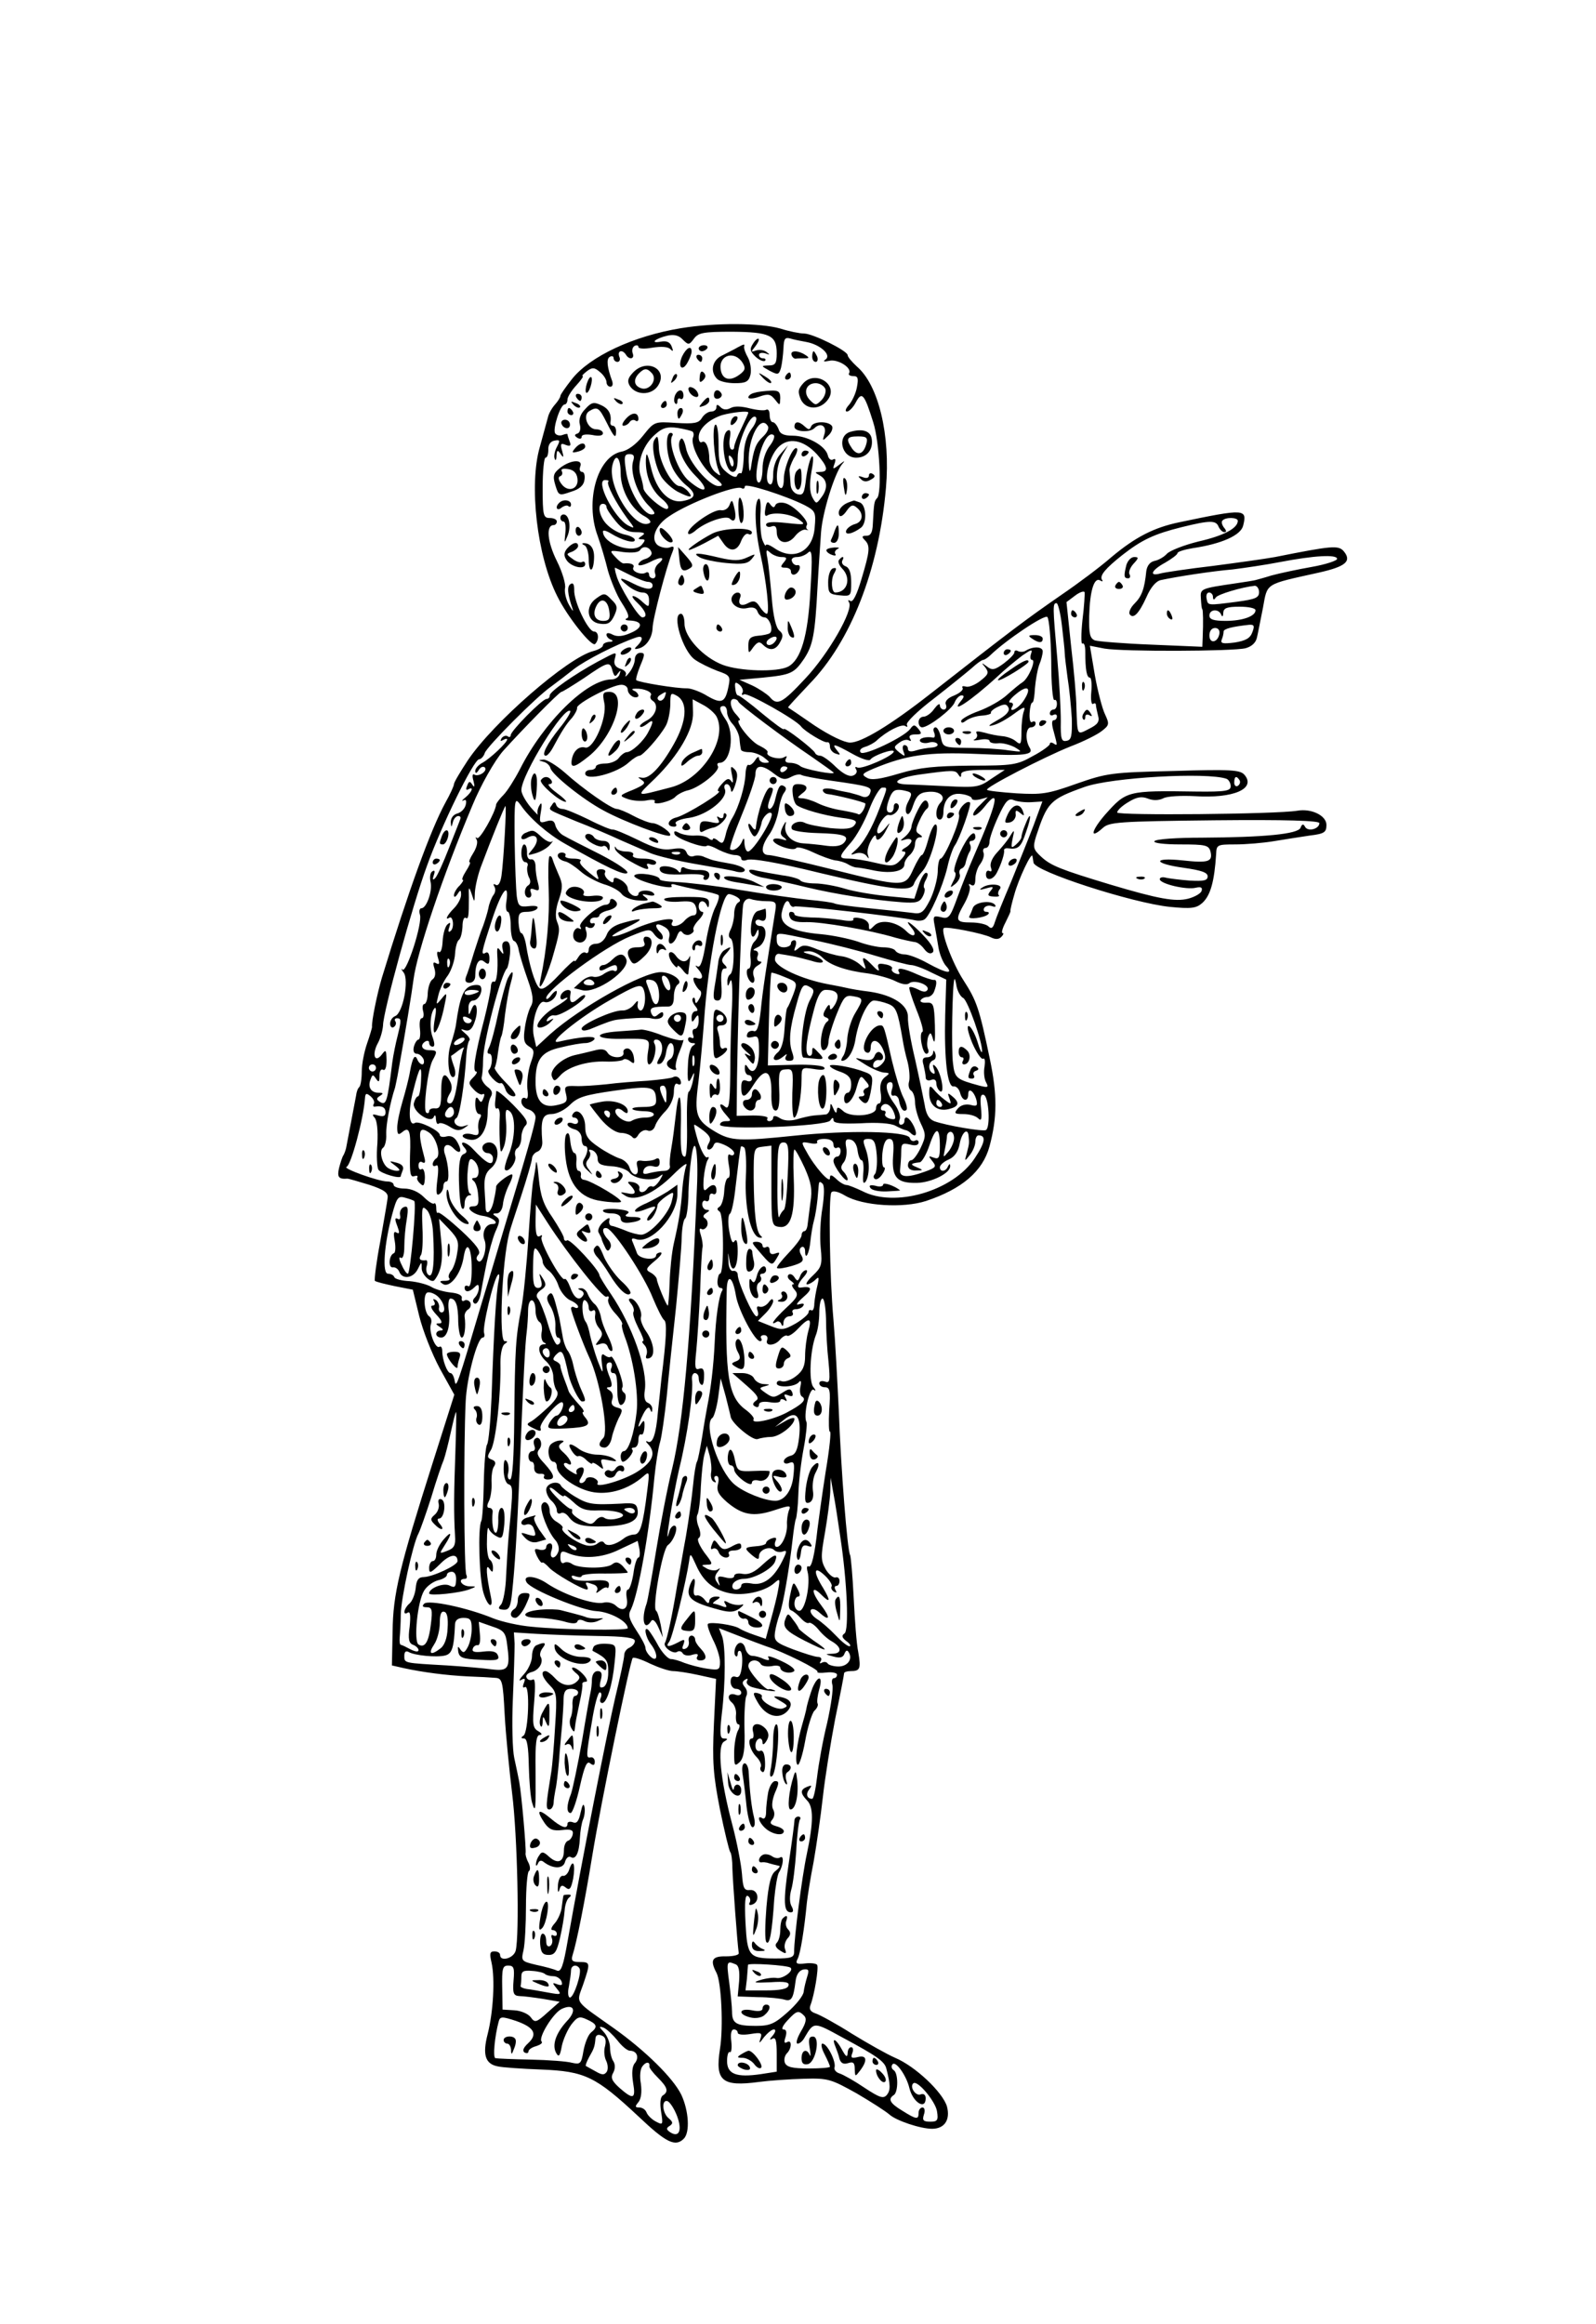 <svg xmlns="http://www.w3.org/2000/svg" viewBox="0 0 450 655"><title>Silos 163v</title><path d="M192 92.5c-13.4 2.2-25.6 7.9-30.7 14.3-1.8 2.3-3.3 4.4-3.3 4.8 0 .4-.7 1.5-1.5 2.4-.9 1-1.8 2.6-2 3.6-.3 1.1-1.3 4.8-2.3 8.4-3.1 10.7-.8 30.7 4.9 42 2.9 5.9 9.8 14.5 10.7 13.5 1.2-1.2 1-3.5-.3-3.5-1.7 0-5.8-8.6-5.6-11.8 0-1.4-.3-2.1-1-1.6-1.1.6-.9 2.8.5 6.9.4 1.1 0 .7-.9-.9-.9-1.5-1.4-3.7-1.2-4.8.3-1-.7-4.5-2.3-7.7-2.7-5.4-3.1-10.1-.9-10.1.5 0 .9-.5.9-1 0-.6-.9-1-2-1-1.8 0-2-.7-2-8.5 0-4.7.4-8.5.8-8.5.5 0 .8-1 .8-2.2-.1-1.4.6-2.4 1.7-2.6 1.6-.3 1.7-.1.7 1.8-.6 1.1-.9 2.6-.6 3.3.2.7.5.3.5-.8.1-1.7.3-1.8 1.2-.5.8 1.2.9.9.4-.9-.6-2-.4-2.3 1-1.7 1.3.5 1.6.2 1.1-1-.3-.8-.6-1.7-.6-2 0-.2-.6-.1-1.4.2-.8.3-1.7.1-2.1-.5-.7-1.3 1.5-8.1 2.7-8.1.4 0 .8-.6.8-1.4 0-.7 1.1-2.5 2.5-4 1.3-1.4 2.1-2.6 1.8-2.6-.4 0 .2-.6 1.2-1.4 1.5-1.1 2.1-1.1 3.7.3 1 .8 1.8 2.1 1.8 2.8 0 .7.5 1.3 1.1 1.3.6 0 .8-.7.5-1.6-1.4-3.8-1.7-6.2-.7-6.8.6-.4 1.1-.2 1.1.3 0 .6.5 1.1 1.1 1.1.6 0 .9-.7.5-1.5-.6-1.7.9-2.1 1.9-.5.9 1.5 2.5 1.2 1.9-.4-.3-.8-.1-1.7.5-2.1.6-.3 1.1-.2 1.1.3s1.7.6 3.9.2c2.5-.4 4.4-.3 5.1.4.8.8.9.6.4-.7-.5-1.3-1.4-1.7-3.1-1.4-3.2.6-1.6-.9 1.9-1.7 1.8-.4 3.2-.1 4.3 1.1 1.6 1.6 1.8 1.6 3.2-.3 1.2-1.6 2.6-1.9 10.7-1.9 10.7.1 12.6 1 12.6 6.1 0 2.8-.4 3.4-2.2 3.4-2.3.1-2.3.1.2 1.5 2.3 1.2 2.6 1.2 3.2-.8.3-1.2.6-3.7.7-5.5.1-2.7.4-3.2 1.9-2.8.9.3 3 .7 4.6 1 3.8.7 7.1 3.6 5.4 4.9-.9.6-.5.7 1 .4 2.4-.6 6.5 2 5.6 3.5-.3.4.2.8 1.2.8 1.3 0 1.5.6 1 3.2-.3 1.7-1.4 4-2.3 5-.9 1-1.1 1.8-.5 1.8.6 0 1.8-1.2 2.5-2.6 1.7-3.2 2.4-2.4 4.9 5.6 1.8 5.6 2.5 20 1.1 21.4-.8.8-.9 1.3-1.2 7.3-.1 2.4-.6 3.3-1.8 3.3-1.3 0-1.4.3-.5 1.2 1.6 1.6 1.5 3-.9 11-1.3 4.4-2.4 6.6-3.1 6.2-.7-.4-.8-.3-.4.4 1.3 2.1-5.8 14.5-12.3 21.4-6.6 7.1-8 7.8-10.1 5.2-.8-.8-3-2.3-4.9-3.2l-3.6-1.6 6.5-.6c8-.8 8.9-1.2 11.7-5.3 2.5-3.8 3.1-6.8 3.8-20.2.3-5.5.8-12.5 1-15.5.4-5.5 3.7-16.2 5.8-19 1.1-1.3 1-1.3-.7 0-1.8 1.4-1.9 1.3-1.3-.3.4-1.1.3-1.6-.4-1.2-.6.4-1.3-.2-1.5-1.2-.7-2.7-5.8-5.5-9.9-5.5-2.5 0-3.6-.5-4-1.9-.4-1-1.1-1.9-1.6-1.9s-.9-.9-.9-2.1c0-1.1-.4-1.7-1-1.4-.5.3-2.6.1-4.6-.4-2.3-.6-4.3-.7-5.4-.1-1.1.6-2.1.5-2.8-.2-.9-.9-1.2-.9-1.2 0 0 .7-.7 1.2-1.5 1.2s-2 .8-2.6 1.8c-.9 1.5-2.2 1.7-7.3 1.4-6.1-.4-6.1-.4-9.3 3.6-1.9 2.4-4.3 4.2-6.1 4.5-6.8 1.4-10.3 14-6.7 23.7.9 2.5 2.2 6.9 2.9 9.8.8 2.8 2.5 7 3.9 9.1 1.8 2.8 2.3 4.1 1.4 4.4-.7.3-.2.6 1 .6 3.6.2 3.7 2 .1 3.5-2.2 1-3.8 1.1-5 .5-1.1-.6-1.8-.6-1.8 0 0 .5.6 1.2 1.3 1.4.7.3.5.6-.5.6-1 .1-1.8.5-1.8 1s-1.2 1.2-2.7 1.6c-7.2 1.8-28.3 20.2-35.4 30.8-2.1 3.2-3.9 6.2-3.9 6.7s-1.1 2.9-2.4 5.2c-4.2 7.7-10.4 24.8-17.9 49.3-1.3 4.3-3 12.5-2.8 14 0 .2-.6 2.3-1.4 4.6-.8 2.3-1.5 5.8-1.5 7.9 0 2-.3 4-.7 4.4-.4.3-.8 1.4-.9 2.4-.3 1.4-1.2 6.5-2.8 14.7-.1.5-.4 1.4-.7 2-.4.5-.9 2.2-1.3 3.7-.6 2.6-.1 3.2 2.4 3 .3 0 3 .8 6 1.7 4.3 1.4 5.5 2.3 5.3 3.7-.1 1.1-1.1 6.6-2.1 12.4-1.1 5.8-1.7 10.7-1.5 11 .3.3 2.8.9 5.6 1.5l5.1 1 1.8 7.4c1 4.1 3.6 10.7 5.8 14.8l4.1 7.4-6.1 19.2c-9.4 29.6-11.2 36.9-11.3 47.6l-.2 9.5 3.5.8c5.1 1.1 11.7 2 18 2.3 3 .1 6.5.3 7.6.4 2 .1 2.2.8 2.7 10.4.3 5.6 1.3 15.6 2.1 22.2 1.5 11.9 2.1 39.9 1 44.3-.6 2.2-4.4 3.2-4.4 1.2 0-.6-.7-1-1.6-1-1.3 0-1.4.6-.8 3.2 1 4.5.5 13.8-1.1 20.1-1.5 5.8-.7 8.4 2.8 9.1 1.2.3 6.8.7 12.3.9 12.3.5 15.3 1.9 27.4 13.2 7.8 7.4 10.4 8.7 12.8 6.3 1.8-1.8 1.4-7.9-.7-12.4-2.3-4.7-10.1-12.4-19.1-18.8-11.3-8-10.5-6.8-8.6-12.2 2.1-6.2 2.1-6.4-1-6.4-2 0-2.4-.4-2-1.8 1.2-3.7 3.5-15.3 5.6-28.2 2.5-15.2 10.7-55 11.4-55.7.3-.3 2.5.4 4.9 1.6 2.4 1.1 5.3 2.1 6.5 2.1 1.1 0 4.4.5 7.1 1.1l5 1.1-.6 12.6c-.5 10.8-.2 14.5 1.7 24.2 1.3 6.3 2.6 11.7 2.9 12 .3.3.6 2.3.6 4.5.1 3.6 1.4 21.4 1.8 24 .1.5-1.5.9-3.5.9-4-.1-4.7 1-2.8 4.6 1.4 2.6 2 15.4 1 21.5-1.4 9 .5 10.7 11 9.3 3-.4 8.7-.8 12.7-.9 6.8-.2 7.6.1 14.8 4.1 4.1 2.4 8.3 5.1 9.3 6 1.9 1.7 8.7 4 12 4 3.5 0 5.2-2.5 4.2-6.3-1.2-4-8.9-11.3-14.6-13.7-2.3-1-7.8-4.1-12.2-6.8-4.4-2.8-9-5.3-10.2-5.7-1.5-.5-1.9-1.2-1.5-2.3 1.1-2.8 2.4-10.6 1.9-11.4-.3-.4-1.8-.6-3.4-.4-2.4.3-2.8 0-2.1-1.3.8-1.5 1.9-8.5 2.6-15.8.2-1.8 1-7 1.9-11.5.8-4.6 2-12.8 2.6-18.2.6-5.5 2.2-15.4 3.5-22.2 1.4-6.7 2.5-12.4 2.5-12.8 0-.3.8-.6 1.8-.6 2.7 0 3-.6 2.2-5.3-.5-2.3-1-9.3-1.3-15.4-.3-6.2-.8-11.6-1-12-.8-1.3-2.6-24.4-3.2-40.8-.4-8.3-1-19.7-1.5-25.5-1.1-12.3-1.4-34.5-.6-35.9.4-.6 1.9-.3 3.9.9 5 2.9 16.3 3.6 22.8 1.5 10.2-3.4 16-8.4 17.9-15.4 2.2-8.2 2.2-14.5.1-24.6-3-14.4-3.7-16.4-7.5-22.3-3.1-4.8-6.4-13.7-5.5-14.6.6-.6 11.2 1.5 13.3 2.6 1.2.6 2.2.6 2.9-.1.6-.6.8-1.1.4-1.1s-.1-1.3.8-3c.8-1.6 1.5-3.1 1.4-3.2-.1-.2.4-2.3 1.1-4.7 1.2-4.4 4.9-12.2 5.1-10.8.1.4.2 1.2.3 1.8.2 2.5 27.9 11.4 38.4 12.5 6.1.6 7.5.4 9.2-1.1 2.3-2.1 3.4-6 3.9-13.8.1-2.6.3-2.7 5.4-2.7 2.9 0 7.8-.4 10.8-.9 3-.5 7.5-1.2 10.2-1.6 4.1-.5 4.7-.9 4.7-3 0-2.6-4.2-4.7-8.2-4-5.9 1-50.8 1.4-50.8.5 0-.6 1.4-1.9 3.1-2.9 2.4-1.5 3.8-1.7 5.6-1 1.5.6 3.1.5 4.3-.1 1.1-.6 5.1-.8 8.9-.6 10.9.7 17.3-2.1 14-6-1.2-1.4-3.7-1.6-19.9-1.1-17.6.4-18.9.6-27.5 3.6-8.1 2.9-9.8 3.1-16.9 2.7-4.3-.3-8.1-.7-8.3-1-.6-.6 16-9.2 23.5-12.2 3.7-1.4 7.7-3.4 8.9-4.4 2.1-1.6 2.1-2 .9-4.6-.8-1.6-2.1-6.6-2.9-11.1l-1.4-8.3 4.1.8c5.2.9 36.2.8 39.8-.1 1.8-.5 2.9-1.6 3.2-3 .3-1.2 1-5 1.7-8.4 1.3-7.1.4-6.5 15.7-9.9 7.6-1.7 9.4-3.2 7.1-6-1.5-1.8-3.3-1.6-19.4 1.6-2.7.5-10.6 1.6-17.5 2.5-6.9.8-13.5 1.8-14.7 2.1-3.5 1-2.7-.9 1.2-3 1.9-1.1 3.5-2.3 3.5-2.7 0-.4 1.9-1 4.3-1.4 8.1-1.2 13.5-3.6 14.2-6.3 1.2-4.8.6-4.9-18-1-7.2 1.5-12.4 4.2-19.1 9.8-3.2 2.8-9.5 7.5-13.9 10.5-10.4 7.2-13.6 9.6-37.5 28.3-11 8.6-19.1 13.5-22.3 13.5-1.6 0-5.6-1.9-10-4.8-3.9-2.7-7.3-5-7.5-5.1-.1-.1 2.6-3 6-6.6 11.7-12 19.6-32.2 21.6-55.3 1.3-14.9-2.1-29-8.2-34.2-1.4-1.3-2.6-2.7-2.6-3.2 0-1.2-9.8-6.1-12.3-6.1-1.2 0-4.2-.6-6.7-1.4-5.6-1.6-18.2-1.7-28-.1zm19 23.8c0 .2-.9 2.2-2 4.5-1.1 2.2-2 4.6-2 5.2 0 .6-.4.9-.9.6-.4-.3-.6-1.8-.3-3.2.3-1.9.1-2.5-.7-2-2.2 1.4-.9 11.6 1.5 11.6 1 0 1.4-1.3 1.4-4 0-4.5 3.5-12.4 5-11.5.6.3.1 1.9-1.1 3.4-1.4 2-2.2 4.5-2.2 7.9-.1 2.8-.5 4.9-.8 4.6-.4-.2-.9.1-1.1.7-.2.6-1.3.3-2.8-.9-2.1-1.7-2.4-2.8-2.4-8 0-3.4-.4-5.8-.9-5.5-1 .6-.4 9.7.9 12.8.7 1.8.6 1.8-.9.6-.9-.7-1.7-2.4-1.7-3.6 0-3.2-1-5.6-2.1-4.9-.5.3-.9-.3-.9-1.4 0-2.4 2.9-5 6.6-6.2 2.9-.8 7.4-1.3 7.4-.7zm5.5 3.8c.4.6-.2 1.9-1.4 3-2 1.9-2.6 3.4-3.4 8.9-.3 1.4-.5.7-.6-1.8-.2-6.9 3.4-13.5 5.4-10.1zm-21.3 1.5c.4.3.5 1 .2 1.7-.8 2.2 2.4 8.4 5.8 11.1 2.6 2 2.9 2.6 1.4 2.6-2.6 0-8.5-6.8-9.2-10.8-.4-1.8-1-3-1.4-2.5-1.6 1.6.4 6.7 4.1 10.4 4.3 4.3 2.8 5.4-1.9 1.4-2.9-2.4-5.9-10.5-4.7-12.6.4-.5.1-.9-.4-.9-1.5 0-1.4 5.5.3 9.4.7 1.8 2.6 4.2 4.1 5.4 3 2.4 2.7 3.7-.9 4.4-3.9.8-7.5-2.9-9-9.2-1.1-4.5-1.4-4.9-1.5-2.3-.1 4.4 1.5 8.4 4.5 10.9 1.5 1.2 2.2 2.4 1.6 2.8-1 .6-6.6-4.1-6.8-5.8 0-.6-.4-2.3-.9-3.9-.9-3.5.9-8.5 4.4-11.4 1.9-1.7 3.3-2.1 6.1-1.7 1.9.3 3.8.8 4.2 1zm21.8 4.1c-1.2 1.6-2 4.1-2 6.4 0 2.2-.5 3.9-1 3.9-.7 0-.9-1.5-.6-3.8.8-6.2 3-10.7 4.7-9.6.5.3 0 1.7-1.1 3.1zm13.3 2.3c3.1 3.5 3.4 5 1 5-1.7.1-1.7.1 0 1.1 2 1.2 2.2 3.7.2 6.2-1.3 1.8-1.4 1.8-2.5-.2-.7-1.5-.8-3.7-.2-7.2.6-3 .6-4.7.1-4.2s-1.2 3.2-1.6 6c-.5 4.3-.8 5-2.4 4.6-1.1-.3-2-1.5-2-2.9-.1-1.3-.2-3-.3-3.7-.1-.6.5-2.2 1.2-3.5.8-1.2 1.2-2.5.9-2.8-1-1-3.7 5.4-3.7 8.6 0 1.8-.4 2.9-1 2.5-1.5-.9-1.2-6.3.6-9.3l1.6-2.7-2.1 2.4c-1.3 1.4-2.1 3.7-2.1 5.8 0 2.2-.4 3.2-1.1 2.7-1.6-1-.1-7.5 2.4-10.2 2.9-3.1 7.2-2.3 11 1.8zm-51.8 2c-.9 3 1.1 9 4.1 12.2 2.2 2.2 2.4 2.8 1.1 2.8-2.4 0-6.5-6.8-7.2-12.3-.6-4-.5-4.7 1-4.7 1.2 0 1.5.5 1 2zm28.3 1.1c-.3.8-.7.3-1.1-1-.4-1.7-.3-2.1.5-1.3.5.5.8 1.6.6 2.3zm-31.8 2.3c0 4.8 3.1 10.3 6.9 12.2 1.2.7 1.8 1.5 1.3 1.8-4 2.4-12.1-10.3-10.5-16.4.9-3.5 2.3-2.1 2.3 2.4zm-3.5 2.4c-.6.6 2.2 6 5.2 10.1 2.4 3.1 2.4 3.2.4 2.2-4-2.2-9.4-12.8-6.5-12.8.8 0 1.2.2.9.5zm55.4 6.6c3 1.6 3.2 2 2.8 6.3-.5 6.8-6 9.6-11.5 5.7-1.2-.8-2.2-1.2-2.3-.7 0 .4-.4-.2-.9-1.4s-.7-4.5-.6-7.2c.2-2.9 0-4.8-.5-4.5-1.3.8-1.1 8.5.5 15.6 1.7 7.6 2.7 16.8 1.8 16.8-.4 0-1.3-.9-2-2-1-1.6-1.7-1.8-3.1-1.1-2.1 1.2-3.2.5-2.4-1.5.6-1.6-1.3-1.9-2.2-.4-1.1 1.9 1.5 4 4.1 3.4 1.7-.4 2.6-.1 3 1 .3.9 1.2 1.6 1.9 1.6 1.5 0 2.7 3.7 1.5 4.5-.5.3-2 .6-3.4.7-2 .2-2.6.8-2.6 2.7 0 2.4.1 2.4 1.4.5 1.2-1.5 1.7-1.7 2.7-.7 1.9 1.9 3.7 1.6 4.9-.8.9-1.6.8-2.3-.3-3.2-.9-.8-1.7-4-2.1-9.2-.4-4.4-.9-9.4-1.2-11-.5-2.5-.4-2.8.7-1.8.7.7 2.2 1.3 3.2 1.3 1.6 0 1.7.3.7 1.5s-1 1.5.4 1.5c.9 0 1.6.4 1.6 1 0 1.5 1.7 1.2 2.4-.5.3-.8 0-1.4-.6-1.2-.6.1-1.3-.4-1.5-1.1-.3-.7.3-1.2 1.4-1.2 1.1 0 2.5-.6 3.2-1.3 1.1-1 1.2.9.6 10.8-.7 12.9-2.7 19.5-6.3 21.4-3.1 1.6-13.6 1.3-18.4-.5-5.5-2.1-10.8-7.8-10.8-11.6 0-1.5-.4-2.8-1-2.8-2.7 0 .5 10.5 3.9 12.9 1.4 1 4.3 2.4 6.4 3.2 3.5 1.2 3.7 1.5 3.1 4.4-.9 4.5-1.9 5-5.9 2.7-1.9-1.2-4.6-2.2-5.8-2.2-2.8.1-13.7-1.7-14.3-2.3-.2-.2.3-2 1.1-4 1.4-3.3 1.4-3.7 0-3.7-.8 0-1.5.8-1.5 1.8s-.7 2.7-1.6 3.8c-.8 1-1.3 1.4-1 .7.4-.6-.3-1.5-1.5-1.8-1.4-.5-1.9-1.3-1.6-2.6.6-2.4.9-2.4-4.8.6-6.6 3.6-13.5 8.4-13.5 9.5 0 .6-.4 1-.9 1-1.2 0-10.1 9-10.1 10.2 0 .5-.4.7-.9.3-.5-.3-1.3 0-1.7.6-.4.8-.3.9.4.5s1.2-.5 1.2-.2c0 .9-4.9 5.5-7 6.6-1.1.6-2 1.6-2 2.3 0 .8.4.7 1-.3.5-.8 1.2-1.1 1.7-.7.9 1-1.8 2.8-3 2-.5-.3-.6.5-.2 1.8.4 1.6.3 2-.3 1.1-.7-1.1-1-1.1-1.5.3-.4.9-.3 1.3.3 1 1.7-1 1.1.7-.7 2.2-1 .8-1.3 1.2-.6.9.7-.4.9.1.6 1.3-.3 1.1-1.3 2.1-2.4 2.4-1.1.3-1.8 1.3-1.8 2.4.1 1.6.2 1.6.6 0 .2-.9.9-1.7 1.5-1.7.5 0 .8.3.6.8-.1.4-1.6 4.1-3.2 8.2s-3.3 7.9-3.9 8.5c-.7.7-.8.4-.4-.8.4-1.1.3-1.6-.4-1.1-.6.3-.8 1.7-.5 3 .6 2.4-1.1 7.4-2.6 7.4-.5 0-.7.8-.4 1.8.8 2.4-3.8 16.5-4.9 15.5-.5-.5-.4-.1.3.8 1.6 2.1-.2 11.5-2.4 12.3-.8.3-1.4 1.3-1.4 2.1 0 .9.5 1.3 1 1 .6-.4.8-1.1.5-1.6-.4-.5-.1-.9.4-.9 1.3 0 1.3.5.2 5-.5 1.9-1.2 5.3-1.5 7.5-1.4 11.4-1.7 12.2-3.6 11-.9-.6-.9-1 .1-1.6 1.1-.7 1-.9-.3-.9-2.2 0-3.2-1.6-2.3-3.8.5-1.4.7-1.4 1.5-.2s1 1 1-.8c0-1.3.4-2 1-1.7.6.4 1-.7 1-2.7-.1-3-.2-3.1-1.4-1.5-2 2.5-2.8-.2-1-3.4.7-1.3 1.3-3.5 1.4-4.9 0-3.7 8.3-33.9 12.4-45 4-11.2 13.2-30 14.7-30 .5 0 1.3-.8 1.6-1.8.7-1.9 14.4-15.7 18.7-18.7 1.5-1.1 4.4-3.3 6.4-4.9 3.2-2.5 12.2-7.1 17.5-8.9 2-.7 2.2.4.5 2.2-1.1 1-1 1.2.2.9 2.2-.5 3.9-3 4-5.8 0-2.4 3.9-17.3 5.6-21.4.6-1.5.4-1.8-.8-1.3-.9.3-2.4 0-3.3-.6-2.2-1.7-.7-5.7 3.2-8.2 5.4-3.7 18.9-8.9 20.4-7.9.5.3.9.1.9-.5 0-1.1 11.5 2.6 16.9 5.3zm-55.9.5c0 .5 1.2 2.3 2.6 4 1.9 2.3 3.4 3.1 5.7 3.1 2.4 0 2.8.3 1.7 1-1.2.8-1.2 1-.1 1 1.1 0 1.1.3.1 1.5-2.3 2.8-11-.1-11-3.7 0-.5 1-.2 2.3.6 3.1 1.9 6.7 2.9 6.7 1.8 0-.5-1.2-1.2-2.7-1.5-1.6-.3-3.8-1.5-5-2.7-2.3-2.1-3.1-6-1.3-6 .6 0 1 .4 1 .9zm178 3.9c0 2.1-4 4.2-11 5.8-4.1 1-8.2 2.6-9 3.5-.8.9-2.4 1.8-3.5 2-1.3.3-2.1 1.4-2.3 2.9-.5 5-1.3 7.1-3.3 9.1-1.1 1.1-1.7 2.4-1.4 3 1 1.5 2.6-.1 4.7-4.7 1.2-2.8 2.7-4.6 4.1-4.9 4.6-1 14.4-2.5 20.2-3 3.3-.4 9.4-1.3 13.5-2.1 9.4-1.8 15.9-2.2 16-.9.1.5-3.2 1.6-7.2 2.3-4 .7-9.1 1.8-11.3 2.4-2.2.7-4.2 1.2-4.5 1.3-.3.1-2.7.5-5.5.9-10.2 1.5-10.1 1.5-9.9 4.4.1 1.5.2 2.8.4 2.9.2.3.3 3.5.1 8l-.1 2.6-14.2-.6c-7.9-.3-15.1-.9-16.1-1.2-1.4-.6-1.7-1.8-1.6-6.9.2-7.1 1.4-11 3.1-10 .6.4.9.3.5-.2-.7-1.2 1-3.2 5.8-7 5.5-4.3 9-5.9 16.6-7.8 8.1-2 9.8-2 10.5-.1.4.8 1.1 1.5 1.6 1.5.7 0 .6-.5-.1-1.3-.6-.8-.8-1.7-.4-2 .9-1 4.3-.9 4.3.1zm-165.3 8.9c.2.6-.5 1.4-1.6 1.8-1.2.3-2.1 1.1-2.1 1.6s1.4.2 3.1-.6c3.4-1.8 4.8-1.5 2.5.4-.8.7-1.2 1.9-.9 2.7.3.8 0 1.4-.6 1.4s-1.1-.5-1.1-1.1c0-.5-.4-.8-.9-.5-1.3.8-4.2-.4-3.5-1.5.4-.8-.8-1.3-2.7-1.1-.4.1-1.5-.8-2.4-1.8-1.8-1.9-1.7-2 2.2-1.4 2.6.3 4.4.1 4.8-.6.8-1.3 2.7-.9 3.2.7zm-6.2 6.3c2.2 1.1 4.5 2 5.2 2 .7 0 1.3.4 1.3 1 0 1.4-2 1.2-5.4-.5-3.9-2-4.6-1.8-1.7.5 1.3 1.1 3.2 2 4.2 2 1.3 0 1.9.7 1.9 2.2 0 2-.1 2-1.8.5-1-1-2.2-1.7-2.7-1.7s.1.9 1.3 2c2.3 2.2 2.9 4 1.3 4-1.1 0-6.5-8.7-7.3-11.8-.4-1.2-.5-2.2-.4-2.2.1 0 1.9.9 4.1 2zm177.5 4.9c0 1.6-1.1 2-6.2 2.7-8.5 1.1-8.2 1.1-8.6-.9-.2-.9.1-1.7.7-1.7s1.1.6 1.1 1.2c0 .9.3 1 .8.2.6-.9 7.3-2.9 11-3.3.6 0 1.2.8 1.2 1.8zm-49.8 7.9c-.4 3.9-.4 6.9 0 6.6.5-.3.8.7.8 2.3 0 5 .4 7.3 1.3 7.3.4 0 .6 1.8.4 4-.2 2.1 0 3.7.5 3.4.4-.3.8-.2.8.3 0 .4.3 1.8.6 3 .5 1.7-.1 2.5-2.5 3.7-3.5 1.8-3.3 2.1-3.6-5.9 0-2.8-.7-10.6-1.5-17.4l-1.3-12.4 2.4-1.8c1.3-1 2.5-1.4 2.7-1 .1.4-.1 4-.6 7.9zm-5.8 1.4c.4 3.5.8 7 .8 7.8 0 .8.4 4 .8 7 .5 3 1 8.2 1.2 11.5.1 4.9-.1 6.1-1.5 6.3-1.4.3-1.7-.5-1.6-5.5 0-3.2-.4-11.2-1-17.8-1.3-14.7-1.3-15.5-.2-15.5.4 0 1.1 2.8 1.5 6.2zM354 172c0 1.7-3.7 3-8.4 3-3.4 0-4.6-.4-4.6-1.5 0-1.8 2.6-2 3.3-.3.3.8.6.6.6-.5.1-1.3 1-1.7 4.6-1.7 2.5 0 4.5.4 4.5 1zm-57.6 14.3c0 6.3.4 11.3.9 11 .4-.2.7.3.7 1.1 0 .9-.4 1.6-1 1.6-.5 0-1 .5-1 1.1 0 .5.5.7 1 .4.6-.3 1-.1 1 .4 0 .6-.4 1.1-.9 1.1-.6 0-.6 1.2 0 3.2 1.1 4.1 1.1 4.1-.1 3.3-.5-.3-1-.3-1 .2 0 .4-2.1 2-4.8 3.4-4.4 2.5-5.6 2.7-17.5 2.7-10.1.1-14.4.5-20.1 2.2-5.4 1.6-7.9 2-9.2 1.2-1.6-.9-1.3-1.2 2-2.6 9.2-3.8 15.2-4.7 29.1-4.1 13.7.6 16.1.3 14.8-1.8-1.3-2.1-1.1-5.7.4-5.7.7 0 1.3-.5 1.3-1.1 0-.5-.4-.8-1-.4-.5.3-.8-.7-.7-2.5.1-1.6.4-3 .8-3 .3 0 .6-1.8.7-4 .2-2.3.7-5.2 1.2-6.6.6-1.4 1-3.1 1-3.8 0-1.4-2.7-1.5-4.8-.2-.6.4-1.6.4-2.2.1-.5-.3-1-.2-1 .4 0 .5-1.4 1.9-3 3.1-2.6 1.9-3.3 2-4.8.8-1.5-1.1-1.6-1.1-.4.3 1.1 1.5.9 2-1.4 3.8-1.5 1.2-3.4 1.9-4.1 1.6-.8-.2-1.2-.1-.9.4.3.5-.7 1.4-2.3 2.1-1.9.7-2.8 1.7-2.4 2.6.3.8 0 1.4-.6 1.4s-1.1-.6-1.1-1.2c0-.7-.7-.2-1.6 1-.8 1.2-2.2 2.2-3 2.2-.8 0-1.4.7-1.4 1.5s.4 1.5 1 1.5c1.8 0 8.5-5.1 9.2-7.1.4-1 1.3-1.9 1.9-1.9.8 0 .8.4-.1 1.5-3.4 4.1 2.8 0 10.1-6.7 2.2-2.1 5.4-4.7 7.1-6 2.6-1.8 3-1.9 2.5-.5-.3.9-.2 1.7.3 1.7 1.2 0-1 5.2-2.7 6.3-.7.4-2.6 2-4.3 3.5-1.7 1.6-5.3 3.6-8 4.6-2.8 1-5 2.3-5 2.8 0 .7.5.6 1.4-.1.8-.6 2.7-1.3 4.4-1.4 1.6-.1 2.8-.5 2.6-.8-.2-.3.7-1.1 2-1.7 1.9-.9 2.5-.8 3 .4.3.9-.8 2.1-3.2 3.4-2.5 1.4-2.9 1.9-1.2 1.4 1.4-.3 4-1.8 5.9-3.2 2.7-2 3.3-2.2 2.8-.8-.4 1-.7 3.6-.7 5.8 0 3.6-.2 3.9-1.6 2.7-.8-.7-2.5-1.3-3.7-1.4-1.2-.1-3.5-.5-5.1-1-2-.5-2.7-.5-2.2.3.3.6 0 1.3-.6 1.6-.7.3-.1.4 1.5.1 1.5-.3 2.7-.1 2.7.3 0 .5 1 .8 2.3.7 1.3-.2 3.4.4 4.8 1.1 2.3 1.4 2.2 1.4-1.7.9-2.3-.4-7.4-.7-11.3-.7-7.1-.1-7.2-.1-7.8-2.9-.3-1.6-1-2.9-1.5-2.9-.6 0-.8.7-.4 1.5.3.8.2 1.4-.2 1.4-2.2-.4-4.2.2-3.8 1 .3.5 1.5.7 2.5.4 1-.3 2.1-.1 2.4.4.3.5-.4.9-1.6 1-1.2.1-3.2.4-4.4.8-1.5.5-2.3.3-2.3-.4 0-.6-.4-1.1-1-1.1-.5 0-.6.8-.3 1.7.6 1.6.5 1.6-1.1.4-1.7-1.4-1.7-1.6 0-2.8.9-.7 2.1-1 2.7-.6.6.3.7.1.3-.5-.5-.8.1-1.2 1.5-1.2 1.8 0 1.9-.2.9-1.5-1.1-1.3-1.4-1.4-2.4 0-1.8 2.3-12.9 7.6-13.9 6.6-.5-.5-.1-1.2 1.2-1.6 1.1-.3 2.7-1.2 3.3-1.8 2.8-2.6 6.9-4.7 8-4.1.6.4.8.3.5-.3-.4-.6 3-3.9 7.6-7.4 4.5-3.5 9.3-7.4 10.7-8.6 1.4-1.3 2.8-2.3 3.2-2.3.3 0 1.3-.6 2-1.3 4.3-4.2 15.3-11.6 16.1-10.8.5.5 1 6.1 1.1 12.4zm56.7-8.1c-.6 1.7-1.9 2.4-5 2.9-3.3.4-4.1.3-3.6-.9.3-.7.5-1.7.5-2.2 0-.8 2.6-1.4 7.2-1.9 1.4-.1 1.6.3.9 2.1zm-9.3.5c-.5 2.5-2.8 2.8-2.8.4 0-1.2.6-2.1 1.6-2.1.9 0 1.4.7 1.2 1.7zm-125.6 2.5c-.6.6-1.5.8-1.9.4-.4-.4-.1-1.1.7-1.6 1.9-1.2 2.7-.3 1.2 1.2zm-45.5 7.9c.5 1.6.8 1.8 1.5.7.8-1 .9-1 .5.2-.2.8-1.2 1.5-2.3 1.5-6.9 0-19.1 12-25.8 25.3-1.5 2.9-3.6 6.2-4.6 7.2-1.1 1.1-2 2.3-2.1 2.7-.2 2.3-4.7 10.2-5.4 9.5-.5-.4-.5-.2-.1.5s-.1 2.4-1 3.8-1.3 2.5-1 2.5c.4 0-.1 1.1-1 2.5s-1.3 2.5-.9 2.5c.3 0-.1.7-.9 1.6-.9.8-1.6 2.1-1.6 2.7 0 .7.4.6 1-.3.8-1.3 1-1.2 1 .2 0 1-.9 2.7-2 3.8-2 2-2.7 3.6-1.2 2.6.4-.2.8.4.9 1.4.1 1.1-.2 2.2-.8 2.5-.5.4-.6-.2-.2-1.2.4-1.3.3-1.5-.6-.7-.6.6-1.2 2.7-1.3 4.7-.1 2-.5 3.4-1.1 3-.5-.3-.6.4-.2 1.7.5 1.6.4 2-.5 1.5s-1-.1-.5 1.5c.4 1.4.2 2.5-.5 3-.7.4-1.3 2.2-1.4 3.9 0 1.7-.5 3.1-1 3.1-.4 0-.6.9-.3 2s.1 2-.4 2-.7 1.3-.5 3c.2 1.6 0 3-.4 3s-1 .9-1.3 2c-.3 1.2 0 2 .8 2 .7 0 1.5.7 1.9 1.5.3.8.1 1.5-.3 1.5-.5 0-1.1-.6-1.4-1.3-.7-1.8-1.4-.6-2.1 3.3-.3 1.9-1.3 5.7-2.1 8.4s-1.5 6-1.5 7.4c0 2 .3 2.2 1.4 1.3 2-1.7 2.5-.4 2.2 6.7-.1 4.9.1 6.1 1.2 5.7.7-.2 1.1-.1.9.3-.3.4.1 1.2.8 1.8.9.9 1.2.6 1.3-1.7 0-1.6-.4-2.7-.9-2.4-.5.4-.9-.1-.9-1s.5-1.3 1.1-.9c.7.4.9 0 .6-1.2-2-7.4-1.7-9.3 1.4-7.1 2 1.5 3.3 6.4 1.9 7.2-.5.3-1 1.1-1 1.6 0 .6.4.7 1 .4.6-.4.7 1.1.3 4.1-.4 3.4-.3 4.5.5 4 .7-.4 1.2-1.4 1.2-2.2 0-.8.4-1.4.9-1.4.9 0 .6-4.8-.5-7.8-.7-2.3.6-3.3 2.3-1.7 2 2.1 2.8 1.2 1.3-1.5-.8-1.5-1.8-2-3.1-1.7-1 .3-1.9.1-1.9-.4 0-1.2-5.9-4.1-7-3.4-1.7 1.1-2-3.3-.5-9 1.8-7.2 2.5-8 2.2-2.7-.1 2.3-.5 4.2-.8 4.2-.4 0-.9.8-1.2 1.9-.6 2.3 4.8 6 5.6 3.9.3-.7.6-.5.6.6.1 1.1.4 1.6.8 1.3.3-.4 1.7 0 3 .8 1.8 1.2 2.8 1.3 4.1.5 1.6-1.1 1.6-1.1 0-.6-1.9.6-3.6-1.3-2.1-2.3.9-.5 2.3-9.5 2.8-17.9.1-1.8.5-3.5.8-3.9.4-.3-.1-1.2-1.1-2-1.5-1.3-1.5-1.4 0-.9 1.2.3 2-.4 2.7-2.6 1.2-3.4.2-6.4-1-3.2-.7 1.7-.8 1.7-.8-.4-.1-1.2.5-2.2 1.3-2.2 1.5 0 2.9-2.7 2.1-4-.3-.5-1.6-.5-2.8-.1-2.1.8-3.1 3.5-4.1 10.6-.1 1.1-.8 3.7-1.5 5.8-1.3 3.8-.6 10.1.9 9.2.5-.3.5-1.7-.1-3.2-.5-1.4-.8-2.6-.7-2.7.2-.1 1.2-.8 2.2-1.6 1.1-.8 1.7-1 1.3-.4-.3.6-.9 3.1-1.2 5.5-.8 6.9-1.6 9.9-2.6 9.9-1.1 0-1.1-1.1 0-2.9.6-.9.6-2.2 0-3.3-1.6-3.1-2.5-2-2.5 2.9 0 3.9-.3 4.8-1.7 4.7-.9-.1-1.7.2-1.7.8 0 .5-.4.7-.8.4-1-.6.4-12.3 1.8-14.8s1.3-2.8-1-2.8c-2.1 0-2.7-1.5-1-2.5.6-.3 1-.1 1 .4 0 .6.4 1.1 1 1.1s.6-.9 0-2.6c-1-2.6-.7-7.1.6-8.3.4-.3.4 1.1 0 3.1-.4 2.1-.4 3.8-.1 3.8.7 0 2.1-3.7 2.9-8 .7-3.3.6-3.4-.9-1.5-1.6 1.9-1.6 1.9-.9-1 .4-1.7 1.6-4.2 2.7-5.6 1-1.5 1.9-4.2 2-6 .1-1.9.6-3.7 1.1-4 .5-.4.9-2 1-3.7 0-1.7.4-2.8.9-2.5.8.5.9-.5.9-5.7-.1-3.2 0-3.3.8-1 .8 2.5.8 2.5.9-.5.1-1.7.9-5.3 2-8 2.7-7.2 6.2-15.9 6.6-16.3.4-.5-.5 15.4-1.1 19.6-.3 2-.9 3-1.6 2.6-.7-.4-.8-.2-.4.5.4.6.3 1.7-.3 2.4-.5.7-1.2 2.4-1.4 3.7-.3 1.4-1 3.6-1.5 5-.6 1.4-1.7 4.8-2.6 7.6-.8 2.7-1.8 5.8-2.2 6.7-.4 1.2-.1 1.7 1 1.7.9 0 1.6-.8 1.6-1.9 0-3.6 1.1-5.3 2.6-4 1.1.9 1.4.7 1.4-1 0-1.2-.4-1.9-1-1.6-1.5.9-1.3 0 1.7-9.2 2.7-8.2 4.9-11.1 4.1-5.3-.3 1.6-.1 3 .4 3 .4 0 .8 1.8.8 3.9 0 2.2.4 4.1.9 4.3.6.1 1.2 1.4 1.4 2.8.3 1.4 1.4 5 2.5 8.1 1.5 4.2 1.7 6.1.9 7.5-.6 1-1.4 3.8-1.7 6-.5 3.3-.3 4.4 1.1 5.3 1.6 1 1.7 1.5.5 4.8-.7 2.1-1.1 5.3-.9 7.2.3 2.2.1 3.1-.6 2.6-.6-.3-1.1.1-1.1 1s.9 1.9 2 2.2c1.1.3 2 1.3 2 2.2 0 1.6-2.6 10.6-9.1 32.1-1.7 5.8-4.4 14.8-6 20-6.9 23.3-7.3 24.5-7.7 22.2-.2-1.2-.7-2.2-1.2-2.2-.9 0-2.3-3.7-2.3-6.2 0-1-.4-1.5-.8-1.2-1.2.7-3.1-4.5-2.4-6.4.3-.9.1-1.8-.5-2.2-1.4-.9-1.8-6.2-.5-6.7.6-.2 1.8.2 2.7.9 1.9 1.5 2.8 4.7 1.3 4.7-.5 0-.9-.6-.7-1.4.1-.7-.3-1.7-.9-2.1-.8-.4-.9-.3-.5.4s.2 1.2-.5 1.2-.2 1.1 1.1 2.5c1.6 1.7 1.9 2.5.9 2.5-1.2 0-1.1.2.1 1 1 .6 1.1 1 .3 1-.7 0-1.3.4-1.3 1 0 .5.6 1 1.4 1 1.7 0 2.7-3.4 2.1-7.8-.2-1.7 0-3.2.5-3.2 1.5 0 2.2 1.9 2.2 6.6.1 2.4.5 4.4 1 4.4.8 0 1.2-3.1.8-5.9-.1-.8.4-1.7 1.1-2.1.6-.4.8-1.3.5-1.9-.4-.6-1.2-.9-1.7-.5-.5.3-.8 0-.7-.7.2-.8-1-1.4-3.1-1.6-1.9-.2-4.4-.9-5.5-1.6-1.2-.7-3.9-1.4-6.1-1.6-2.2-.1-4.1-.6-4.3-1.1-.2-.6-1-1-1.8-1-1.7 0-1.1-8.3 1.2-16.8 1.3-4.8 1.7-5.2 3.7-4.6 1.2.3 2.4.8 2.5.9.7.6-1.1 20.5-1.8 20.5-.4 0-1.2-1.2-1.8-2.6-.7-1.4-.8-2.3-.2-1.9.6.4 1-.9 1-3.2 0-2.1.3-5.5.7-7.7.5-3.1.3-3.8-.8-3.4-.8.3-1.3 1.3-1.1 2.3.2 1-.1 1.4-.7 1-.8-.4-.8.2-.1 2 .7 1.9.7 2.4-.2 1.9-.8-.5-.9.2-.5 2.4.3 1.7.2 3.2-.2 3.4-1.5.5-1.7 4.3-.3 4 .7-.1 1.5.5 1.8 1.3.9 2.2 3.9 1.8 5.2-.8 1.1-2.2 1.1-2.2 1.1-.1.1 1.8 2.8 4.2 3.6 3.2 1.9-2.4 2.5-5.7 1.9-11.1l-.6-6.2 2.9 3c2.4 2.6 2.8 3.5 2.2 6.7-.3 2.1-1.1 4.4-1.8 5.1-.6.8-.8 1.7-.4 2 .3.4-.2.7-1.3.7-1.5 0-1.6.2-.5.9 1.9 1.2 5-2.7 5.8-7.4.8-5.2 2.3-3.2 2.3 3.1 0 3.4-.4 5.3-1 4.9-.5-.3-1-.1-1 .4 0 1.4 1.3 1.4 2.8-.1.9-.9 1.2-.9 1.2.3 0 .8-.5 2-1.1 2.6-.7.7-.7 1.3-.1 1.7.6.3 1.3-.8 1.7-2.6.3-1.8 1.1-5.8 1.7-8.8.6-3 1.7-7 2.5-8.9 1.3-2.8 1.3-3.5.2-4.2-1.1-.7-1.1-.9.1-.9.9 0 1.6-1 1.8-2.5.1-1.4.9-3.9 1.7-5.5.9-1.7 1.2-3 .8-3-1.1.1-4.4 2.7-4.4 3.4 0 .3-.2 2-.6 3.6-.6 3.5-2.3 5-2.4 2.3 0-1-.2-3.5-.3-5.6-.1-2.9.4-4.3 1.9-5.5 2.6-2.2 2.3-7.2-.6-7.2-1 0-1.9.7-1.9 1.5s.7 1.5 1.5 1.5 1.5.7 1.5 1.5c0 2.4-1.7 1.6-5.8-2.8-1.9-2-4-2.3-2.3-.3.9 1 .8 1.5-.2 1.9-1 .4-1.4 2.5-1.3 7.5.1 3.9.4 7.4.9 7.8.4.4.7-.2.7-1.4s.6-2.2 1.3-2.3c.6 0 .8-.2.2-.5-.5-.2-.8-2.7-.7-5.4.3-4.2.6-4.9 1.8-3.9 1.7 1.4 1.8 4.9.2 4.9-.8 0-.9.3-.3.8.6.4 1.2 2.2 1.3 3.9.3 2.6 0 3.3-1.4 3.3-2.5 0-.2 2.3 2.8 2.7 2.8.4 4.9 2.3 2.6 2.3-1.9 0-3 2.4-2.2 4.5.9 2.1-.5 6.7-1.7 6-.7-.5-.7-1.1 0-1.9.8-.9-.5-2.7-4.9-6.8-3.3-3-6.2-5.3-6.5-5-.3.3-.5-.3-.5-1.3s-.3-1.6-.6-1.3c-.3.3-1.6-.5-2.9-1.8-1.5-1.5-3.6-2.4-5.5-2.4-1.6 0-3-.5-3-1 0-.6-.8-1-1.8-1-2.5 0-12.7-3.7-11.5-4.1 1.3-.5 4.8-13.6 5.2-19.3.1-1.5.4-1.6 1.6-.6.8.7 1.2 1.6.9 2.1-.3.5-.2.9.3.8 2-.3 3 .2 3 1.6 0 1.1-.6 1.3-2.1.9-1.6-.5-1.8-.3-1 .6.7.7 1 3.6.8 7.3-.3 3.4-.1 6.7.3 7.4.8 1.1 6.3 2.7 6.3 1.8 0-.2.3-1 .6-1.8.3-.9-.3-1.6-1.8-2-2.2-.6-2.2-.5-.4.8 1.4 1.1 1.6 1.5.5 1.5-.8 0-1.9-.4-2.5-.8-1.7-1.1-2.6-4.9-1.4-5.7.5-.3 1-2 .9-3.8-.1-2.7 1.1-9 2.5-13.2.1-.6.6-2.6.9-4.5 2.1-11.7 3.8-22.1 4.3-26 1-7.6 8.2-29.1 16.6-49 2.3-5.6 6.3-12.7 8.7-15.4 5.4-6 15.8-16.6 16.4-16.6.3 0 3.2-1.8 6.4-3.9 6.8-4.7 7.3-4.8 8-2zm36.6 6.2c-.3.5-.1.7.5.4.9-.6 14.8 7.2 16.1 9.1 1 1.3 6.5 4.7 7.4 4.4.4-.1.7.4.7 1.2 0 .8.7 1.7 1.6 2 1.4.5 1.5.4.4-.9-1.7-2.1-.8-1.9 4.4 1 2.5 1.4 4.7 2.1 5 1.6.8-1.2 6.6-3.2 6.6-2.3 0 1.2-9.1 5.2-10.3 4.5-.6-.3-.7-.1-.3.6.4.6 0 1.4-.9 1.7-1.1.4-2.8-.5-4.9-2.5-1.7-1.7-3.7-3.1-4.3-3.1-.6 0-1.3-.3-1.5-.8-.5-1.1-8.8-7.5-8.8-6.7 0 .4-2.7-1.6-6.1-4.4-3.3-2.8-6.4-5.1-6.8-5.1-.4 0-.7-.9-.8-2.1-.2-1.7.1-1.8 1.2-.9.8.7 1.2 1.7.8 2.3zm-32.3-.9c0 .8.7 1.6 1.5 2 .8.3 1.5.1 1.5-.3 0-.5-.6-1.2-1.2-1.4-.8-.4-.7-.6.4-.6 2.4-.1 4.9 1 4.3 1.9-.3.5-.1 1.1.5 1.5 1.8 1.1 1 4.1-1.5 5.5-1.4.7-2.3 1.5-2 1.8.2.3 1.1-.1 2-.8 1.8-1.5 1.9-.7.3 2.3-1.3 2.6-4.7 5.7-6.1 5.7-.5 0-1.5.7-2.2 1.6-.6.9-2.4 1.6-3.8 1.6-1.5 0-2.7.4-2.7.9s-.7.9-1.5.9-1.5.4-1.5 1c0 2.3 9 0 12.4-3.2 1.1-1 2.4-1.8 2.9-1.8.9 0 5.6-5.2 7.4-8.4.7-1.2 1.2-3.8 1.3-5.9 0-3.5.1-3.6 2-2.5 3 1.9 2.6 7.1-1 13.5s-6.9 9.9-9 9.5c-1.3-.2-1.3-.2 0 .7 1.2.8.7 1.3-2.5 2.7-4 1.6-4 1.7-1.5 2.6 1.4.5 3.8.7 5.3.4 1.5-.3 2.6-.2 2.3.3-.8 1.3 4.8 0 5.9-1.4.6-.6 2.2-1.5 3.7-1.8 3.3-.9 9-5.5 8.2-6.8-.3-.5-.1-.9.5-.9 3.2 0 4.3-8.4 1.7-12.2-1.8-2.6-2-3.8-.6-3.8.6 0 1 .8 1 1.7 0 .9.7 2.5 1.6 3.4.9 1 1.8 2.9 1.9 4.1.1 1.3.3 2.6.4 3 0 .5 1.1.8 2.4.8 1.2 0 3.1.7 4.1 1.5 1.7 1.3 1.8 1.5.3 1.5-.9 0-1.7-.6-1.7-1.3 0-.6-.5-.4-1.1.6-.6.9-1.4 1.5-1.8 1.3-.4-.3-.8.8-.9 2.5-.1 3.4-1.9 9.4-3.7 12.4-.7 1.1-1.6 3.3-1.9 4.8-.6 2.4-.9 2.7-2.1 1.7-.8-.7-1.5-.9-1.5-.5s-.6.3-1.2-.2c-.7-.6-2.4-.9-3.8-.8-1.4.1-3.3-.2-4.4-.7-1.3-.7-1.7-.7-1.4.3.4 1.2 8.3 4.1 9.1 3.3.2-.3 1.7.2 3.3 1.1 1.6.8 3.7 1.5 4.7 1.5.9 0 1.7.4 1.7 1 0 .5.7.7 1.5.4 1.3-.6 8.7.7 20.5 3.6 20.1 4.8 25.9 5.5 26.7 3.1.3-.9 1.4-2.5 2.5-3.7 2.1-2.4 4.9-12.2 3.7-13-.5-.3-1.4 1.5-2.1 4-.7 2.6-1.5 4.6-1.9 4.6-.3 0-1.4 1.8-2.4 4-2.3 5.1-2.6 5.1-23 0-8.8-2.2-16.8-4-17.7-4-2.4 0-2.3-2.4.1-5.8 1.1-1.5 2.2-4.5 2.6-6.6.3-2.2 1-4.5 1.6-5.2.6-.8.7-1.4 0-1.8-1.1-.7-1.6-.1-2.5 3.6-.3 1.6-1.1 2.8-1.6 2.8-.6 0-.6-.9 0-2.6 1.2-3.1 1.2-3.4.1-3.4-1.2 0-3.6 7.1-4 11.5-.1.5-.6.3-1.1-.5-.5-.8-1-1.1-1-.5 0 .5.4 1.6.9 2.4.7 1.1 1 1.1 1.7 0 .5-.8.9-2 1.1-2.8.2-1.7 2.1-3.6 2.8-2.9 1 .9-5.1 10.8-6.6 10.8-.5 0-.9-1-1-2.3 0-1.5-.2-1.7-.6-.7-.7 1.8-2.4 3-3.4 2.4-.4-.2 1.1-4.5 3.2-9.6s3.9-10.3 3.9-11.6c0-2.7 1.9-2.8 5.3-.1 2.1 1.6 3 1.8 4.7.9 1.1-.6 2.4-.9 2.9-.6.4.3 4.1 1 8.2 1.6 11.3 1.6 11.9 1.8 11.2 3.6-.3.9-1.2 1.3-2.2.9-.9-.4-2.5-.8-3.6-1.1-1.1-.2-3.2-.6-4.7-1-1.6-.3-2.8-.2-2.8.3s.6 1 1.3 1.1c2.1.2 10.7 2.3 10.7 2.7 0 1.3-1.4 3.4-2 3-.4-.3-2.5-.7-4.6-1.1-2.2-.3-5.2-1.2-6.8-2-1.6-.8-3.6-1.4-4.5-1.4-1.4-.1-1.4-.2.1-1.4 2-1.4 1.4-2.6-1.3-2.6-1.3 0-1.6.7-1.4 2.6.1 1.4.6 2.9 1.1 3.3 1.4 1.1 7.5 2.9 12.7 3.6 4 .5 4.6.9 3.6 2.1-.8 1-2.5 1.2-6.8.8-3.1-.4-6.3-1-7.2-1.5-1.7-.9-4.4.4-3.6 1.8.3.5 3.6 1 7.2 1.1 7.6.2 9.1.8 7.5 2.7-.8.9-2.4 1.2-4.8.9-2-.3-5-.6-6.7-.7-3.4-.2-5.7-2.7-5-5.4.3-1 0-.8-.7.5-.9 1.9-.9 2.5.3 3.3 1 .8.8.9-.8.4-1.3-.3-2.3-.2-2.3.3 0 1.3 5.8 3.3 6.5 2.2.3-.4 2.4.1 4.7 1.2 2.3 1.1 5.1 2.1 6.3 2.3 1.2.1 2.8.6 3.6 1.1.8.5 1.9.9 2.4.9.6 0 2.9.4 5.2.9 4.8.9 8.3.1 8.3-1.8 0-.8.7-1.9 1.5-2.6.8-.7 1.5-2.1 1.5-3.1 0-1.1.6-1.9 1.3-1.9.9 0 .9-.2-.1-.9-1.1-.6-1.1-1.3 0-3.7.7-1.6 1.7-3.2 2.2-3.5.5-.4.5-1.2.1-1.9-.6-.9-1.4-.2-2.6 2.1-1 1.9-1.8 4-1.9 4.8 0 .8-.8 2-1.7 2.8-1.7 1.4-1.7 1.4 0 .9.9-.3 1.7-.1 1.7.4s-.8 1.4-1.7 1.9c-1.1.6-1.3 1.1-.5 1.1s.6.8-.7 2.2c-1.9 2-2.4 2.1-7.2 1-2.8-.7-6.1-1.2-7.5-1.2-3.1 0-3-.5.5-4.5 1.6-1.8 3.9-6 5.2-9.4 1.3-3.4 3-6.1 3.6-6.1 1.6 0 1.7-.5-.7 5.8-2.2 5.8-4.6 10-7 12-1.3 1.2-1.3 1.3.4.7 1.1-.3 2.3 0 2.9.7.7 1 .8.9.4-.3-.3-.8.1-2.6.9-4 .7-1.3 1.3-1.8 1.4-1.1 0 1.8 1.7.6 3-2.1 1.1-2.1 1.1-2.1-.4-.3-.9 1.1-1.8 1.7-2.1 1.4-.9-.8 1.9-5.5 3.1-5.1 1.6.5 3.8-2.3 2.4-3.2-.5-.3-1 .1-1 .9 0 .9-.4 1.6-1 1.6-1.2 0-1.3-1.2-.1-4.3.8-1.9 1.5-2.3 3.5-2 2.9.6 3 .7 1.6 3.4-.6 1.1-.8 2.5-.4 3.1.5.7 1.2-.1 1.9-2.3.9-2.6 1.8-3.5 4-3.7 3.4-.4 5.4 1.3 3.7 3-1.5 1.5-1.6 4.8-.2 4.8.6 0 1-.9 1-2 0-3.6 2-5.7 5.1-5.2 1.6.2 2.9.8 2.9 1.2 0 .5 1 .6 2.3.3l2.2-.6-2.3 2.3c-1.3 1.2-2.1 2.5-1.7 2.8.3.3 1.7-.7 3-2.3 4.7-6 3.8-1.5-3 14-1.2 2.7-3.2 7.8-4.5 11.3-2.1 5.8-2.5 6.3-4.7 5.7-2.1-.5-2.3-.3-1.8 2.2.3 1.6.8 4.4 1.1 6.3.3 1.9 1.3 4.3 2.1 5.2 2.3 2.5.2 2.2-5.1-.7-2.5-1.4-5.4-2.5-6.5-2.5-1.1 0-2.3-.5-2.6-1-.3-.6-1.9-1-3.4-1-1.6 0-4.8-.7-7.2-1.6-2.4-.8-7.1-1.8-10.4-2.1-8.2-.7-11.7-2.6-11.1-6 .6-3 1.7-4.3 2.3-2.5.3.6.8 1 1.3.7.7-.4 30 2.9 34.1 3.9.9.2 2.1.1 2.6-.3 1.5-1 5.1-9.2 6.4-14.6.6-2.8 1.6-5.5 2.1-6.2 1.3-1.7 4.8-11.6 4.3-12.1-.9-.9-3.6 2.1-3.1 3.4.6 1.4-4.1 12.4-5.2 12.4-.4 0-.8 1.7-.8 3.8-.1 2.1-1.1 5.7-2.2 7.9-1.8 3.5-2.5 4-4.9 3.6-1.5-.2-7-.8-12.1-1.3s-9.6-1.1-10-1.4c-.4-.2-3.6-.7-7.2-1-3.6-.4-12.3-1.6-19.5-2.8-7.1-1.2-15.1-2.1-17.7-2.2-2.7-.1-4.8-.4-4.8-.8 0-1.1-6.1-2.1-7.1-1.1-.5.5 1.6 1.5 5.1 2.5 3.3.9 5.7 1.1 5.4.6-.4-.6.1-.8 1.2-.4 1.1.3 4.1 1 6.7 1.5 2.6.5 5 1.1 5.3 1.4.3.3-.1 1.8-.9 3.4-.8 1.5-2.1 6.1-2.7 10.1-.8 4.9-1.5 7-2.3 6.6-.8-.5-.7-.2.1.7 1.6 1.8 1.5 3.2-.2 2.6-1.1-.4-1.3-.1-.9 1.1.4.9 1.1 2 1.6 2.3.6.4.5 1.4-.2 2.5-.7 1.3-1 1.4-1.1.5 0-.8-.3-1.1-.6-.8-.4.4-.1 1.3.6 2.2.8 1 .9 1.5.1 1.5-.6 0-1.1.8-1.1 1.7 0 1.5.2 1.6 1 .3.8-1.2 1-1.1 1 .7 0 1.3-.5 2.3-1.1 2.3-.6 0-.8.7-.5 1.6.3.8.2 1.2-.4.9-.6-.3-1-.1-1 .4 0 .6.6 1.1 1.3 1.1.9 0 .9.2 0 .8-.6.4-1.2 2.5-1.3 4.7-.3 5.5 0 6.3 1.1 4 .7-1.6.8-1.4.3 1-.3 1.6-.9 3.1-1.2 3.2-.4.2-.6 4.3-.5 9.3.1 4.9-.1 9-.6 9-1.1 0-1.3-2.3-1.1-10.5.1-7.8-.7-8.4-1.5-.9-.3 2.7-.8 6.7-1.2 8.9-.4 2.2-.6 4.6-.4 5.2.1.7-.6 1.3-1.6 1.3s-2.8.3-4.1.6c-1.7.5-2.1.3-1.7-.9.4-.9 1.4-1.3 2.6-1 1.3.4 1.9 0 1.9-1.1s-.4-1.4-1.2-.9c-.7.4-2.3.6-3.5.5-1.7-.3-2 .1-1.6 1.7.7 2.7-1.4 2.8-2.2.2-.3-1.1-1.6-2.3-2.8-2.6-1.2-.4-3.9-1.8-5.9-3.2-3.1-2.1-3.8-3.2-3.8-5.8 0-3.2-2.3-5.5-3.5-3.5-.4.6-.1 1 .4 1 .6 0 1.1.5 1.1 1.1 0 .6-.7.9-1.5.5-.8-.3-1.5-.2-1.5.3s.9 1.1 2 1.4c1.2.3 2 1.4 2 2.6 0 1.2.4 2.1.9 2.1 1.1 0 .9 1.9-.3 3.8-.5.9-.2 2 1 3 1.7 1.6 1.7 1.6.5-.1-1-1.2-1.1-2-.2-3 .6-.8.7-1.7.3-2.2-.4-.4 0-.6.8-.3s1.5 1.3 1.5 2.3c0 1.5.8 2 3.9 2.2 2.1.1 4.3.9 5 1.7 1.4 1.9 6.7 2.7 8.5 1.2 1.2-.9 1.2-.8.1 1.1-.8 1.2-1.7 2-2.1 1.7-.4-.2-1 0-1.4.6-.9 1.4-2.6 1.3-2.2-.2.1-.6-.7-1.4-1.8-1.6-1.6-.3-1.8-.1-.7.9 1.8 2 1.5 2.8-1 2.2-2.1-.4-2.1-.3-.5.7 2.8 1.8 8.2-.6 13.5-5.9 2.5-2.5 4.2-3.7 3.7-2.6-.4 1.1-.9 4-1.1 6.5-.4 5.7-1 9.3-2.4 15.4-.6 2.6-1.1 7.7-1.2 11.2-.1 3.5-.4 6.4-.5 6.4-.4 0-3-6.3-3.1-7.4 0-.5-.8-1.4-1.7-1.9-1.6-.8-1.4-1.2 1.1-3.3 1.6-1.3 2.3-2.3 1.7-2.4-.7 0-1.3.4-1.3.8 0 1.6-4.8 1.1-5.4-.6-.3-.9-.9-2.3-1.2-3.1-.5-1-.2-1.2.8-.9 4.2 1.7 11.8-6.5 11.8-12.7v-2.6l-2.7 1.9c-1.6 1-4.3 2.5-6 3.3-3.9 1.6-4.5 3.3-.7 1.9 3.6-1.4 3.9-1.3 1.9 1-1 1.1-1.3 2-.8 2 1 0 2.5-2.4 2.7-4.4.1-.5 1.1-1.5 2.4-2.4 2.3-1.5 2.3-1.5 1.6 1.4-.8 3.5-6.2 9.4-8.6 9.4-.9 0-2.9-.5-4.5-1.2-1.5-.6-3.2-1.2-3.8-1.3-.5 0-.9-.7-.7-1.5.3-1-.2-.9-1.7.4-1.1 1-1.7 2.4-1.3 3 .3.6.7 1.3.8 1.6 0 .3.4 1.3.9 2.3.6 1.4 1 1.5 1.5.6.5-.7.2-1.8-.6-2.6-1.7-1.8-1.8-3.6-.2-3.1 2 .7 10.5 13.5 12.9 19.7 1.3 3.1 2.7 5.9 3.2 6.2.8.6.6 5.2-.8 16.4-.3 2.7-.7 7-1 9.5-.5 6.2-1.5 9.1-2.9 8.3-.6-.3-.6 0 .2.8 2.2 2.4 1.3 4.8-2.8 7.5-3.7 2.5-12.5 5.1-11.5 3.4.3-.5-.3-1.1-1.2-1.5-1-.3-1.9-.1-2.1.4-.2.6-.8 1.1-1.3 1.1-.6 0-.7-.6-.2-1.3 1.3-2.1 1.2-3.6-.3-3-.8.3-1.1.9-.8 1.5.3.5-.3.4-1.5-.4-1.2-.7-2.1-1.6-2.1-2.1 0-.4.5-.5 1-.2 1.8 1.1 1-1.2-1-3-1.6-1.4-1.7-2-.8-2.7 1-.6.9-.8-.2-.8-.9 0-2.1.5-2.7 1.1-1.2 1.2-.6 4.9.8 4.9.5 0 .9.6.9 1.4 0 2.5 5.8 6.5 10.5 7.2 4.7.7 9.9-1 13.9-4.5 1.7-1.5 1.8-1.4 1.1 4-1.2 9.8-2 12.4-3.7 12.4-.8 0-2.2.5-2.9 1.1-2.3 1.8-4.8 2.4-5.5 1.3-.4-.6-1-.6-1.9.1-.8.7-2.4.9-3.7.4-2.9-.9-6.9-3.9-6.2-4.7.3-.3-.4-1-1.5-1.7-1.2-.6-2.1-1.9-2.1-3 0-2.3-1.6-3.5-2.3-1.8-.5 1.6 1.8 7.6 3.9 9.9.8.9 1.2 2.4.8 3.3-.9 2.3-2.7 2-1.9-.4.4-1.1.2-2-.4-2-.6 0-1.1.5-1.1 1.1 0 .6-.8.9-1.8.7-1.6-.5-1.7-.2-.8 1.8.6 1.2 1.3 2.1 1.5 1.8.2-.2 1.1.5 2 1.5 1.5 1.6 9.2 6.1 10.6 6.1.3 0 .3-.5 0-1-.7-1.2-.3-1.2 1.9-.4.9.3 1.3 1.1.9 1.8s-.1.7.9-.1c.8-.7 1.7-1.1 2-.8.2.3.5-.1.5-.9 0-1.1-1.2-1.4-4.8-1.1-2.9.2-5.1-.1-5.5-.7-.5-.7-.1-.9.9-.5 1 .3 1.7.3 1.7-.1s2.9-.8 6.5-.7c3.6 0 6.5-.1 6.5-.3 0-.2-.7-1-1.5-1.9-1.2-1.1-1.9-1.2-2.9-.4-1.6 1.3-9.6 1.2-11.3-.1-.7-.5-1.7-.7-2.3-.3-.6.3-1-.3-1-1.5 0-1.7.4-2 1.8-1.4 4.3 1.9 9.9 1.6 14.9-.9l5.1-2.4.5 2.3c.2 1.3.1 2.4-.3 2.4s-1.1 2-1.4 4.5c-.4 2.5-1.1 4.5-1.5 4.5-.5 0-.6 1.1-.4 2.4.6 2.9-1 4.1-3 2.2-.8-.8-2.4-1.2-3.5-.9-2.7.7-11.1-2.2-15.8-5.3-3.4-2.4-7.3-2.6-5.9-.4 1.3 2.1 15.5 7.9 19.7 8.1 3.8.2 8.8 2.9 8.8 4.8 0 .7-18.2.5-27-.4-3.6-.3-8.5-1.4-11-2.4-7.3-3-18.2-5.3-19.4-4.1-.7.7-.4 1 .7 1 1.5 0 1.7.7 1.2 4.7-.6 5.1-1.7 6.9-3.5 5.8-1.4-.9-.3-12.2 1.6-15.2.8-1.3 2.5-2.5 3.9-2.9 1.4-.3 2.5-1 2.5-1.5s.6-.9 1.4-.9c.8 0 1.3.9 1.2 2.4-.1 1.9-.4 2.2-1.8 1.5-1.7-.9-5.8.7-5.8 2.2 0 .8 8.8-.1 11.5-1.2 1.9-.7 1.9-.8-.2-.8-2.2-.1-3.4-2.1-1.2-2.1.5 0 .7-.5.4-1.1-.7-1-.8-36.4-.2-48.9.3-6.7 3.3-18 4.8-18 .5 0 .6-.6.4-1.3-.6-1.4 2.7-15.3 3.9-16.4.4-.5.5.3.2 1.7-.7 2.8-1.4 14.9-2 32.7-.3 6.8-.8 12.8-1.3 13.5-.4.7-.8 5.7-.9 11-.1 5.3-.4 10-.7 10.5-1 1.9-.6 16.1.6 20.2 1.2 4 2.9 4.8 2.1 1.1-1.3-6.1-1.5-9.4-.5-8 .9 1.3 1.1 1.3 1.1-.2 0-.9-.4-1.9-.9-2.2-.5-.3-.9-2.7-.8-5.3 0-2.6.2-4.2.5-3.5.2.7 1.2 1.7 2.2 2.2 1.6.9 1.8.5 2.2-3.5.2-2.8-.1-4.5-.8-4.5-.6 0-1 1.6-.9 3.5 0 1.9-.3 3.5-.7 3.5-.8 0-1.2-3.1-.9-5.8.1-.6-.3-1.2-.9-1.2-.7 0-.8-.6-.2-1.8.5-.9.9-3.3.8-5.2-.1-1.9.2-4.1.7-4.7.6-.9.4-1.5-.6-1.9-1.4-.5-1.4-.9-.3-2.7 1.4-2.2 2.9-16 2.7-24.7 0-2.5.5-4.8 1.2-5.2.9-.6.9-.8 0-.8-1.7 0-.8-22.3 1.3-30.5.1-.6 1.6-5.2 3.3-10.3 1.7-5.2 3.1-10 3.1-10.7 0-.7.7-1.6 1.5-1.9.9-.3 1.5-1.6 1.4-2.8-.5-6.1 0-7.8 2.6-7.8 1.5 0 3.8-1.2 5.2-2.6 2.2-2.2 4.2-2.8 12.6-4 10.6-1.5 11.6-1.2 11.7 2.8 0 1.4-.8 1.8-3.7 1.8-4.3 0-3.9 1.1.6 1.2 3.4.1 3.2 1.8-.2 1.8-1.2 0-2.8.4-3.6.9-1.5 1-5.3-1.7-4.5-3.1.3-.5 1.2-.4 2 .3 1 .8 1.4.8 1.4.1 0-1.9-3.8-3.3-7.2-2.7-1.8.3-3.3.7-3.5.8-.1.1 1.3 1.9 3 4 2 2.4 4.2 3.9 5.7 4 1.4 0 2.8.6 3.3 1.2s1.1.4 1.7-.7c.6-.9 1.7-1.5 2.5-1.2.9.4 1.8-.1 2.2-1.2.3-1.1 1.7-3 3-4.3 1.3-1.4 2.3-3.6 2.3-5.3 0-1.7.4-2.7 1-2.3.6.3 1 .2 1-.3 0-1.3-1.2-2.2-2.2-1.6-.5.3-3.7.7-7.1 1-3.4.2-8.7.6-11.7 1-3 .3-7 .6-8.8.5-2.9-.1-3.2.1-2.6 2.3.5 2.1.1 2.5-2.7 3.1-4 .9-5.9-1.2-5.9-6.6 0-6.3 1.6-8.5 7.2-9.7 2.7-.7 5.8-1.2 6.8-1.2s2.2-.5 2.6-1.1c.6-1.1-4-.7-10.1.7-3.7.9 5.9-6.9 14.6-11.8 7-4 8.5-4.5 9.2-3.3 1.1 2 .5 6.6-.8 6.3-.5-.2-.9-1-.7-1.8.2-1.2 0-1.1-1.1.2-.7.9-2.2 1.7-3.3 1.6-2.6-.1-11.4 3.9-11.4 5.1 0 .7.8.7 2.3.2 4.8-2 6.3-2.5 7.7-2.7 2.9-.4 8.5-.7 9.5-.4 1.9.5 3.5 0 3.5-1.1 0-.8-.4-.8-1.4 0-1 .9-1.5.8-2-.4-.5-1.5.3-1.8 4.7-1.8 1.2 0 1.7-.8 1.7-2.8 0-1.5.5-3.1 1.2-3.5 1.5-1-1.9-3.4-4.9-3.4-5.1 0-22.8 10-31.2 17.5l-3.9 3.6-.7-3.1c-.8-3.7 1.2-10.3 3-9.6 1.4.5 3.5-1.2 3.5-2.9 0-.5-.7-.1-1.5.9-.8 1.1-1.5 1.5-1.5.9 0-2.3 16.5-14.5 23.7-17.4 5.4-2.2 5.6-2.2 6.9-.4.8 1 1.7 1.5 2.1 1.2.4-.4.1-1.3-.5-1.9-1.9-1.9-1.4-3 .9-1.7 1.4.7 1.9 1.7 1.6 3-.7 2.6 1.2 2.4 2.2-.3.5-1.3 1-1.7 1.5-1 .4.6 1.3.9 2.1.6.8-.4 1.3-.9 1-1.4-.2-.4.5-1.7 1.6-2.8 1.1-1.2 1.5-2.2.9-2.2-.5 0-1-.7-1-1.5 0-1.8 1.6-2 2.3-.3.3.8.6.6.6-.5.1-1.6-.8-1.9-5.9-1.9-5.3 0-7.3.3-6.6.9.4.4 2.4.6 4.5.4 3.2-.2 3.9.1 4.4 1.8.3 1.3 0 2.1-.8 2.1-.7 0-1.8.7-2.5 1.5-1.5 1.8-4.5 2.1-3.4.3 1-1.6-5.3-.4-10.9 2.1-2.5 1.2-5.2 2.1-5.9 2-.7 0 1-1.1 3.7-2.4 5.4-2.6 5.2-3.1-.8-1.4-2.6.7-4.1 1.8-4.7 3.5-.6 1.4-1.7 2.4-3 2.4-1.1 0-2 .7-2 1.6 0 .8-.4 1.3-.9.9-.6-.3-1.4.3-2 1.2-.6 1-1.1 1.5-1.1 1.1 0-.4-2 1.4-4.4 4-3.3 3.5-4.8 4.4-5.6 3.6-1.2-1.2-2.8-6.5-3.7-12.2-.3-1.7-.9-3.2-1.3-3.2s-.7-1.4-.8-3c-.1-2.5.3-3 2.3-3 1.3 0 2.7-.4 3-1 .4-.6-.6-.8-2.4-.6-2.6.3-3 0-3.4-2.8-.2-1.7-.5-8.7-.6-15.6-.1-12.1 0-12.4 1.7-10.1 2.5 3.7 7.7 8.2 12.5 10.9 11.6 6.6 16.5 8.9 17.5 8.3.7-.4-2.4-2.6-7.4-5.2-4.8-2.4-9.5-4.8-10.5-5.4-1-.5-2-1.8-2.3-2.8-.3-1.4-1-1.7-2.6-1.2-1.9.6-2 .3-1.5-2.7.4-2.3.2-2.9-.4-1.8-.5.8-.7 1.9-.5 2.5.3.5-.6-.4-2-2-1.4-1.7-2.6-3.8-2.6-4.8 0-4.3 12.1-23.9 13.8-22.3.2.3-1.1 2.5-3 4.8-3.6 4.5-5.3 7.8-3.9 7.8.4 0 1.3-1 2-2.3 2.4-4.5 3.8-6.7 5.4-8.4.8-1 1.5-2.3 1.4-2.8-.2-1.2 9.9-6.5 12.5-6.5 1 0 1.8.6 1.8 1.4zm111.6 3.1c-1.5 2.3-4.5 3.7-3.1 1.5.3-.6 0-1-.7-1s.1-1.1 1.7-2.4c3.4-2.8 4.5-1.7 2.1 1.9zm-101.2-1c-.4.8-1.1 1.2-1.6.9-.6-.4-.5-1 .3-1.5 1.9-1.2 1.9-1.1 1.3.6zm14.6 5.4c3.3 6.3-4 17.7-12.8 20-10.4 2.7-10.1 2.9-4.5-2.5 6.6-6.5 10.9-13.8 10.7-18.6l-.1-3.7 2.8 1.5c1.6.8 3.3 2.3 3.9 3.3zm6.2-4.1c.3.8 12.5 10 20.8 15.6 3 2.1 5.7 4 6 4.3.9.9-8.5-.9-9.4-1.8-.6-.5-1.8-.9-2.9-.9-1.1 0-1.5-.4-1.1-1.2.4-.7.3-.8-.5-.4-1.3.9-5.3-.2-4.7-1.3.3-.4-.8-1.2-2.2-1.9-2.5-1-7.3-7.2-5.7-7.2.4 0-.1-.7-.9-1.6-1.7-1.7-2.1-4.4-.7-4.4.5 0 1.1.3 1.3.8zm13.8 18.6c0 .3-.4.8-1 1.1-.5.3-1 .1-1-.4 0-.6.5-1.1 1-1.1.6 0 1 .2 1 .4zm48.2 1.9c.6.9.8.9.8-.1 0-.8 1.9-1.2 6.1-1.2h6.2l-3.8 2.5c-3.4 2.4-4.3 2.5-12.3 2.1-4.8-.2-9.9-.5-11.4-.5-5.1-.2-2.9-1.9 3.5-2.8 9.5-1.3 10.1-1.3 10.9 0zm75.6 1.2c.6.2 1.2 1.2 1.2 2.1 0 1.3-1.4 1.6-9.7 1.5-19.6-.3-19.7-.2-25.7 6.5-3.9 4.5-4.5 7.2-.7 3.8 1.8-1.7 4.3-1.9 31.5-2.2 20.4-.2 29.6.1 29.6.8 0 1.6-3.1 2.5-4 1.1-.5-1-.9-.9-1.3.2-.7 1.8-10.3 2.7-27.9 2.8-7 0-13 .4-13.3 1-.4.5 2.6.9 7.3.9 7.1 0 8 .2 8.5 2 .7 2.9-.6 3.3-7.9 2.5-8.6-.9-8.3.9.4 2.1 4.9.7 6.7 1.3 6.7 2.4 0 1.2-1.1 1.4-5 1.2-2.7-.2-5.8-.6-6.7-.8-1-.3-1.8-.1-1.8.4 0 1.3 7.6 3.1 10.2 2.4 1.4-.3 1.9-.1 1.6.9-.2.7-1.9 1.7-3.8 2.2-3.6.9-8.3.1-22-4-13.9-4.2-16.7-5.3-19.4-7.8-2.3-2.1-2.4-2.7-1.5-5.7 3.2-9.7 3.9-10.5 13.7-14 7.6-2.7 34.5-4.2 40-2.3zm3.7.4c.3.5.1 1.2-.5 1.6-.5.3-1-.1-1-.9 0-1.8.6-2.1 1.5-.7zm-58.8 6.2l3.2-.2-2.5 6.8c-1.4 3.7-4.3 10.8-6.3 15.8-2.1 4.9-4.2 10.1-4.6 11.4-.5 1.7-1 2-1.8 1.2-.6-.6-2.8-1.1-4.9-1.1-4.4 0-4.6-.6-1.8-5.5 1.1-2 1.7-4.1 1.4-4.7-.4-.7-.2-.8.4-.4.8.5 1.2-.1 1.2-1.6 0-1.4.6-3.3 1.4-4.3.8-1.1 1.2-2.5.9-3.2-.3-.7 0-1.3.6-1.3s1.1-.8 1.1-1.8c0-.9 1.1-4.1 2.5-7.1 2-4.3 2.8-5.2 4.3-4.6.9.4 3.1.7 4.9.6zm-82.8 26.8c.9.6 1 1.1.2 1.5-.6.4-1.1 1.8-1.1 3.2 0 1.4-.5 3.4-1 4.4-.6 1.2-.7 2.1 0 2.5 1.2.7 1.1 9.3-.1 10.1-.5.3-.9 1.3-.8 2.2 0 1.4.2 1.3.8-.3.5-1.1.7 1.9.5 7-.3 4.9-.5 13.6-.5 19.3-.1 8.6-.4 10.1-1.5 9.1-1.9-1.6-1.7.1.3 2.3 1.5 1.7 1.5 1.8 0 1.8-1 0-1.7.4-1.7 1 0 1.6 30.1.5 31.1-1.2.6-.9.9-.9.9-.1 0 .9 2.1 1.1 7.7.9 4.6-.3 8.6 0 9.8.7 1.1.6 2.3 1.1 2.7 1.2.3 0 1 .3 1.4.7 1.6 1.6 2.2.7 1.1-1.7-1.2-2.5-2.7-3.4-2.7-1.5 0 .5-.4 1-1 1-.5 0-.7-.7-.3-1.6.3-.8-.4-2.8-1.6-4.4-2.3-3.1-2.8-6-1-6 .6 0 .8.9.4 2-.4 1.3-.2 2 .5 1.8.7-.2 1.4.5 1.5 1.5.4 2.2 1.3 3.3 2.1 2.5.3-.4-.1-1.9-.9-3.5-.8-1.5-2.2-6.2-3.2-10.3-2.2-9.8-2.3-10-3.3-10-2.9 0-6.3 7.1-3.7 7.7.6.2 1-.5 1-1.4 0-2.7 2.1-2.5 3.4.3.9 2 .9 3 0 4-1.4 1.7-3.2 1.8-2.6.1.2-.6 1-1.1 1.6-.9 1.3.2 1.5-1.4.2-2.2-.5-.3-1.2.1-1.5 1-.5 1.2-1.3 1.4-3.4 1-2.5-.6-2.5-.6.7 1.4 1.9 1.2 4.3 2.2 5.3 2.3 1.7.1 1.8.2.3 1.3-1.1.9-1.5 2.2-1.2 4.3.3 1.7.1 3.1-.4 3.1s-.9.6-.9 1.4c0 2.1-7.1 2.7-9.2.8-1.5-1.3-1.8-1.3-1.9-.1 0 .8-.4.6-.9-.6-.7-1.7-.9-1.7-.9-.3-.1 1-.7 1.9-1.3 1.9-.7.1-2.2.2-3.3.3-1.1.1-3.3.6-4.9 1.1-1.9.5-3.6.4-4.8-.4-1.1-.7-1.8-.7-1.8-.1 0 .5-.5 1-1.1 1-.5 0-.8-.4-.5-.8.3-.5-1.6-.8-4.1-.8l-4.6.1.1-10.5c.4-24.4 1.3-47.6 1.8-49.3.4-1.1 1.2-1.6 2.1-1.3.8.3 2.8.6 4.4.6 2.6 0 2.9.3 2.5 2.7-2.6 16.4-3.6 22.7-4.1 28.1-.5 4.6-1.1 6.2-2 5.8-.7-.2-1.6.1-1.8.8-.4 1 .1 1.2 1.4.9 1.7-.5 1.9 0 1.9 4 0 4.7-1.6 7-3.1 4.6-.7-1.1-.9-1-.9.3 0 1 .5 1.8 1 1.8.6 0 1 .5 1 1.1 0 .6-.7.9-1.5.5-1.1-.4-1.5.1-1.5 1.9 0 3.3 1.1 3.1 3.5-.8 3.2-5 5-4.2 5 2-.1 3.6.3 5.3 1.2 5.3.8 0 1.2-1.7 1-5.8-.2-5.2 0-5.7 1.9-5.8 2-.2 2.1.3 1.8 6.7-.1 3.8.1 6.9.5 6.9 1 0 2.1-5.9 2.1-10.9 0-3.3.1-3.3 3.5-2.8 2.3.4 3.3.2 2.9-.4-.3-.6-4-.9-8.2-.8l-7.7.2.3-12.9c.2-7.1.5-13 .7-13.2.1-.2 1.9.4 3.8 1.2 3.5 1.4 3.6 1.5 2.4 4.8-.7 1.8-1.4 3.5-1.7 3.8-.3.3-.6 3-.8 6-.2 3.5-.9 5.9-2 6.7-.8.7-1.3 1.6-.9 1.9.4.4 1.4.1 2.4-.7 1.1-.9 1.4-1 .9-.2-.4.8-.1 1.3.9 1.3 1.3 0 1.5-.5.9-2.3-1.1-3-.8-6.8 1.2-13.7 1.4-5.2 1.9-5.8 3.4-5 1.7.9 1.8 1.2.2 4.2-1.8 3.6-3 15.7-1.6 15.9.5 0 1.9.2 3.2.3 2.6.3 2.7 0 .7-2-1.3-1.4-1.5-1.4-1.5.1 0 .9-.5 1.3-1 1-1.2-.7-.6-5.1 1.6-13.3 1-3.7 1.9-5.2 3.2-5.2 3.3 0 4.1 1.3 2.7 4-.9 1.5-1.5 1.9-1.5 1 0-1.1-.4-1-1.2.4-.9 1.5-.8 2.1.2 2.4.7.3.8.7.3 1.1-1.7 1-2.6 8.1-1.1 8.1.7 0 1.4-1.1 1.4-2.5.1-1.4 1.2-5 2.4-7.9 1.9-4.7 2.4-5.2 4.6-4.8 2.9.5 2.9.8.5 4.8-1.1 1.8-2 4.9-2.2 7-.1 2.2-.7 4.5-1.2 5.1-.5.7-.6 1.3-.3 1.3 1.6 0 3.3-2.7 3.8-6.1.9-5.4 3.5-10.9 5.2-10.9.8 0 2.6.4 3.9.9 2.4.9 2.8 2 4.2 10.1.2 1.4.8 4.2 1.4 6.3.5 2 .7 4.6.4 5.6-.3 1 0 2.2.6 2.5.6.4 1.1 1.9 1.1 3.3s.7 4 1.6 5.9c1.5 3.1 1.5 3.7 0 6.9-.9 1.9-2.1 3.5-2.6 3.5-.6 0-1 .7-1 1.5 0 .9.9 1.5 2.3 1.4 2.1 0 2.1-.1.2-.9-2-.8-1.8-1.1.8-1.4.6 0 1.9-2.2 2.8-4.9 1.8-5.3 2.9-5.2 2.9.4 0 3.2-.3 3.7-1.7 3.2-1.6-.6-1.6-.5-.4 1 1.2 1.5 1 1.8-2 2.9-5.2 1.9-7.5 1.7-7.1-.7.1-1.1.3-3.2.3-4.8 0-2.4.3-2.6 2.5-2.1 1.5.4 2.4.2 2.4-.6 0-.6-.5-.8-1-.5-.6.3-1.3 0-1.5-.8-.8-1.9-17.4-2.2-32.5-.6-15.5 1.6-17.9 1.5-22.3-1.1-5.4-3.2-6-4.8-4.8-13.8.5-4.2 1.2-12 1.6-17.2 1.1-16.7 4.8-36 7-36 .5 0 1.6.4 2.4.9zm21.6 12.1c5 1 12.8 3 17.4 4.4 4.7 1.4 9.2 2.6 10 2.6.8 0 3.4.9 5.7 2.1l4.2 2-.3 10c-.3 12.4.6 20.5 2.4 20.1.7-.1 1.5.7 1.8 1.8.6 2.4 2.3 2.7 2.3.4 0-2 1.6-.9 2.3 1.6.4 1.7.1 1.9-1.7 1.4-1.4-.3-2.7.1-3.5 1-1.2 1.4-1 1.6 1.6 1.6 1.6 0 3.4.5 4.1 1.2.9.9 1.1.3.8-2.9-.3-3-.1-4 .8-3.7 1.4.5 1.9 9.1.6 9.9-.8.5-11.3-1.3-14.6-2.5-1.5-.6-2.3-2-2.7-4.7-.4-2.1-1.6-7.9-2.7-12.8-1.2-5-2.1-10.2-2-11.8.1-3.4-4.1-6.2-10.8-7.2-2.6-.3-5.4-.8-6.2-1-.8-.2-3.3-.7-5.5-1.1-7.5-1.4-15-4.9-15-7 0-1.2.6-1.8 1.5-1.5.8.1 2.4.4 3.5.6 1.1.2 3.5.8 5.3 1.3 1.8.6 3.2.7 3.2.2 0-.5-1.5-1.4-3.2-1.9-2.6-.7-2.8-.9-1-1 1.2-.1 3 .7 4.1 1.8 2.1 2.1 6.5 3.7 13.1 4.5 2.5.4 5.8 1.3 7.4 2.1 1.8.9 3.3 1.2 4 .6 1.4-1.1 5.9.5 5.1 1.9-.4.7-1.3.6-2.6-.1-1.2-.6-2.3-.9-2.5-.6-.2.2.7 3 2 6.3 1.3 3.2 2.1 6 1.7 6.2-1.1.4 0 6.2 1.1 6.2.6 0 .8-.7.4-1.5-.3-.8-.2-2.3.1-3.3.6-1.4.8-1.3 1.4.8.5 1.5.6-.1.5-4-.2-6-.4-6.5-2.4-6.4-1.2.1-1.9-.3-1.6-.7.3-.5 1.1-.9 1.9-.9.7 0 1.6-.7 1.9-1.6.8-2.1.8-3.4-.1-3.2-.5 0-2.5-.6-4.5-1.5-4.2-1.9-6.2-2.2-5.3-.7.3.6-.1.7-.9.4-.9-.3-1.4-1-1.1-1.4.3-.4-.6-1-1.9-1.2-1.9-.4-2.3-.1-1.9 1.1.4 1-.2.8-1.6-.7-2.6-2.7-3.3-2.8-2.4-.5.6 1.7.5 1.7-1.4 0-1.2-1-3.4-2-5.1-2.2-1.6-.2-4.7-1.1-6.7-1.9-3.1-1.3-4.1-1.4-5.3-.4-1.3 1.1-1.5 1-.9-.5.3-.9.2-1.7-.3-1.7-.6 0-1 .4-1 1 0 .5-.9 1-2 1-1.3 0-2-.7-2-2 0-2.4-.8-2.4 10.5 0zm-102.8 7.2c-.3.8-.6.5-.6-.6-.1-1.1.2-1.7.5-1.3.3.3.4 1.2.1 1.9zm61.9 4.3c1.1 2.7-.2 3.7-1.4 1.1-.7-1.6-.8-2.6-.1-2.6.5 0 1.2.7 1.5 1.5zm-2.8 3.3c.3 3.4-1.2 4.5-2.1 1.4-.2-.9-.8-2.5-1.2-3.6-.6-1.4-.4-1.7 1.1-1.4 1.3.2 2 1.3 2.2 3.6zm85.8 1.5c1.3.7 5.5 12.7 5.3 15.1-.1.6-.7-.7-1.3-2.8-.7-2.2-1.8-4.2-2.4-4.4-.7-.2-.3 1.7.9 4.7 1.2 2.8 2.6 4.8 3.1 4.5.5-.3.6.7.4 2.2-.3 1.5-.1 3.5.4 4.4.8 1.5.6 1.6-1.8 1-6.6-1.8-7-2.1-7.5-6.3-.5-3.7-.2-22.4.4-23.7.1-.3.4.6.6 2 .3 1.4 1.1 2.9 1.9 3.3zM135 279.4c0 .2-.9.6-2 .9-1.1.3-2 .1-2-.4s.9-.9 2-.9 2 .2 2 .4zm-2 8.1c0 1.2-1.9 1.2-2.3 0-.4-.9-.1-1.2.9-.8.7.3 1.4.7 1.4.8zm-3 6.5c-.8.5-1.7.7-1.9.4-.3-.3.1-.9.9-1.4.8-.5 1.7-.7 1.9-.4.3.3-.1.9-.9 1.4zm65.7 6.2c-.3.7-.5.2-.5-1.2s.2-1.9.5-1.3c.2.7.2 1.9 0 2.5zm-89.7.8c0 .5-.4 1-1 1-.5 0-1-.5-1-1 0-.6.5-1 1-1 .6 0 1 .4 1 1zm81.9 7.7c0 2.5-.1 2.6-.9.8-1.2-2.7-1.2-3.5 0-3.5.6 0 1 1.2.9 2.7zm64.2 5c.6 1.7.4 2-1.2 1.6-1-.3-1.6-.9-1.3-1.4.3-.5 0-.9-.6-.9s-.8-.5-.5-1.1c1-1.5 2.7-.6 3.6 1.8zm-124.1-.2c0 .8-.7 1.5-1.5 1.5-.9 0-1.2-.6-.9-1.5.4-.8 1-1.5 1.5-1.5s.9.7.9 1.5zm44 .5c0 .5-.2 1-.4 1-.3 0-.8-.5-1.1-1-.3-.6-.1-1 .4-1 .6 0 1.1.4 1.1 1zm26.5 4.8c1.7 1.4 2.1 2.2 1.3 3.5-.6 1.1-.5 1.7.1 1.7.5 0 1.1-.6 1.3-1.2.4-1 1-1 3.1-.1 1.5.7 2.7 1.7 2.7 2.3 0 .6-.5.8-1.1.5-.7-.5-.8.5-.4 2.9.4 2.1.3 3.6-.2 3.6s-1 1.7-1.1 3.7c-.1 2-.7 4-1.3 4.4-.8.5-.8.8 0 1.4 1.2.7 1.3 17.5.1 17.5-.3 0-.6.9-.7 2-.1 1.1.3 2 .8 2 .6 0 .8.4.5.8-.9 1.5-1.8 7.5-2.1 14.7-.3 6.5-1.1 13.1-2.1 18-.2 1.1-.9 4.9-1.4 8.3-.6 3.5-1.2 6.8-1.5 7.2-.3.5-.8 3.5-1.1 6.7-.3 3.2-1.2 9.6-2 14.3-.9 4.7-1.9 11-2.5 14-1.3 8-2.8 15-3.4 16-.7 1.1 2.2 3.3 3.4 2.6.5-.4 1.3-.2 1.6.4.4.6 1.6.8 2.7.4 1.4-.4 1.8-.2 1.4.5-.4.6 0 1.1.8 1.1 2 0 2-1.4.1-3.4-.8-.8-1.5-1.9-1.5-2.5 0-.6-.5-1.1-1-1.1-.6 0-1 .7-.8 1.6.2 1-.3 1.9-1 2.1-.8.3-1-.1-.5-1.2.5-1.5.3-1.6-1.5-.6-2.7 1.4-3.7 1.4-2.5-.2.9-1.1 4.8-17.2 5.6-22.7.3-2.4.4-2.3 1.9 1 2 4.6 4.8 7 9.3 8 4.1.9 10.1-.4 12.8-2.8 1.6-1.4 1.7-1.3 1.1 1.9-.3 1.9-1.3 5.7-2.1 8.6l-1.4 5.2-3.2-1.1c-1.8-.6-3.6-1.4-4.2-1.8-1.4-1-8.2-2-8.9-1.3-.3.3.4 2.3 1.4 4.4 1.1 2.1 2 4.9 2 6.3 0 2.3-.3 2.4-3.7 1.9-2.1-.3-4.9-1.1-6.3-1.6-1.4-.6-3.1-1.1-3.9-1.1-.8-.1-2.3-1.7-3.4-3.6-1-1.9-2.3-3.9-2.8-4.5-1.5-1.5-1 1.8.6 3.9 2.1 2.7 2 5.3 0 3.6-.8-.7-1.5-1.8-1.5-2.5s-1.2-2.9-2.6-5c-2-3.1-2.4-4.3-1.5-5.9 2.1-4.4 5.2-21.9 6.6-37.1.4-3.9 1.1-8.4 1.6-10 .5-1.7 1.3-7.5 1.9-13 .5-5.5 1.7-16.8 2.6-25 .8-8.3 1.6-17.2 1.6-19.8.1-2.6.5-5 1-5.3.4-.3.8-3.1.9-6.2 0-3.1.4-8 .8-10.7 1-7.6 2.1-2.1 1.6 8.4-1.8 43.3-3.9 66.3-7 79.1-1.3 5.2-3.3 15.6-4.5 23-1.2 7.4-2.4 14.2-2.7 15-1.6 4.4-.7 8 1.3 4.9.4-.7 1.2-.1 2 1.7l1.3 2.9-.6-3.5c-.4-1.9-.9-3.7-1.3-4-1.2-.8 1.8-17.4 3.3-18.5 1.8-1.3 3.2-5.5 1.8-5.5-.5 0-1.2.8-1.4 1.7-1.6 6.2 1-10 2.8-17.7 2.3-9.3 4.1-21.8 3.6-25.3-.1-.9.3-1.7.8-1.7.6 0 1.1.6 1.1 1.4 0 .8.3 1.7.8 1.9.4.3.7-.7.7-2.3.1-2-.3-2.6-1.4-2.2-1.1.4-1.3-.4-.8-4.9.3-3 .8-10.6 1.1-16.9.2-6.3.5-12 .7-12.5.1-.6-.1-2.1-.5-3.4-.5-1.5-.4-2.1.2-1.7.5.3 1.2-.1 1.6-.9.3-.8 0-1.7-.6-2.1-.7-.4-.6-.9.3-1.5 1-.6 1.1-.9.2-.9-.7 0-1.3-.7-1.3-1.6 0-.8.5-1.2 1-.9.6.3 1-.1 1-1s.5-1.3 1-1c.6.3 1-.1 1-.9 0-1.9-1.1-2.1-2.7-.5-.9.9-1.1.1-.9-2.9.2-2.2.7-4.5 1.1-5.2.5-.7.4-1.1-.1-.8-.5.3-1.6-1.6-2.5-4.3-.8-2.7-1.4-4.9-1.1-4.9.2 0 1.4.8 2.7 1.8zm70.5 2c0 1-.7 2.7-1.6 3.8-1.5 1.8-1.5 1.8-1-.6.3-1.4.6-3.1.6-3.8 0-.6.5-1.2 1-1.2.6 0 1 .8 1 1.8zm4.1-.6c.2 2 .2 2.1-.5 4.8-.7 2.4-.6 2.4.8.6.9-1.1 1.6-2.8 1.6-3.8s.4-1.8.9-1.8c2.2 0 1.9 2-1.1 6.5-6.1 9.2-22.5 14-31.7 9.2-1.9-.9-3.9-1.7-4.4-1.7-.6 0-1.9-.7-2.9-1.7-1.4-1.3-1.8-1.3-1.8-.2 0 1.6-4.3-3.2-6.6-7.5-1.6-2.8-1.6-2.9 1-2.4 1.4.3 2.3.1 2-.3-.3-.5.6-.9 2-.9 1.7 0 2.6.6 2.6 1.6 0 .8.5 1.2 1 .9.6-.3 1 .1 1 .9 0 .9-.4 1.6-1 1.6-.5 0-1 .6-1 1.2 0 1.6 3.9 6.7 4 5.2 0-.5-.5-1.5-1.2-2.2-.8-.8-.8-1.5.1-2.6.6-.7 1-2.6.7-4.1-.4-2.1-.1-2.6 1.2-2.3 1 .2 1.8 1.4 2 3.1.2 1.5.7 2.7 1.1 2.7.5 0 .7 1.7.5 3.7-.2 2.5 0 3.2.7 2.3 1.2-2 1.1-6.2-.1-9.4-.8-2.2-.7-2.6.9-2.6 1.5 0 2 .9 2.3 4.5.2 2.5-.1 5-.5 5.4-.5.5-.5 1.1 0 1.4.5.3 1.4-.3 2.1-1.4.7-1 .9-1.9.4-1.9-.4 0-.6-1.8-.4-4 .3-2.7.9-4 1.9-4 1.2 0 1.4 1.1 1.1 4.9-.4 6 1.1 7.6 6.7 7.5 4.2-.1 9.6-2.8 9.4-4.8 0-.7-.2-.6-.6.1-.6 1.6-2.3 1.7-2.3.3 0-.6 1.1-1.6 2.5-2.2 1.6-.7 2.7-2.2 3.1-4.5.6-3.2 2.3-4.6 2.5-2.1zm-51 11c-.2 5.1-.6 9.5-1.1 9.8-.4.3-1 1.2-1.3 2-.3.8-.6-3.6-.5-9.8 0-9.7.2-11.2 1.7-11.2 1.4 0 1.6 1.2 1.2 9.2zm-11.8.5c-.4 8.5 1.3 16.4 3.7 17.1.9.2 1.1 0 .5-.5-1.3-1.1-1.9-6-2-16.3 0-8.3 0-8.5 2.5-8.8l2.5-.3v11.3c0 11 .1 11.3 2.2 11.6 3.3.5 4.5-3.6 4.1-13.6-.2-4.5-.1-8.2.2-8.2.3 0 1.6 2.4 2.9 5.2 1.8 4.1 2.2 6.1 1.6 9.7-.3 2.5-.7 5.4-.8 6.3-.1 1-.5 1.8-.9 1.8s-.8.5-.8 1.2-1.7 2.9-3.7 5-3.5 4-3.2 4.2c.3.3 2.1 0 4.2-.6 3-.9 3.5-1.4 2.7-2.9-.7-1.1-.7-2 0-2.4.5-.3 1 .2 1 1.1 0 2.9 1.2.7 1.5-2.8.2-1.8.6-4.4 1-5.8.4-1.4.8-4.1 1-6 .2-1.9.3-3.9.4-4.4.1-.6.4-.6 1 0 .6.5.5 3.3 0 6.8-.6 3.3-.8 8.3-.5 11.3.5 4.8.2 5.5-2.2 7.8-1.5 1.4-2.2 2.5-1.6 2.5.5 0 1.6-.6 2.3-1.3 1-1 1.1-.7.6 1.5-.4 1.5-.8 3.9-.9 5.2 0 1.3-.4 2.2-.8 1.9-.5-.2-.8 0-.8.5 0 .6-1.6 2-3.6 3.2-3.4 1.9-4 2-7.2.7l-3.5-1.4 2.1-2.1c1.2-1.2 2.2-2.8 2.2-3.5-.1-.8-.5-.7-1.3.4-.7.9-1.8 1.4-2.5 1.2-.7-.3-1 .1-.6 1.1.3.9.2 1.6-.3 1.6-1 0-5.3-9.6-5.3-11.8 0-.6-.6-1.1-1.2-1-.8.2-1.4-.9-1.4-2.7-.2-2.9-.2-2.9.3-.2.7 4.1 2.3 2.2 2.3-2.6 0-2.7-.3-3.7-.9-2.9-.5.9-1 0-1.5-2.9-.4-2.3-.3-4.5.2-4.8.5-.3 1.2-3.8 1.6-7.6.7-6 1.2-10.2 1.5-11.3.1-.2.5-.1.9.2.5.3.7 4 .5 8.3zm-88.2 15.8c.5 8.3 0 12.7-1.2 11.9-.6-.3-.9-1.5-.6-2.5.3-1 .2-1.8-.2-1.7-1.6.2-2.2-.3-1.4-1.5.4-.6.6-4.1.4-7.7-.2-5.8-.1-6.3 1.2-5 .9.8 1.7 3.7 1.8 6.5zm85.4 17.7c.7 4.1 5.3 12.8 6.8 12.8.5 0 .6-.4.3-.8-.3-.5.1-.9.8-.9.8 0 1.2.6.9 1.4-.7 1.8 2.2 1.7 3.7-.2.7-.8 1.6-1.3 2-1 .4.2 1.8-.7 3-2 3.2-3.4 4-3.1 2.9.7-.5 1.8-.9 4.9-.9 7 0 2.7-.6 4.2-2.6 5.7-1.4 1.1-3.2 1.7-4 1.4-.8-.3-1.4 0-1.4.6 0 1.3 5.2 1.1 6.3-.4.5-.6.7-.1.4 1.2-.3 1.3-.1 2.6.4 2.9 1.5.9.1 2.2-4.4 4.6-4.1 2.1-10.1 3.3-9.2 1.8.2-.4-.8-1.6-2.3-2.7-4.9-3.6-5.8-9.5-5.3-33.6.1-4.9 1.7-4 2.6 1.5zm25.4 6.5c0 3.2.3 8.6.7 12.1.5 5.4.4 6.1-1 5.6-.9-.3-1.6-.1-1.6.5s.7 1.1 1.6 1.1c1.4 0 1.6 1 1.2 6.4-.2 3.6-.1 6.3.2 6.1.4-.2-.1 4.8-1.2 11.3-1 6.4-2 13.7-2.3 16.1-.8 7.4-1.7 11.1-2.5 10.6-.5-.3-.6.4-.3 1.5.9 3.4-.7 11-2.3 11-.8 0-1.4-.9-1.4-2s.5-2 1-2c.7 0 .6-.8-.2-2.3-1.1-2.1-1.2-2-2 1.8-.6 2.8-.5 4.1.3 4.4.6.2 1.8 1.2 2.7 2.2.9 1 1.9 1.6 2.3 1.3.4-.2 1.6.6 2.6 1.8 1 1.3 2.7 2.8 3.8 3.4 2.8 1.6 3 3.4.3 3.5-2.3.1-2.3.1.2.8 1.8.5 2.7.3 3.1-.8.4-1 .8-1.1 1.2-.4 1.2 1.9-.3 4-2.9 4-1.3 0-2.7-.4-3-.8-.3-.5-1-.6-1.6-.3-.7.4-.8.2-.4-.4.4-.7.1-1.2-.8-1.2-.8 0-3.9-1-6.9-2.1-5-1.9-5.5-2.4-5.2-4.8.2-1.4.8-3.7 1.3-5.1 1-2.6 2.8-13.2 3.7-21.3.3-2.7.7-5.2.9-5.6.2-.3.6-3.5.7-7 .1-3.5.8-9.3 1.5-12.9.7-3.7 1-7 .8-7.4-1-1.6.8-9.8 2-9.1.7.5.7.2-.1-.8-1.3-1.6-.9-10.3.7-14.5.6-1.4 1-4.3 1-6.5 0-2.1.4-3.9.9-3.9s.9 2.6 1 5.7zM206 399.2c.1 1.8 6.2 6.9 7.6 6.4.9-.3 2.6-.6 3.8-.6 2.3 0 6.6-3.3 6.6-5.1 0-.5-1.2-.2-2.7.7l-2.8 1.6 2.5-2c3.5-2.9 5-1.1 4.3 5-.4 3.4-1 4.8-2.4 5.1-1.1.3-1.9 1-1.9 1.6 0 .6.7.8 1.6.4 1.3-.5 1.5.1 1.1 3.7-.4 4.1-2.5 7-5.1 7-3 0-8.9-2.4-11.5-4.6-4.5-3.8-8.9-17.1-6.2-18.8.4-.3 1.2-2.9 1.6-5.8l.7-5.3 1.4 5c.7 2.7 1.3 5.3 1.4 5.7zm-77.6 10c-.4 11.1-.5 17-.1 23.7.2 2.7-.3 3.5-2.2 4.2-2.3.9-2.3.9-.7-1.6 2.2-3.4 2-4.3-.4-1.5-1.1 1.3-2 3.1-2 4.2 0 1-.4 1.8-1 1.8-.5 0-1 .9-1 1.9 0 1.7.4 1.5 3-1 2.7-2.8 5-3.2 5-.9 0 1.2-6.9 4.4-9.5 4.5-1.5 0-2.1.8-2.3 3.2-.2 1.7-1 3.7-1.8 4.3-1.6 1.4-1.9 3.5-.4 2.5.7-.4.8 1 .5 4-.5 3.5-.2 4.7 1 5.1.8.3 1.5 1 1.5 1.5 0 .6-1 .4-2.2-.2-1.3-.7-2.5-1.3-2.8-1.3-.3-.1-.4-1-.3-2.1.1-1.1.3-4 .3-6.5.1-4.6 3.4-19.9 5-22.8.5-1 2.1-5.5 3.6-10.2 1.4-4.7 3-9.4 3.5-10.5.4-1.1 1.3-4.6 2-7.8.7-3.1 1.3-5.7 1.5-5.7.1 0 0 5.1-.2 11.2zm72.1 5.8c-.2 1.1.1 2.3.7 2.6.7.4.8.2.4-.4-.4-.7-.2-1.2.4-1.2.6 0 .8 1 .4 2.4-.4 1.8.2 2.9 2.6 5 4.3 3.6 7.4 4.2 13.2 2.3 4.6-1.5 4.9-1.5 4.2.1-.3.9-.6 2.7-.5 4 .1 2.7-1.5 6.2-2.9 6.2-.5 0-.7-.7-.4-1.5.5-1.1.2-1.3-1-.9-.9.3-1.6.9-1.6 1.3s-1.2.8-2.7.9c-3.5.3-3.6.5-1.3 2.5 1.6 1.3 2 1.4 2 .3 0-1.8 3-3 4.3-1.7.5.5 1.6.7 2.4.4 1.3-.5 1.2 0-.2 2.8-2.4 4.8-5.4 6.9-8.7 6.2-1.7-.3-2.8-.1-2.8.6 0 .6-.7 1.1-1.5 1.1-.9 0-1.2-.6-.9-1.5.4-.8 1.7-1.5 3.1-1.5 2.9 0 8-2.8 8.8-4.8 1-2.6-.1-2.3-3.5.8-2.2 2.1-3.9 2.9-5.6 2.6-1.3-.3-2.4 0-2.4.6s-1 .8-2.5.4c-2-.5-2.3-.3-1.9 1.1.5 1.5.4 1.5-.4.3-.8-1-.7-1.9.1-2.9.9-1.2.9-1.3 0-.7-.7.4-2.1.2-3-.3-1.7-1-1.7-1 .1-1.1 1.7 0 1.6-.3-.8-3.4-1.4-2-2.2-3.7-1.6-4.1.6-.4.6-1.5 0-3.1-.6-1.4-.7-3.1-.3-3.6.3-.6.8-4.1.9-7.7.2-3.6.6-7.7 1-9.1l.7-2.5.8 2.8c.4 1.6.6 3.7.4 4.7zm36.4 18c2 13.1 2.5 26.6 1.2 27.4-.9.6-.7 1.2.6 2.2 1 .7 1.3 1.4.8 1.4-.6 0-2.3-1.4-3.9-3.1-1.6-1.7-4-3.8-5.3-4.6-1.2-.8-2-1.9-1.7-2.5.3-.5 1.3-.3 2.3.6 3.1 2.8 3.4 1.7.6-2s-2.8-5.8 0-3c2.6 2.6 2.8 1.9.6-1.8-2.9-4.6-2.7-6.5.4-3.6 1.3 1.2 2.2 2.6 2 3.1-.3.4 0 1.1.6 1.5.8.4.9.3.5-.4s-.3-1.2.2-1.2.9-.6.9-1.4c0-.8-.5-1.2-1.1-1-.6.2-1.9-.8-2.8-2.3-1.4-2.5-1.4-3.6-.2-10.3.7-4.1 1.4-9.3 1.5-11.5l.1-4 .8 4.5c.5 2.5 1.3 7.9 1.9 12zm-74.4 3.8c-.3.3-1.1 0-1.8-.7-.9-1-.8-1.1.6-.5 1 .3 1.5.9 1.2 1.2zM126.2 459c-.1 2.7-.9 4.8-2 5.6-2.7 2.1-3.6 1.6-1.8-1.1.9-1.3 1.6-4.1 1.6-6 0-2.5.4-3.5 1.3-3.2.8.2 1.1 1.9.9 4.7zm6.8.1c0 1.7-.5 4-1.1 5.1-.9 1.7-1.3 1.8-2.1.7-.7-1.1-.8-.9-.6.6.3 1.7 1.2 2.1 6.1 2.3 4.8.3 5.6.1 5.1-1.2-.4-1.1-1.6-1.4-4.1-1.1-2.4.3-3.3.1-3-.8.2-.7.9-1.1 1.4-1 .6.1.8-1.3.6-3.2l-.3-3.4 3.7 1.3c3.4 1.1 3.9 1.8 4.3 5.2.9 6.6.4 7.5-4.4 6.9-2.2-.3-7.9-.8-12.6-1.1-12.2-.7-12-.6-12-2.7 0-1.1.4-1.5 1.2-1.1 1.6 1 7.9 1.6 10.3 1 2-.5 2.5-2.2 2.8-8.9.1-1.1.9-1.7 2.4-1.7 1.9 0 2.3.5 2.3 3.1zm83 4.9c5 1.6 15 6.6 14.5 7.2-.3.3.8.4 2.5.2 1.6-.2 3 .1 3 .6 0 .6-.4 1-.9 1s-.7.9-.4 1.9c.3 1.1-.4 5.9-1.5 10.8-1.2 4.8-2.4 11.6-2.8 15-.4 3.5-1 6.3-1.4 6.3-1.5 0-1.9-1.4-.8-2.7.8-1.1.7-1.2-.6-.7-2 .8-2 1.8-.1 3.8 1.9 1.8 1.9 6.1 0 15.1-1.4 6.5-3.6 23.7-3.6 27.7 0 1.5-.9 1.8-5.2 1.8-7.5 0-8-.6-8.5-10-.3-6-.1-8.1.7-7.6.6.4.8 1.2.5 1.8-.4.6-.1.9.7.6 2.3-.8 1.7-4.3-.6-4.1-1.7.2-2-.5-2.3-4.5-.2-2.6-1.4-9-2.8-14.2-3.3-12.5-4.2-21.9-2.3-23.1 1.2-.7 1.2-.9 0-.9-1.1 0-1.2-1.3-.6-6.8 1.1-8.9 1.1-19.2.1-22l-.9-2.3 5.4 2.1c3 1.2 6.5 2.5 7.9 3zm-47.7-2.9c7.9.1 10.7.5 10.7 1.4 0 .7-.7 1.5-1.5 1.9-.8.3-1.5 1.2-1.5 2.1 0 .8-1.1 6.1-2.5 11.8-2.2 9.4-9.5 46.4-13.4 68.5-1.3 7.5-1.9 9.1-3.1 8.6-.8-.4-3.4-1.1-5.8-1.6-4.2-1-4.3-1.1-3.6-4.1.4-1.8.7-7.4.7-12.5s.4-9.5.8-9.8c.5-.3.4-1.4-.1-2.4-.6-1.1-.9-2.3-.8-2.7.2-1-1.1-16.2-1.8-20.1-.3-1.5-.9-4.5-1.4-6.7-.5-2.2-.7-9.6-.4-16.5.3-6.9.5-13.9.5-15.7l-.2-3.2 6.3.4c3.5.2 11.1.5 17.1.6zm39 92.5c1 .3 1.3 1.8 1.1 4.8l-.4 4.3 5.7.2c3.2 0 6.5.4 7.5.7 2 .6 2.5-.4 3.1-5.1.2-1.9 1-3.1 2.2-3.4 1.5-.2 1.7.1 1.1 2-.4 1.3-.9 3.3-1 4.3-.1 1.1-2.2 3.7-4.6 5.8-3.6 3.2-4.9 3.8-8.9 3.8-5.5 0-6.7-.7-6.7-4 0-1.4-.4-5.1-.8-8.3-.8-5.9-.7-6.1 1.7-5.1zm15.6 1c1 .9-2.2 3.2-3.9 2.9-1-.2-3.1.1-4.7.6-2.2.7-1.7.8 2.9.6 4.3-.3 5.5 0 5.1 1-.3.9-2.4 1.3-6.3 1.3h-5.8l.4-3.3c.1-1.7.3-3.5.3-3.9.1-.6 11.2.1 12 .8zm-78.1 3.6c-.3 3.7 0 4.3 1.7 4.4 1.1 0 4.1.4 6.7.8l4.6.8-3.4 3c-3.2 2.9-3.6 3-4.8 1.3-.7-.9-2.7-1.8-4.6-1.9l-3.3-.2-.1-6.2c-.1-5.4.1-6.2 1.7-6.2 1.6 0 1.8.7 1.5 4.2zm18.6-3.4c.7 1.2-1.6 8.2-2.7 8.2-.5 0-.7-1.4-.3-3.1.3-1.7.6-3.8.6-4.5 0-1.5 1.6-1.9 2.4-.6zm-9.7 1.6c.3.3 1.4.6 2.4.6.9 0 1.9.7 2.2 1.4.4 1.1.1 1.3-1.1.9-1.5-.6-1.6-.5-.2 1.2 1.4 1.7 1.3 1.8-2.5 1.1-2.2-.4-4.9-.9-6-1-1.1-.2-1.9-.6-1.7-.9.1-.4.2-1.5.2-2.6 0-1.5.6-1.8 3-1.6 1.7.1 3.3.5 3.7.9zm6.1 13.3c-3.1 3.4-4.2 6.7-3 8.9.7 1.3 1.1 1 1.6-1.9.4-1.9 1.6-4.6 2.7-6.1 1.7-2.2 2.3-2.4 4.4-1.4 2.9 1.3 3.1 2.1 1.1 3.7-.8.7-1.7 3-2.1 5.2-.6 3.6-.9 3.8-3.2 3.3-1.4-.4-6.6-.8-11.7-.9-5-.1-9.5-.3-9.9-.4-.8-.1-.2-6.2.9-10.3.4-1.5.9-1.5 4.9-.2 5.1 1.8 6.2 3.7 3.4 6.3-1.3 1.2-1.7 2.1-1 2.6.6.3 1.1.2 1.1-.3s1-1.2 2.2-1.5c1.2-.4 1.9-.9 1.5-1.3-1-1.1 3.3-8.1 5.7-9.2 3.5-1.6 4.3.5 1.4 3.5zm66.9-1.6c.8.8.6 2-.9 4.5-1.1 1.9-1.5 3.4-.9 3.4s1.5-.8 2-1.8c2.6-4.4 2.5-4.4 10.7.1 9.5 5.1 11.8 6.7 12.3 8.7 1.2 4.6 1.2 6.1.2 7.4-1 1.2-2 .9-6.4-2-2.8-1.9-6-3.7-7-4-1-.3-1.6-1.1-1.4-1.7.5-1.5-2-6.7-3.4-6.7-.5 0-.3 1.3.6 3 .8 1.6 1.5 3.1 1.5 3.5 0 .3-2.7.5-6 .5-4.6 0-6.2-.4-6.7-1.6-.3-.8-.1-2 .6-2.7 1.4-1.4 1.4-4 0-3.1-.8.4-.9 0-.4-1.5.4-1.4.2-2.1-.6-2.1-.7 0-.2-1.1 1.1-2.5 2.6-2.8 3.1-3 4.7-1.4zm-52.6 7c1.2 1.6 2.8 2.9 3.5 2.9 2 0 2.7 1.9 1.4 3.5-.8.9-.9 2.9-.5 5.5.8 4.6.1 4.9-3.8 1.5-2.2-2-2.6-2.9-1.8-4.3.6-1.1.6-2.4 0-3.3-.5-.7-.9-2.5-.9-3.8 0-1.4-.8-3.3-1.7-4.3-1.5-1.6-1.5-1.8-.1-1.3.9.4 2.6 2 3.9 3.6zm33.9-2.2c0 .6 1.6.7 3.5.4 3.1-.5 3.5-.4 2.9 1.3-.5 1.5-.3 1.4 1-.4 1-1.2 2.2-2.2 2.8-2.2.6 0 .5.7-.3 1.7-1 1.1-1 1.4-.1.9.9-.5 1.2.5 1.2 4.3v5l-4.5.7c-6.9 1-9.5 0-9.5-3.7 0-1.7.4-2.8.8-2.5.4.2.6-1.1.4-3-.3-2.1 0-3.4.7-3.4.6 0 1.1.4 1.1.9zm-37.4 3.8c-.4 1.3-.2 3.1.3 4.1.5 1 .6 2.4.2 3.1-.7 1-1.3 1-3.2-.1-1.3-.7-2.5-1.4-2.7-1.5-.2-.1.2-1.2.9-2.5 1.4-2.4 1.6-3 1.8-5.3.1-.9.7-1.2 1.7-.8 1.1.4 1.4 1.3 1 3zm12.5 5.7c-.1.4 1 1.8 2.4 3.2 2.7 2.7 3.1 3.9 1.4 5-.7.4-.9 2.1-.5 4.6.6 3.7.5 3.8-1.4 2.8-1.2-.6-2.4-1.8-2.7-2.6-.3-.8-1.2-1.4-2-1.4-1.3 0-1.3-.3-.3-1.5.8-1 1-2.9.7-5.2-.4-2.1-.2-4.2.5-5 1-1.3 2.1-1.2 1.9.1zm73.3 6.1c1 4.1 4.6 6.3 4.6 2.9 0-1-.6-1.4-1.4-1.1-1.4.6-3.2-2.1-2.1-3.1 1.1-1.1 6.3 5.1 6.7 7.9.4 2.5.1 2.9-1.9 2.9s-2.3-.4-1.8-2c.4-1.1.2-2-.4-2-.6 0-1.1.7-1.1 1.5 0 2-.6 1.9-4.6-.6-3.5-2.1-4.1-3.3-2.4-4.4 1.3-.8 1.3-6.2 0-7-.6-.4-.8-1.1-.4-1.6.8-1.3 3.9 2.9 4.8 6.6zm-65.5 7.9c1.5 4 .6 6.2-1.9 4.6-1.2-.8-1.2-1.2-.2-1.8 1-.7 1-1.1-.3-2.2-1.8-1.5-2-5.3-.3-4.8.7.3 1.9 2.1 2.7 4.2z"/><path d="M206.7 117.7c-.4.3-.7 1.1-.7 1.7 0 .6.5.5 1.2-.2.6-.6.9-1.4.7-1.7-.3-.3-.9-.2-1.2.2zM184.5 124c-1 1.5.3 7.8 2.1 10.6 1 1.4 3 3.2 4.5 4 3.6 1.8 4.5 1.8 2.9-.1-.7-.8-1.8-1.5-2.4-1.5-1.9 0-5.5-6.3-5.8-10.3-.2-4-.4-4.2-1.3-2.7zM226 128.1c0 .5.5.7 1 .4.6-.3 1-.8 1-1.1 0-.2-.4-.4-1-.4-.5 0-1 .5-1 1.1zM224.7 132.7c-1.1 1-.8 5.3.3 5.3.6 0 1-1.4 1-3 0-3.1-.2-3.5-1.3-2.3zM230.2 137.5c0 1.6.2 2.2.5 1.2.2-.9.2-2.3 0-3-.3-.6-.5.1-.5 1.8zM208.2 143.8c.1 2.3.5 3.9.9 3.6 1-.6.6-6-.4-7.1-.4-.3-.6 1.2-.5 3.5zM205.7 142.3c-.4 1.1-1.5 1.7-2.5 1.5-2.1-.3-9.2 4.7-9.2 6.4 0 .6.7.4 1.8-.4 2.8-2.6 8.9-4.7 10-3.6 1.4 1.4 2-.2 1.2-3.2-.5-2.2-.7-2.3-1.3-.7zM215.8 143.4c-.3 1.5-.1 2.3.5 1.9 1.8-1.1 6.6-.5 8.9 1.1 2.1 1.5 2 1.6-3.5 1-3.8-.4-5.7-.3-5.7.5 0 .5.7.8 1.5.5 1-.4 1.5 0 1.5 1.5 0 3.2 3 3.9 5.1 1.3.9-1.2 2.3-2.1 3.1-1.9.7.2 1 .2.5 0-.4-.3-.5-.8-.2-1.3.7-1.1-3.7-5.6-6.2-6.2-1.2-.3-2.4-.1-2.7.6-.3.8-.7.7-1.4-.2-.7-1.1-1.1-.8-1.4 1.2zM186 149.4c0 1.6 2.8 4.2 3.6 3.3.3-.3-.4-1.5-1.5-2.6-1.4-1.4-2.1-1.7-2.1-.7zM200.8 150.4c-3.6 1.9-7.4 4.6-6.5 4.6.4 0 2.4-.9 4.5-2l3.7-2 1.4 2c1.8 2.7 4 2.5 5.1-.6.6-1.4 1.4-2.2 2-1.9.5.3 1 .1 1-.4 0-1.6-8.1-1.3-11.2.3zM191.5 157.1c.3 3.6.9 4.3 2.8 3.2 1.3-.7 1.2-1.2-.8-3.5l-2.3-2.6.3 2.9zM197.3 157.1c1.1.6 4.4 1.3 7.6 1.6 4.5.4 5.9.2 7-1.1 1.3-1.6 1.2-1.6-1.2-.5-2.1 1-3.9 1-7.8.1-6.2-1.5-8-1.5-5.6-.1zM198.3 161c.5 3.1 1.7 3.6 1.7.7 0-1.5-.4-2.7-1-2.7-.5 0-.9.9-.7 2zM206.9 163.1c-.8 1.7-.8 2 .2 1.7.7-.2 1.3-1.2 1.5-2.1.3-2.3-.3-2.1-1.7.4zM191.6 162.9c-.4.7-.5 1.5-.2 1.8.9.9 1.9-.4 1.4-1.8-.4-1.1-.6-1.1-1.2 0zM196.2 165.9c-1.1.6-.9.9.6 1.3s1.9.2 1.5-.8c-.6-1.6-.4-1.6-2.1-.5zM222.5 165.8c-1.2.9-1.8 3.2-.7 3.2 1.6 0 3-1.6 2.4-2.7-.4-.7-1.2-.9-1.7-.5zM222.1 176.7c-.1 1.2.4 2.5.9 2.8 1.2.7 1.2-.2 0-3-.8-1.9-.9-1.9-.9.2zM202 177c0 .5.5 1 1.1 1 .5 0 .7-.5.4-1-.3-.6-.8-1-1.1-1-.2 0-.4.4-.4 1zM176 183c-.8.5-1.2 1.1-.9 1.4.2.3 1.1.1 1.9-.4.8-.5 1.2-1.1.9-1.4-.2-.3-1.1-.1-1.9.4zM176.6 186.7c-.6 1.4-.5 1.5.5.6.7-.7 1-1.5.7-1.8-.3-.3-.9.2-1.2 1.2zM124.6 235.6c-.8 2.1-.8 2.4.3 2.4.5 0 1.1-.9 1.4-2 .6-2.4-.8-2.7-1.7-.4zM122 243.1c0 .5.5.7 1 .4.6-.3 1-.8 1-1.1 0-.2-.4-.4-1-.4-.5 0-1 .5-1 1.1zM317.6 159.2c-.8 3.2-.7 3.8.5 3.8.5 0 .7-.5.4-1.1-.4-.5.1-1.9 1.1-3 1.5-1.6 1.5-1.9.2-1.9-.9 0-1.8 1-2.2 2.2zM314.5 165c-.3.5.1 1 1 1s1.3-.5 1-1c-.3-.6-.8-1-1-1-.2 0-.7.4-1 1zM329 172.9c0 .6.4 1.3 1 1.6.6.3.7-.1.4-.9-.7-1.8-1.4-2.1-1.4-.7zM302 173c0 .5.5 1 1.1 1 .5 0 .7-.5.4-1-.3-.6-.8-1-1.1-1-.2 0-.4.4-.4 1zM305.1 193.6c0 1.1.3 1.4.6.6.3-.7.2-1.6-.1-1.9-.3-.4-.6.2-.5 1.3zM305.5 201.1c-.4.6-.4 1.3-.1 1.6.3.4.6.1.6-.6s.5-.9 1.2-.5.8.3.4-.4c-.9-1.5-1.3-1.5-2.1-.1zM291 180c1.9 1.3 3 1.3 3 0 0-.6-1-1-2.2-1-1.9 0-2 .2-.8 1zM283 184.1c0 .5.5.7 1 .4.6-.3 1-.8 1-1.1 0-.2-.4-.4-1-.4-.5 0-1 .5-1 1.1zM284.8 188.8c-2.1 1.4-3.6 2.7-3.4 2.9.5.5 8.6-4.5 8.6-5.2 0-.9-1.5-.3-5.2 2.3zM293 204.1c0 .5.5.7 1 .4.6-.3 1-.8 1-1.1 0-.2-.4-.4-1-.4-.5 0-1 .5-1 1.1zM266 206c0 .5.7 1 1.5 1s1.5-.5 1.5-1c0-.6-.7-1-1.5-1s-1.5.4-1.5 1zM271.8 206.7c.7.3 1.6.2 1.9-.1.4-.3-.2-.6-1.3-.5-1.1 0-1.4.3-.6.6zM269.5 209c.3.5.8 1 1.1 1 .2 0 .4-.5.4-1 0-.6-.5-1-1.1-1-.5 0-.7.4-.4 1zM139.7 260c-.3 1.1-.2 2.2.3 2.5.4.3 1-.6 1.2-2 .6-3-.7-3.4-1.5-.5zM141.7 267.4c.4 1.7.3 1.8-.6.6-.8-1.2-1-1-.9 1 .3 4.4-.2 8.1-.9 7.7-.5-.3-.9.5-.9 1.6-.1 1.2-.9 5.1-1.8 8.7-2.7 10.3-3.4 15-2.4 15 .5 0 .2.7-.7 1.6-1.5 1.5-1.5 1.8.1 3.5.9 1 2.1 1.6 2.5 1.3.5-.3.6.2.2 1.1-.5 1.3-.7 1.4-1.4.3-.6-.9-.9-.4-.9 1.4 0 1.6.5 2.8 1.1 2.8.6 0 .7.5.2 1.2-.4.7-.6 2.2-.4 3.2.2 1.5-.2 1.8-1.8 1.3-1.2-.3-2.3-.2-2.6.3-.3.4.6 1 1.9 1.2 2.9.6 5-2.6 5.1-7.5 0-1.8.4-3.8.9-4.6.6-1 .3-1.9-1-2.8-1-.8-1.7-2-1.6-2.6.2-.7.4-2.8.4-4.7-.1-4.9 5.1-24.6 6.7-26 .3-.3.7-2.1.9-4.1.2-2.5-.2-3.6-1.1-3.6-.9 0-1.3.8-1 2.1zM135 274.5c0 .8.5 1.5 1 1.5.6 0 1-.7 1-1.5s-.4-1.5-1-1.5c-.5 0-1 .7-1 1.5z"/><path d="M143.2 275.7c-.5 1-1.7 5.4-2.7 9.8-.9 4.4-2.1 8.8-2.6 9.7-.6 1.2-.6 1.8.1 1.8 1 0 .9 3.5-.2 4.6-.8.7 2.4 4.2 3.4 3.7.4-.2.9.6 1.3 1.7.3 1.1 1.4 2 2.3 2 1.1 0 .5-1.1-2.1-3.8-2.1-2.1-3.5-4.1-3.2-4.3.2-.3.7-2.2.9-4.2.3-2.1.7-4.1.9-4.5.3-.4.8-3.2 1.1-6.3.4-3.1 1.1-7.1 1.6-8.8 1-3.4.6-4.1-.8-1.4zM125 278.1c0 .5.5.7 1 .4.6-.3 1-.8 1-1.1 0-.2-.4-.4-1-.4-.5 0-1 .5-1 1.1z"/><path d="M145.2 290.2c-1.5 1.5-1.6 3.1 0 2.6.6-.2 1.2-1.2 1.4-2.1.3-2 .2-2.1-1.4-.5zM144 295.4c0 .9.5 1.6 1 1.6.6 0 1-.4 1-.9 0-.6-.4-1.3-1-1.6-.5-.3-1 .1-1 .9zM144.5 299c-.3.5-.2 1 .4 1 .5 0 1.3-.5 1.6-1 .3-.6.2-1-.4-1-.5 0-1.3.4-1.6 1zM145.1 301.8c0 .4.4 1.6.8 2.6.7 1.9.8 1.9 1.3-.1.4-1.4 0-2.4-.8-2.7-.8-.3-1.4-.2-1.3.2zM139.9 307.6c0 .5-.2 1.9-.3 3.1-.1 1.2.1 2 .6 1.7.4-.3.8.7.7 2.3-.1 1.5-.1 4.6 0 6.8.2 3.6.3 3.8 1.2 1.6.5-1.3.8-4.3.6-6.7-.3-3.5-.1-4.1 1-3.2 1.8 1.4 1.6 7.7-.3 12.3-.8 2-1.3 3.9-1 4.2.9 1 3.3-2.2 2.9-3.8-.3-.9 0-2 .6-2.3.6-.4 1.1-1.7 1.1-3 0-1.2.5-2.7 1.2-3.4.9-.9 0-2.2-3.5-5.8-2.6-2.6-4.7-4.3-4.8-3.8zM102.1 325.6c0 1.1.3 1.4.6.6.3-.7.2-1.6-.1-1.9-.3-.4-.6.2-.5 1.3zM104.1 329.6c0 1.1.3 1.4.6.6.3-.7.2-1.6-.1-1.9-.3-.4-.6.2-.5 1.3zM126 335.5c-.8 3.3 3.1 9.5 5.9 9.5.7 0-.1-1.1-1.8-2.5-1.6-1.4-3.2-3.8-3.4-5.3-.2-1.5-.5-2.3-.7-1.7zM133.6 345.5c-.3.9 0 1.5.9 1.5s1.2-.6.9-1.5c-.4-.8-.7-1.5-.9-1.5-.2 0-.5.7-.9 1.5zM126.2 352.5c0 1.6.2 2.2.5 1.2.2-.9.2-2.3 0-3-.3-.6-.5.1-.5 1.8zM129.5 379c.3.5.8 1 1.1 1 .2 0 .4-.5.4-1 0-.6-.5-1-1.1-1-.5 0-.7.4-.4 1zM126 381.7c.1 1.3 3 4.8 3 3.6 0-.6.3-1.8.6-2.7.4-1.2 0-1.6-1.5-1.6-1.2 0-2.1.3-2.1.7zM238.5 215c-.3.5-.1 1 .4 1 .6 0 1.1-.5 1.1-1 0-.6-.2-1-.4-1-.3 0-.8.4-1.1 1zM170.4 198.2c.8 4.2-3.1 13.1-5.4 12.5-1.8-.5-3.4 1-3.8 3.5-.4 2.5.8 2.2 5-1.2 7.1-5.9 10.8-18 5.6-18-1.8 0-2 .4-1.4 3.2zM179.5 201.1c-1.1 1.7.1 2.1 1.5.4.8-.9.8-1.5.2-1.5-.6 0-1.4.5-1.7 1.1z"/><path d="M166.6 202.7c-.6 1.4-.5 1.5.5.6.7-.7 1-1.5.7-1.8-.3-.3-.9.2-1.2 1.2zM176 204.5c-.7.9-1.1 1.7-.9 2 .3.2 1-.5 1.7-1.5 1.4-2.4 1-2.6-.8-.5zM164 206.8c0 1.2.4 2.2.9 2.2 1 0 .9-2.6-.2-3.6-.4-.4-.7.2-.7 1.4zM176.9 207.7c-1.3 1.6-1.2 1.7.4.4 1.6-1.3 2.1-2.1 1.3-2.1-.2 0-1 .8-1.7 1.7zM172.7 210.4c-1.9 2.9-1.4 3.5 1 1.1.8-.8 1.3-2 1.1-2.6-.2-.7-1.2 0-2.1 1.5zM153.2 214.7c.9.2 1.8 1 2 1.8.4 1.8 9.1 8.8 14.9 11.9 5.6 3.1 18.1 7.8 18.8 7.1.7-.7-3.1-3.4-4.9-3.5-.8 0-3.2-.9-5.3-2-2-1.1-4.2-2-4.8-2-1.5 0-9.6-5.7-14.6-10.2-2.4-2.1-5.1-3.7-6-3.7-1.6.1-1.6.2-.1.6zM206.4 218.5c.4 1.8.3 2.5-.2 1.7-.7-1-1.3-.8-2.7.8-1 1.1-1.4 2-.9 2 1.7 0-9.1 6.7-11.9 7.4-2.5.6-3 2.6-.6 2.6.6 0 .8-.4.4-.9-.3-.6 1.5-1.3 3.9-1.6 5.1-.8 10.9-5.5 10-8-.4-.8-.1-1.5.5-1.5s1.1.8 1.2 1.7c.1 1 .6.3 1.2-1.5.8-2.5.7-3.6-.3-4.5-1-1-1.1-.6-.6 1.8zM149.8 219.7c-.2 1-.1 2.9.3 4.3.7 2.6 1.1 1.9 1.3-3 .1-3.3-.9-4.1-1.6-1.3zM152.5 219.9c-.5 1 5.4 6.1 7 6.1.5 0-.6-1.1-2.5-2.5s-2.8-2.5-2.1-2.5c.7 0 .9-.5.6-1-.8-1.3-2.2-1.3-3-.1zM217 220c0 .5.5 1 1 1 .6 0 1-.5 1-1 0-.6-.4-1-1-1-.5 0-1 .4-1 1zM172.5 223c-.3.5-.1 1 .4 1 .6 0 1.1-.5 1.1-1 0-.6-.2-1-.4-1-.3 0-.8.4-1.1 1zM268.7 225.7c-.4.3-.7 1.1-.7 1.7 0 .6.5.5 1.2-.2.6-.6.9-1.4.7-1.7-.3-.3-.9-.2-1.2.2zM155.6 226.9c-1 1.5-1.5 1.1 6.9 4.6 3.9 1.5 9.5 3.9 12.5 5.3 3 1.3 6.9 3 8.5 3.7 1.7.7 7.3 2.1 12.5 3 5.2.9 10.5 1.8 11.7 2.2 1.3.3 2.3.1 2.3-.5s-1.9-1.4-4.2-1.8c-5-.9-4.8-.9-7.1-1.8-.9-.5-2.3-.6-3.1-.3-.8.3-1.7-.1-2-1-.5-1.2-1.5-1.4-4.1-1-2.6.4-4.9-.2-9.7-2.6-3.5-1.7-6.6-3-7.1-2.9-.4.1-3.4-1.1-6.7-2.8-3.3-1.6-6.6-3-7.4-3-.8 0-1.6-.5-1.8-1.2-.3-.9-.6-.9-1.2.1zm36.1 13.7c-.3.3-1.2.4-1.9.1-.8-.3-.5-.6.6-.6 1.1-.1 1.7.2 1.3.5zM221.3 227.9c.1 1.2.7 2.1 1.4 2.1 1.7 0 1.6-1.5-.1-3-1.2-.9-1.5-.8-1.3.9zM204 229.9c0 .7-.5.9-1.2.5-.7-.5-.8-.3-.3.6.6 1 .1 1.2-2.1.7-2.5-.5-3-.2-3.1 1.4-.1 1.3.2 1.7 1 1.2.7-.4 1.8-.8 2.6-1 1.9-.2 4.6-3.1 3.8-3.9-.4-.4-.7-.2-.7.5zM267 230.1c0 .5.5.7 1 .4.6-.3 1-.8 1-1.1 0-.2-.4-.4-1-.4-.5 0-1 .5-1 1.1zM253.7 231.3c-1.1 2.9-.9 4.3.4 3 .6-.6.9-1.9.7-2.9-.3-1.8-.4-1.8-1.1-.1zM192.5 233c-.3.5.1 1 1 1s1.3-.5 1-1c-.3-.6-.8-1-1-1-.2 0-.7.4-1 1zM274.8 233.7c.7.3 1.6.2 1.9-.1.4-.3-.2-.6-1.3-.5-1.1 0-1.4.3-.6.6zM148.3 234.7c-.7.2-1.3.9-1.3 1.4 0 .6.8.6 1.9-.1 2.6-1.3 3.4.8 1.2 3.4-1.5 1.8-1.5 1.8.9 1.1 1.4-.4 3.2-1.4 4-2.3.8-.9 1.1-1.4.6-1-.4.4-1.7-.2-2.9-1.3-2.2-2-2.4-2.1-4.4-1.2zM165 235.8c0 1.1 4 3.3 5 2.7.4-.3 1.1.1 1.3.7.3.8.6.6.6-.5.1-1-.6-1.7-1.8-1.7-1.1 0-2.3-.5-2.6-1-.7-1.2-2.5-1.3-2.5-.2zM270.7 240.2c-1.3 2.9-2 5.4-1.5 5.6.4.2.3 1.3-.4 2.5-1 2-1 2.1.6.8.9-.8 1.5-2 1.2-2.7-.3-.7 0-1.4.5-1.6.6-.2 1.1-1 1.2-1.8.2-.8.6-2.1 1-2.8.5-.6.5-1.7.2-2.2-.3-.6-.1-1 .4-1 .6 0 1.1-.5 1.1-1 0-2.6-2.1-.5-4.3 4.2z"/><path d="M183 236.4c0 .2.7.7 1.6 1 .8.3 1.2.2.9-.4-.6-1-2.5-1.4-2.5-.6zM250.7 239.1c-2 3.6-1.3 5.5.9 2.5 1.2-1.7 2-5.6 1.2-5.6-.2 0-1.1 1.4-2.1 3.1zM147 240.5c0 1.4.5 2.5 1.1 2.5.6 0 .9.6.6 1.2-.2.7 0 2.1.4 3 .6 1 .5 1.9-.1 2.3-1.4.8-1.3 3.5.1 3.5.6 0 .9-.7.6-1.4-.4-1.1-.1-1.3 1-.9 1.3.5 1.5.2 1-1.8-.4-1.3-.7-3.4-.7-4.7 0-1.2-.5-2.1-1.2-2-.8.2-1.3-.7-1.2-2 0-1.2-.3-2.2-.8-2.2-.4 0-.8 1.1-.8 2.5zM173.4 239.2c.1.7 2 2.3 4.2 3.5 4.2 2.4 5.9 2.9 4.9 1.3-.3-.6.1-.7.9-.4.9.3 1.6.1 1.6-.5s-1.6-1.1-3.6-1.1c-2.1 0-3.3-.4-2.9-1 .3-.6-.5-1-1.9-1-1.3 0-2.7-.5-2.9-1-.3-.6-.4-.5-.3.2zM157.3 241.4c.2.6 1.1 1.2 2.1 1.4.9.2 2.8 1.5 4.3 2.8 1.4 1.3 4.4 2.9 6.5 3.6 2.2.6 4.5 1.9 5.1 2.8.7.9 2.8 1.7 4.7 1.8 2.7.2 3.2 0 2-.9-1.2-.9-1.1-1 .8-.6 1.2.3 2 .1 1.6-.4-.7-1.2-4.4-1.2-4.4.1 0 .5-.7.7-1.5.4-.8-.4-1.5-1.2-1.5-2 0-.7-.9-1.8-2-2.4-1.5-.8-2-.8-2 .1 0 .8-.4.8-1.5-.1-.8-.7-1.2-1.6-.9-2.1.3-.5-.2-.9-1.1-.9-1.2 0-1.5.5-1.1 1.6.6 1.5.4 1.5-1.1.3-3.3-2.6-4.2-3.7-3.6-4.3.4-.3-.6-.6-2.1-.6s-2.5-.4-2.2-.8c.3-.5-.2-.9-1-.9s-1.3.5-1.1 1.1zM154.9 241.4c-.3.4-.4 4.6-.2 9.4.3 7.6-.5 16.7-2.3 25.2-1 4.7 1.3.6 3.2-5.5 2.3-8 2.4-8.4 1.4-10.9-.5-1.3-.3-3.7.6-6.1 1.1-3.3 1.1-4.4-.1-7-.7-1.6-1.5-3.6-1.7-4.3-.2-.7-.6-1.1-.9-.8zM186 244.8c0 1.5 2 1.9 7.8 1.6 3-.1 5 .1 4.7.7-.4.5-.1.9.4.9.6 0 1.1-.6 1.1-1.4 0-1-1-1.4-2.9-1.4-1.5.1-3.3-.2-4-.6-.6-.4-1.1-.1-1.1.6 0 .8-.3.9-.8.3-.9-1.3-5.2-1.9-5.2-.7zM211.4 245.8c.4.6 2.3 1.4 4.4 1.7 2 .4 7.3 1.5 11.7 2.6 8.4 2 18.8 3.6 26.8 4.2 3.9.3 5 0 5.8-1.5.6-1.1.8-2.2.5-2.5-.3-.3-.1-1.4.5-2.4.6-1.2.6-1.9 0-1.9-.5 0-1.5 1.6-2.1 3.6l-1.2 3.7-7.4-.7c-4-.4-9.5-1.3-12.1-2.1-2.6-.8-6.5-1.5-8.5-1.5s-3.9-.4-4.2-.9c-.3-.4-2.6-1.1-5.1-1.4-2.5-.4-5.7-1-7.1-1.3-1.9-.5-2.5-.3-2 .4zM201.5 247c.3.5.8 1 1.1 1 .2 0 .4-.5.4-1 0-.6-.5-1-1.1-1-.5 0-.7.4-.4 1zM204.3 247.6c.3.4 1.7.8 2.9 1 1.3.2 3.7.6 5.3.9l3 .5-3-1.5c-2.9-1.4-9.4-2.1-8.2-.9zM160.2 250.6c-1 1.1-.9 1.5.5 2.3 3.2 1.6 9.3 1.7 9.3.1 0-.5-1.4-.7-3-.5-1.7.2-2.8 0-2.5-.5 1-1.6-2.9-2.9-4.3-1.4zM216 250c0 1.2 3.7 1.4 4.4.2.2-.4-.6-.9-2-1-1.3-.1-2.4.3-2.4.8zM266.5 252c-.3.5-.2 1 .4 1 .5 0 1.3-.5 1.6-1 .3-.6.2-1-.4-1-.5 0-1.3.4-1.6 1z"/><path d="M158 254c0 1.4 2.9 3.2 4.8 2.8 1.5-.2 1.2-.6-1.4-1.9-1.9-.9-3.4-1.3-3.4-.9zM172 253.9c0 .6-.5 1.1-1.2 1.1-2 0-7.9 5.1-7.2 6.2.4.6.3.8-.3.5-.6-.4-1.3.2-1.6 1.2-.3 1.2.1 2.2 1.1 2.6 1.8.7 3.2-1.2 2.4-3.3-.3-1-.1-1.3.6-.8.6.3 1.4.2 1.7-.4.4-.6.2-.9-.3-.8-.6.2-.9-.2-.8-.7 0-.6.7-.9 1.4-.9.6.1 1.2-.2 1.2-.6 0-.4 1.1-1.1 2.5-1.4 2.6-.7 3.2-2 1.5-3.1-.5-.3-1-.1-1 .4zM181.5 254.7c-1.1.3-2.4 1-3 1.5-.7.8-.4.9.8.4 1-.3 3.3-.6 5-.6 2.4 0 2.8-.3 1.7-1-.8-.5-1.7-.9-2-.9-.3.1-1.4.3-2.5.6zM265.6 254.9c-.4.7-.5 1.5-.2 1.8.9.9 1.9-.4 1.4-1.8-.4-1.1-.6-1.1-1.2 0zM157.6 258.3c.2.7 1.4 1.3 2.5 1.4 2.1.2 2.1.1.3-1.2-2.4-1.8-3.5-1.9-2.8-.2zM222.7 258.5c.4 1.1 1.8 1.5 4.7 1.4 4.2-.1 17.8 2.2 25.1 4.4 2.2.6 4.6 1.1 5.3 1.2.8 0 2 .9 2.8 2 .9 1.2 1.8 1.5 2.4.9.6-.6-.3-2.3-2.6-4.7-3.4-3.6-5.9-5.2-3.4-2.2 1.8 2.1.6 3-1.4 1-2.7-2.7-7.1-3.5-9-1.7-1.5 1.5-1.6 1.5-1.6 0 0-.9-1.1-1.8-2.5-2-1.3-.3-2.2-.1-1.9.3.3.5-1.2.6-3.3.2-2.1-.3-5.9-.7-8.6-.7-2.6-.1-4.7-.4-4.7-.9 0-.4-.4-.7-1-.7-.5 0-.7.7-.3 1.5zM150 260.5c-.1 1.6-.3 3.8-.5 4.7-.2.9.2 1.9.9 2.1.8.3 1.1-.7.8-3.2-.5-5.5-.9-6.9-1.2-3.6z"/><path d="M170.5 259.1c-1.1 1.6-.1 1.9 1.3.3.7-.8.8-1.4.3-1.4s-1.3.5-1.6 1.1zM260.7 263.1c.7.7 1.5 1 1.8.7.3-.3-.2-.9-1.2-1.2-1.4-.6-1.5-.5-.6.5zM181.6 265.5c.5 1.1-.1 1.5-2 1.5-2.7 0-3.3 1.4-1.7 3.9.7 1.1 1.4.9 3.6-1.2 2.7-2.4 3-5.7.6-5.7-.6 0-.8.7-.5 1.5zM195.5 266.1c-.4.6-.4 1.3-.1 1.6.3.4.6.1.6-.6s.5-.9 1-.6c.6.3 1 .1 1-.4 0-1.4-1.7-1.4-2.5 0zM185.1 267.7c0 1.1.3 1.3.6.5.2-.6 1-.9 1.5-.6.7.4.8.2.4-.4-1.1-1.8-2.6-1.4-2.5.5zM188.7 268.6c-.3.5.1 1.8.9 2.9.8 1 1.4 1.5 1.4.9 0-.5.7 0 1.5 1 .8 1.1 1.5 1.6 1.6 1 0-.5.2-2 .4-3.4s.1-1.9-.1-1.3c-.8 1.8-2.5 1.6-3.9-.4-.7-.9-1.4-1.2-1.8-.7zM172.6 270.5c-.8.8-1.9 1.5-2.5 1.5-.6 0-1.1.5-1.1 1 0 .7.6.7 1.9 0 2.5-1.3 3.1-1.3 3.1.1 0 .5-.4.8-.9.5-.4-.3-1.6.1-2.7.8-1 .8-2.4 1.1-3.1.9-.8-.3-2.3.3-3.4 1.3l-2.1 1.9 2.4.6c3.9 1 13.5-5.7 12.4-8.7-.7-1.8-2.1-1.8-4 .1zm-5.1 6.4c.3.6-.3.9-1.4.8-1.1 0-1.7-.5-1.5-.9.7-1.1 2.2-1 2.9.1zM192.7 277.9c-.4 1.7-.3 2.1.5 1.3.5-.5.8-1.6.6-2.3-.3-.8-.7-.3-1.1 1zM158.7 279.7c-1.1 1-.8 2.5.3 1.8.6-.3 1-.4 1-.2 0 .3-1.5 1.4-3.4 2.5-3.9 2.3-6.6 6.2-4.1 5.8.8-.1 2.1-.8 2.8-1.6 1-1 .9-1.1-.2-.5-1 .6-1.2.4-.7-.4.4-.6 1.3-1.1 1.9-.9 1.6.3 8.7-4.2 8.7-5.5 0-.5-.9-.2-2 .8-1.9 1.7-2.6 1.2-2.1-1.8.1-.9-1.3-.9-2.2 0zM188.9 286.6c-1 1.2-.8 1.9.9 3.6 2.5 2.5 2.7 2.4 3.5-1.7.5-2.5.2-3.1-1.3-3.2-1-.1-2.4.5-3.1 1.3zm3.1.4c0 .5-.4 1-1 1-.5 0-1-.5-1-1 0-.6.5-1 1-1 .6 0 1 .4 1 1zM174.3 290.7c-7.2.5-6.7 2.2.5 2.1 8.8-.1 8.5-.2 7.9 3.7-.3 1.9-.2 3.5.3 3.5 1.2 0 2.4-4.6 1.5-5.9-.3-.6-.1-1.1.5-1.1 1.7 0 2.3 2.7 1 5-1 1.8-.9 2.1.2 1.8.7-.3 1.4-1.7 1.6-3.1.2-1.5.8-2.7 1.3-2.7 1.2 0 1.2 3.7-.1 4.5-1.5.9-1.2 2.2.6 2.9.8.3 1.3.2 1-.3-.3-.5.1-2.6 1-4.7.9-2.2 1.3-3.6 1-3.3-.4.4-2.9-.2-5.7-1.2-2.7-1.1-5.5-1.8-6.2-1.7-.6.1-3.6.3-6.4.5z"/><path d="M167.5 296.1c-1.6.4-4.1 1-5.5 1.3-3.7.9-7.1 4.1-6.4 6 .6 1.5.8 1.4 2.3-.2 2.1-2.5 7.7-4.2 12.9-4 2.3.1 4.5-.2 4.9-.5.3-.4 1.2-.2 2 .4 1.1.9 1.3.7 1-1.2-.2-1.3-1-2.4-1.8-2.4s-1.3.6-1.1 1.2c.3 1.7-3.5 1.7-4.5 0-.6-1-1.7-1.2-3.8-.6zM156 307.6c0 .8.5 1.2 1 .9.6-.3 1-1 1-1.6 0-.5-.4-.9-1-.9-.5 0-1 .7-1 1.6zM153 308c0 .5.5 1 1.1 1 .5 0 .7-.5.4-1-.3-.6-.8-1-1.1-1-.2 0-.4.4-.4 1zM156.5 316c-.3.5-.2 1 .4 1 .5 0 1.3-.5 1.6-1 .3-.6.2-1-.4-1-.5 0-1.3.4-1.6 1zM159.6 319.8c-.4.8-.5 3.8-.1 6.8.9 7.3 4.1 11.1 10 11.9 2.4.4 4.9.5 5.5.3 1.2-.4-8.5-6.2-10.5-6.3-.5-.1-.9-.6-.7-1.3.1-.7-.2-1.2-.7-1.2-.4 0-.7-1.1-.6-2.5.2-1.4-.1-2.5-.5-2.5-.5 0-1-1.5-1.2-3.3-.2-2.2-.6-2.8-1.2-1.9zM151.1 328c-.1 1.4-.5 3.4-.7 4.5-.3 1.1-.9 8.4-1.4 16.2-.5 7.8-1.4 16.8-2 20-1.6 8.1-1.8 11.5-2 31-.1 11.3-.5 17.3-1.2 17.3-.6 0-.8-.9-.5-1.9.2-1 .1-2.5-.4-3.2-.6-.9-.9-.2-.9 2.2 0 2.2.6 3.9 1.3 4.2 1.4.5 1.4 1.1.2 13.7-.3 3-.6 8.5-.8 12.1-.1 3.7-.8 7.3-1.4 8.1-1 1.1-.8 1.4.7 1.5 1.5.1 2-.7 2.4-5 .7-6.3 1.4-16.8 2.1-34.2 1.1-27.1 1.6-36.1 2-39 .2-1.7.4-4.5.4-6.3.1-3.8 2.1-3.5 2.1.3 0 1.3.5 2.7 1.1 3.1.6.3.9 1.7.6 3-.2 1.3.1 2.5.7 2.8.7.3.7.5-.1.5-2 .1-1.5 2.9.7 4.8 1.1 1 2 2.9 2 4.3s.4 3.2 1 4c.6 1 0 2.3-2.3 4.5-1.8 1.7-4 3.6-4.9 4.1-1.5.8-1.4 1 .7 2 1.8.9 2.2.9 1.9-.1-.5-1.3 5.3-8.1 6.2-7.2.7.6-.7 3.7-1.7 3.7-.4 0-1.3.9-1.9 1.9-.9 1.8-.7 1.9 4.5 1.7 6.3-.3 7.3-.9 5.5-3.1-.7-.8-.9-1.5-.6-1.5.4 0 .1-.7-.6-1.5-2.2-2.4-3.4-4-3.5-4.5-.1-.3-.6-1.8-1.2-3.3-.6-1.6-1.1-3.2-1.1-3.7s-.6-1-1.2-1.3c-1-.4-1-.7-.1-1.8 1.8-1.8 2.1-1.3 3.6 5.6.6 2.7 3 7.5 3.8 7.5 1.2 0 1.2-.2-.6-4.2-.8-2-1.6-4.7-1.9-6.2-.3-1.5-1-3.3-1.6-4-.5-.7-1.2-2.6-1.4-4.2-.3-1.6-.7-3.8-.9-4.9-1.7-7-2-7.6-3-6.6-.7.7-.5 1.7.5 3.3.8 1.3 1.5 3.8 1.4 5.6-.1 1.7.2 3.2.7 3.2.4 0 .7.4.7 1 0 .5-.4 1-.9 1s-1.7-2.6-2.6-5.8c-.9-3.1-2.2-6.3-2.7-7-.8-.9-.6-1.6.7-2.6 1.5-1 1.6-1.6.6-3.2-1.1-1.8-1.2-1.7-.6.3.5 1.6.2 2.3-.8 2.3-1.2 0-1.5-1.3-1.4-6.1.1-5.2.3-5.8 1.4-4.3.7 1 1.3 2.3 1.3 3 0 .7.8 1.9 1.8 2.6.9.7 2.2 2.6 2.7 4.3.6 1.6 2 3.4 3.3 4 1.2.5 2.2 1.3 2.2 1.8 0 .4-.4.5-1 .2-.5-.3-1-.2-1 .3 0 .9 3.3 9.8 5.1 13.7 3.1 6.5 5.6 21.2 4 22.8-1.5 1.5-1.4 2.7.4 2.7.8 0 1.7-1.2 2-2.8.3-1.5 1.2-3.9 1.9-5.4 1.3-2.4 1.2-2.7-.5-3.1-1.3-.4-1.7-1-1.3-2.2.4-1 .1-2.1-.7-2.6-1-.6-1-.9-.2-.9.9 0 1-.7.3-2.6-1.3-3.2-1.3-4.4 0-4.4.5 0 .7.7.4 1.5-.4.8-.1 1.5.4 1.5 1.1 0 1.2.8 1.3 6.2.1 1.6.5 2.8.9 2.8 1.2 0 2-2.9.9-3.5-.5-.4-.7-1-.4-1.5.6-1-2.5-9.3-3.3-8.6-.3.3-1 .1-1.7-.4-.8-.7-1.1-.1-.8 2.3.4 3.1.3 3.1-1.2-.8-.8-2.2-1.7-5.3-2.1-7-.3-1.6-.8-3.4-1.3-4-1.1-1.5-1.2-6.7-.1-6 .6.3 1 1.3 1 2.1s.5 1.2 1.1.8c.6-.4.9.1.7 1.3-.2 1.1.3 2.7 1.1 3.6 1.1 1.4 1.1 2 0 3.4-1.2 1.5-1.2 1.6.3 1.1 1-.4 1.9-.1 2.2.9.4.9.9 1.3 1.2 1 .3-.3-.2-2.1-1.1-3.9-.9-1.8-1.9-4.4-2.1-5.8-.3-1.4-1.1-3-1.8-3.5-.7-.6-1.5-1.8-1.9-2.8-.3-.9-1.2-1.7-1.9-1.6-1 0-1 .2 0 .6.6.2 1 .9.6 1.4-1 1.7-2.5.9-3.6-2.2-.6-1.6-1.3-2.7-1.6-2.4-.9.8-7.2-10.7-6.5-11.8.3-.6.1-.7-.5-.3-.9.5-1.2-.7-1.2-4.1l.1-4.8 3.2 5c5.8 9 15.8 21.6 16.7 21 .6-.3.8 0 .5.7-.3.7.6 2.5 1.9 3.9 1.4 1.5 2.3 2.9 2 3.2-.2.2.1 1.7.7 3.3 2.4 6.2 4 16 3.4 21.4-.7 6.1-2.3 11-3.6 11-.5 0-.9.7-.9 1.5s.3 1.5.6 1.5c1.1 0 3.3-2.8 2.7-3.4-.4-.3-.1-.6.5-.6.7 0 1.2-.9 1.2-2.1 0-1.1.3-1.8.8-1.6.4.3.8-.6.9-2 .1-1.9-.1-2.2-.8-1.2-1.4 2.2-1 .4.5-2.6.9-1.7 1.6-2.2 1.9-1.3.4 1 .6 1 .6 0 .1-.7-.5-1.5-1.2-1.8-.9-.3-1.2-1.6-.9-3.5.9-5.8-3.6-18.4-9.5-27.1-1.8-2.6-3.3-5.1-3.3-5.4 0-1.4-8.3-10.4-9.1-9.8-.5.3-.9 0-.9-.6s-1.5-3.2-3.2-5.8c-2.6-3.7-3.4-6.1-3.9-11.2-.3-3.6-.7-5.4-.8-4zm3.9 53.6c0 .8-.4 1.2-1 .9-.5-.3-1-1-1-1.6 0-.5.5-.9 1-.9.6 0 1 .7 1 1.6zm7 15.4c0 .5-.5 1-1.1 1-.5 0-.7-.5-.4-1 .3-.6.8-1 1.1-1 .2 0 .4.4.4 1zm-2 2.9c0 1.2-2 2.5-2.7 1.8-.7-.7.6-2.7 1.8-2.7.5 0 .9.4.9.9zM155.2 329.4c.7.8 1.5 1.2 1.7 1.1.5-.6-1-2.5-2-2.5-.5 0-.4.6.3 1.4z"/><path d="M168 331c0 .5.5 1 1.1 1 .5 0 .7-.5.4-1-.3-.6-.8-1-1.1-1-.2 0-.4.4-.4 1zM174.4 330.8c.3.6-.2 1.2-1.1 1.4-1.2.2-1.4.6-.7 1.1.7.4 1.7 0 2.3-.7.9-1.1.9-1.6 0-2.2-.7-.4-.9-.3-.5.4zM156.7 333.6c.7.3.9 1.2.6 2-.5 1.4.8 1.9 2 .7.9-.8-1.2-3.3-2.7-3.2-.7 0-.7.2.1.5zM159 338.5c-.7.8-.9 1.5-.6 1.5.4 0 1.4-.7 2.2-1.5.9-.8 1.1-1.5.6-1.5-.5 0-1.5.7-2.2 1.5zM162.3 341c-.1 1.6.1 1.7 1.2.7.7-.6 1.1-1.5.8-2-.8-1.3-1.9-.7-2 1.3zM170 341.2c0 .5 1.1.8 2.5.8 1.5 0 2.5.6 2.5 1.4 0 1 .9 1.4 2.5 1.2 3.6-.4 4.3-1.6.9-1.6-2 0-2.5-.3-1.5-.9.9-.6 0-1-2.8-1.3-2.2-.2-4.1 0-4.1.4zM165 343c0 .5.5 1 1 1 .6 0 1-.5 1-1 0-.6-.4-1-1-1-.5 0-1 .4-1 1zM163.8 346.4c-1.3 1-1.5 1.5-.6 2.4 1.8 1.8 3.2 1.4 1.7-.5-1.2-1.5-1.2-1.6.3-1 1.2.4 1.5.2 1.1-.9-.6-1.7-.4-1.7-2.5 0zM146 348.9c0 .5.5 1.3 1 1.6.6.3 1 .2 1-.4 0-.5-.4-1.3-1-1.6-.5-.3-1-.2-1 .4zM182.4 350.5c-1.8 1.5-1.8 1.5.5 1.3 1.4-.2 2.6-.9 2.9-1.6.5-1.7-1-1.5-3.4.3zM167.5 351.9c-.3.5.1 1.5.8 2.3.7.7 2.3 2.9 3.5 4.9 2.6 4.3 5 6.5 5.9 5.5.4-.4-.8-2-2.6-3.6-1.7-1.6-3.8-4.6-4.7-6.5-1.5-3.7-1.9-4.1-2.9-2.6zM143.7 358.7c-.4.3-.7 2-.6 3.7l.1 3.1.9-3.4c1-3.3.8-4.7-.4-3.4zM161 360.1c0 .5.5.7 1 .4.6-.3 1-.8 1-1.1 0-.2-.4-.4-1-.4-.5 0-1 .5-1 1.1zM178 367.5c.6.8.9 1.8.6 2.3-.3.5.4 2.5 1.4 4.5 1.1 2.1 1.7 3.7 1.3 3.7-.4 0-.2.5.4 1.1.6.6.9 1.8.6 2.7-.4 1-.1 1.3.8 1 1.8-.6 1.3-4.5-1.1-7.8-.9-1.4-1.5-3-1.3-3.7.6-1.6-1.5-5.3-2.9-5.3-.7 0-.6.5.2 1.5zM143.1 369.6c0 1.1.3 1.4.6.6.3-.7.2-1.6-.1-1.9-.3-.4-.6.2-.5 1.3zM153 386c0 .5.5 1 1 1 .6 0 1-.5 1-1 0-.6-.4-1-1-1-.5 0-1 .4-1 1zM149.3 389c-.1 1.1.2 1.8.8 1.5 1.1-.7 1.2-3.5.1-3.5-.4 0-.8.9-.9 2zM133.8 390.7c.2 1.2.6 2.3.7 2.3.1 0 .5-1.1.7-2.3.3-1.4 0-2.4-.7-2.4s-1 1-.7 2.4zM153.3 391.2c.1 2.1.4 3.8.8 3.8 1.1 0 2-3.3 1.1-3.9-.5-.3-1.1-1.3-1.4-2.1-.3-.8-.5.2-.5 2.2zM148.7 395.1c.7.7 1.5 1 1.8.7.3-.3-.2-.9-1.2-1.2-1.4-.6-1.5-.5-.6.5zM133.9 397.3c.5.5.7 1.5.5 2.2-.3.7-.1 1.6.5 2 .7.4 1.1-.5 1.1-2.3 0-1.9-.5-2.9-1.5-2.9s-1.2.4-.6 1zM141.8 398.7c.7.3 1.6.2 1.9-.1.4-.3-.2-.6-1.3-.5-1.1 0-1.4.3-.6.6zM148.5 404.1c-.4.6-.5 1.3-.2 1.6.7.7 2.7-.6 2.7-1.8 0-1.2-1.7-1.2-2.5.2zM143.1 406.6c0 1.1.3 1.4.6.6.3-.7.2-1.6-.1-1.9-.3-.4-.6.2-.5 1.3zM150.8 405.6c-.4.3-.4 1.2-.1 2 .3.8 0 1.4-.6 1.4s-1.1.7-1.1 1.5.4 1.5.9 1.5.8.8.7 1.7c0 1.1.6 1.7 1.6 1.7 1-.1 1.5.2 1.2.7-.3.5.2.9 1 .9 2.3 0 2-1.3-.9-4.5-2.1-2.2-2.3-3-1.4-4.1 1.2-1.5-.1-4.1-1.3-2.8zM161.2 408.9c.7 1.1 1.5 1.8 1.9 1.5.4-.2 1.5.3 2.3 1.2.9.8 1.6 1.2 1.6.8 0-.3.8 0 1.7.7 1.5 1.2 1.6 1.2 1-.4-.5-1.5-.2-1.6 2.1-1.1 2.1.4 2.4.3 1.2-.5-.8-.6-2.9-1.1-4.6-1.1-1.6 0-3.9-.7-5-1.5-2.7-2-3.6-1.8-2.2.4zM180.7 410.5c-.4.8-.2 1.7.2 2 .5.2 1.1-.4 1.4-1.5.6-2.3-.8-2.7-1.6-.5zM173.5 414c-.4.6-1 .8-1.5.5-.5-.3-1.1-.1-1.4.4-.3.5.1 1.2.9 1.5.9.3 1.8-.1 2.1-.9.4-.8 1-1.2 1.5-.9.5.3.9 0 .9-.5 0-1.4-1.7-1.4-2.5-.1zM154 419.9c0 1 .7 2.4 1.5 3.1.8.7 1.5 1.9 1.5 2.7 0 .8.5 1.1 1.1.8.6-.4 1.6.1 2.3 1.1 1.7 2.2 3.8 2.8 10.4 2.6 6.6-.2 9.4-1.6 9-4.5-.3-1.9-.8-2.2-4.8-1.9-8 .4-9.2.2-12.9-2-2-1.2-3.7-2.6-3.9-3-.7-1.7-4.2-.8-4.2 1.1zm5 1.7c0-.4 1.2.4 2.7 1.8 2.1 2 3.6 2.5 7.3 2.3 5.6-.1 8.8 1.4 5 2.3-1.4.4-3 .3-3.6-.2-.7-.5-1.6-.2-2.4.7-1.1 1.3-1.5 1.3-4.1 0-1.6-.9-2.8-1.9-2.6-2.4.1-.5 0-.9-.3-.8-.8.1-6-4.9-6-5.8 0-.5.9 0 2 1s2 1.5 2 1.1zm20 4.4c0 .5-.7.7-1.5.4-.8-.4-1.5-.8-1.5-1 0-.2.7-.4 1.5-.4s1.5.4 1.5 1zM133.1 423.6c0 1.1.3 1.4.6.6.3-.7.2-1.6-.1-1.9-.3-.4-.6.2-.5 1.3zM148.3 424.6c-.6 1.3-.7 2.4-.3 2.4.9 0 2.5-3.9 1.8-4.5-.2-.2-.8.7-1.5 2.1zM148.8 427.7c-1 .2-1.8.9-1.8 1.5 0 .5.6.8 1.4.5.8-.3 1.7.1 2 .9.9 2.4.8 2.6-1.6 1.9-2.1-.7-2.2-.6-.7 1 1.1 1.1 2.4 1.5 3.8 1l2.1-.6-2-2.8c-1-1.6-1.7-3.1-1.3-3.5.3-.3.4-.5.2-.5-.2.1-1.2.3-2.1.6zM161.2 432.6c1 1 2 1.5 2.4 1.2.3-.4-.5-1.2-1.8-1.8-2.2-1.2-2.2-1.2-.6.6zM165 434c0 .6.7 1 1.5 1s1.5-.2 1.5-.4-.7-.6-1.5-1c-.8-.3-1.5-.1-1.5.4zM139.2 438.4c.7.8 1.5 1.2 1.7 1.1.5-.6-1-2.5-2-2.5-.5 0-.4.6.3 1.4zM176.5 440c.3.5.8 1 1.1 1 .2 0 .4-.5.4-1 0-.6-.5-1-1.1-1-.5 0-.7.4-.4 1zM173.5 448c-.3.5-.1 1 .4 1 .6 0 1.1-.5 1.1-1 0-.6-.2-1-.4-1-.3 0-.8.4-1.1 1zM146 450.9c0 1.1-.4 2.3-1 2.6-1.4.9-1.2 2.5.3 2.5.7 0 2-1.6 2.9-3.5 1.5-3.3 1.5-3.5-.3-3.5-1.2 0-1.9.7-1.9 1.9zM151 450.9c0 .5.5 1.3 1 1.6.6.3 1 .2 1-.4 0-.5-.4-1.3-1-1.6-.5-.3-1-.2-1 .4zM152.3 453.7c-5.3.5-5.7 2.3-.5 2.3 2 0 5.3.5 7.2 1 2.3.7 3.6.7 3.8 0 .2-.6 1-.6 2-.1s2.6.5 3.7 0c2-.9 2-.9 0-.7-1.1 0-2.7-.1-3.5-.5-.8-.3-2.4-.7-3.5-1-1.1-.3-2.7-.7-3.5-.9-.8-.2-3.4-.3-5.7-.1zM195 212.3c-1.4.7-2.6 1.9-2.8 2.7-.3 1.1.1 1.1 1.6-.3 1-.9 2.4-1.7 3-1.7.7 0 1.2-.5 1.2-1 0-.6-.1-1-.2-.9-.2 0-1.4.6-2.8 1.2zM275 219c.8.5 2 1 2.5 1 .6 0 .3-.5-.5-1s-1.9-1-2.5-1c-.5 0-.3.5.5 1zM304 229c-.9.6-1 1-.3 1 .6 0 1.5-.5 1.8-1 .8-1.2.4-1.2-1.5 0zM320.8 247.7c.7.3 1.6.2 1.9-.1.4-.3-.2-.6-1.3-.5-1.1 0-1.4.3-.6.6zM284.1 229.6c-1 2.2-.9 2.5.6 2.2 1-.2 1.7-1.2 1.7-2.1-.2-1.4.1-1.5 1.2-.6 1.2 1 1.3.9.8-.5-.9-2.4-2.9-2-4.3 1zM289 232.6c-.6 1.4-1 2.9-1 3.3 0 .5-.7 1.4-1.6 2.2-1.3 1.1-1.4.9-.9-1.7.6-2.6.5-2.7-.6-.9-.6 1.1-2.3 3.2-3.7 4.7-1.5 1.6-2.2 3.3-1.8 4.3.3.9.2 1.3-.4 1-.6-.3-1 .1-1 1 0 1.9 2 1.6 3.1-.6 1.2-2.3 2.2-5.4 2-6.2-.1-.4.4-.7 1.1-.6 2.9.4 3.7-.3 5.1-4.6 1.7-4.7 1.4-6.3-.3-1.9zM282 235c0 .5.5 1 1 1 .6 0 1-.5 1-1 0-.6-.4-1-1-1-.5 0-1 .4-1 1zM284.5 243c-.3.5-.2 1 .4 1 .5 0 1.3-.5 1.6-1 .3-.6.2-1-.4-1-.5 0-1.3.4-1.6 1zM276.9 250.2c-1 .6-.6.7 1.1.2 2.1-.6 2.3-.5 1.3.7-1 1.2-.8 1.5.9 1.6 1.1.1 1.8-.1 1.4-.4-.3-.3-.2-1.1.3-1.7 1.2-1.4-3.1-1.8-5-.4zM274.3 255.9c-.3.9-.8 2-1 2.4-.6 1 4.3.4 5.3-.6.4-.4.2-.7-.5-.7s-.9-.5-.6-1.1c.4-.6 1.4-.8 2.2-.5.8.3 1.2.2.9-.3-1-1.5-5.7-.9-6.3.8zM213.9 256.7c-1.1.2-1.8 1.7-2.1 3.9-.4 3.3.5 4.6 1.5 2.1.4-.9.6-.9.6.1.1.7-.5 2-1.3 2.7-.7.8-1.2 2.7-1 4.4.2 1.7 0 3.1-.5 3.1s-.7.9-.4 2c.3 1.1 1 2 1.5 2s.7-.9.3-1.9c-.4-1.3 0-2.3 1.2-3 1-.6 1.3-1.1.6-1.1-.7 0-1-.7-.7-1.5.4-.9 0-1.5-.7-1.6-.8 0-.4-.4.7-.9 2.5-1 3.1-6 .8-6-.8 0-1.4-.5-1.4-1.1 0-.6.7-.9 1.5-.5 1 .4 1.5-.1 1.5-1.4 0-1.1-.1-1.9-.2-1.9-.2.1-1 .3-1.9.6zM203.2 265c0 1.4.2 1.9.5 1.2.2-.6.2-1.8 0-2.5-.3-.6-.5-.1-.5 1.3zM204.1 267.9c-.7.5-1.5 2-1.6 3.5-.2 1.4-.6 4.4-1 6.6-.5 3.1-.4 4 .8 4 1.1 0 1.3-1.1 1.1-4.5-.2-3 .1-4.5.8-4.5.9 0 .9-.3 0-1.2-.9-.9-.8-1.6.5-3 1.8-2 1.6-2.3-.6-.9zM219.2 278.2c.6 1.8 2.8 2.1 2.8.4 0-.9-.7-1.6-1.6-1.6-.9 0-1.4.5-1.2 1.2zM210.3 280.2c-.1 1.1.3 1.8 1 1.5 1.7-.5 2.1-3.4.4-3.4-.7 0-1.4.9-1.4 1.9zM211 283.9c0 .6.4 1.2.8 1.5.5.3.9-.1.9-.9s-.4-1.5-.9-1.5c-.4 0-.8.4-.8.9zM201.1 291.5c0 7.1.1 7.4 2 6.2 1-.6 1.9-1.5 1.9-2 0-.4-.4-.5-1-.2-.5.3-1-.3-1-1.4 0-1-.3-2.6-.6-3.5-.4-1.1-.1-1.6 1-1.6 2.2 0 2-2.7-.3-4-1.9-1-2-.6-2 6.5zm2.9-4.5c0 .5-.4 1-1 1-.5 0-1-.5-1-1 0-.6.5-1 1-1 .6 0 1 .4 1 1zM247.5 286c.3.5.8 1 1.1 1 .2 0 .4-.5.4-1 0-.6-.5-1-1.1-1-.5 0-.7.4-.4 1zM218.3 288c-.1 1.6.1 1.7 1.2.7.7-.6 1.1-1.5.8-2-.8-1.3-1.9-.7-2 1.3zM210 288c0 .6.7 1 1.5 1s1.5-.2 1.5-.4-.7-.6-1.5-1c-.8-.3-1.5-.1-1.5.4zM217.6 293.9c-.4.5-.2 1.2.3 1.5.5.4 1.2.2 1.5-.3.4-.5.2-1.2-.3-1.5-.5-.4-1.2-.2-1.5.3zM235.5 293.9c-.3.5-.1 1.2.5 1.6.5.3 1-.1 1-.9 0-1.8-.6-2.1-1.5-.7zM209 294.6c0 .4.8 1.3 1.8 2.1s1.1 1.1.2.7c-1.3-.7-1.3-.6 0 1.1 1.4 1.7 1.5 1.7 1.8.1.2-.9-.2-2.3-.8-3.1-1.3-1.5-3-2-3-.9zM233.6 297.8c-.3.5.1.9.9.9s1.5-.4 1.5-.9c0-.4-.4-.8-.9-.8-.6 0-1.2.4-1.5.8zM200.2 301.1c.2.7 1 1.5 1.7 1.7.8.3 1.2-.1.9-.9-.2-.7-1-1.5-1.7-1.7-.8-.3-1.2.1-.9.9zM234 300.4c0 .4 1.4 1.2 3 1.7 2.2.8 3 1.7 3 3.5 0 1.3-.4 2.4-1 2.4-.5 0-1 .7-1 1.6 0 2.9 2.5.8 3.5-3 1-3.5 1.2-3.7 2.5-2 1.2 1.3 1.2 1.8.2 2.1-.6.3-1 .9-.6 1.4.3.5 0 .9-.7.9-1 0-1 .3-.1 1.2 1.5 1.5 2.2.8 2.9-3.6.5-3.1.3-3.7-2-4.5-3.6-1.4-9.7-2.4-9.7-1.7zM230.8 305.2c-.5 3.5.3 7.9 1.3 7.2 1.2-.7 1.2-9.4 0-9.4-.5 0-1.1 1-1.3 2.2zM202 305.7c0 1.5-.2 1.6-1 .3-.7-1.1-1-.8-.9 1.5 0 1.6.3 2.4.6 1.7.2-.6.9-1 1.4-.6.5.3.9-.6.9-2s-.2-2.6-.5-2.6-.5.8-.5 1.7z"/><path d="M235 306.5c.1 2.6.2 2.8 1.1 1.2.8-1.4.8-2.2 0-3-.8-.8-1.1-.3-1.1 1.8zM212 308.5c0 .8-.7 1.5-1.5 1.5-.9 0-1.2.6-.9 1.5.4.8 1.2 1.5 2 1.5s1.4-.7 1.4-1.5.4-1.5 1-1.5c.5 0 .7-.7.4-1.5-.4-.8-1-1.5-1.5-1.5s-.9.7-.9 1.5zM200 314.7c0 2.2.2 2.5 1 1.3 1.3-2 1.3-4 0-4-.5 0-1 1.2-1 2.7zM263.1 296.7c-.1.7-.8 1.3-1.7 1.3-1.2 0-1.5.6-1 2.2.3 1.3.6 2.8.6 3.5 0 .7.7 1 1.5.7.9-.4 1.5 0 1.5.9s.5 1.9 1.1 2.3c1.4.8.2-5.6-1.4-7.1-.7-.7-.8-.4-.4.8.4 1.1.3 1.6-.3 1.2-1.4-.8-1.3-3.2.2-3.7.6-.2.8-1.1.5-1.9-.3-.9-.6-1-.6-.2z"/><path d="M262 308.2c0 3.3 2.3 5.2 5.5 4.4 2.9-.7 3.2-1.8 1-3.6-1.3-1.1-1.4-1-.8.6.6 1.7.5 1.8-1.3.4-1-.7-2.5-2.1-3.1-2.9-1.1-1.3-1.3-1.1-1.3 1.1zm3.5 2.8c.3.5.1 1-.4 1-.6 0-1.1-.5-1.1-1 0-.6.2-1 .4-1 .3 0 .8.4 1.1 1zM272.1 286.6c0 1.1.3 1.4.6.6.3-.7.2-1.6-.1-1.9-.3-.4-.6.2-.5 1.3zM270.3 296.5c0 .8.4 1.5.9 1.5s.6.4.3 1c-.3.5-.2 1 .3 1 1.5 0 2.2-2.6.9-3.9-1.5-1.5-2.4-1.4-2.4.4zM273.6 301.6c-.8 2.1-.8 2.4.5 2.4.5 0 .8-.4.5-.9-.4-.5-.1-1.1.6-1.3.8-.3.9-.6.1-1.1-.6-.4-1.4 0-1.7.9zM200.7 330c-.3 1.1-.2 2.2.2 2.4.4.3.8-.6.9-2 .2-2.9-.4-3.1-1.1-.4zM199.6 356.5c-.3.8-.1 1.5.4 1.5.6 0 1-.7 1-1.5s-.2-1.5-.4-1.5-.6.7-1 1.5zM199.5 364c-.3.5-.1 1 .4 1 .6 0 1.1-.5 1.1-1 0-.6-.2-1-.4-1-.3 0-.8.4-1.1 1zM198.7 369.4c-.4 1-.5 2.1-.2 2.4.9.9 1.7-.6 1.3-2.5-.3-1.7-.4-1.7-1.1.1zM198 376c0 .5.5 1 1 1 .6 0 1-.5 1-1 0-.6-.4-1-1-1-.5 0-1 .4-1 1zM196 394.2c0 1.9.2 2 1 .8 1.3-1.9 1.3-3 0-3-.5 0-1 1-1 2.2zM192.3 417.2c-.1.7-.6 2.8-1.1 4.6-.6 1.8-.7 3-.3 2.7.5-.2 1.1-1.5 1.4-2.7.2-1.3.8-3.1 1.2-4.1.4-.9.3-1.7-.2-1.7s-1 .6-1 1.2zM190.5 427c-.3.5-.1 1 .4 1 .6 0 1.1-.5 1.1-1 0-.6-.2-1-.4-1-.3 0-.8.4-1.1 1zM194.6 446.6c-1.4 3.7.1 5 8.5 7.2 2.7.7 4 .6 5.5-.5 1.1-.9 1.3-1.3.4-1-.8.2-2.3 0-3.4-.5-1.4-.8-1.7-.7-1.1.3.6.9.3 1.1-.9.6-1-.4-2.1-.7-2.4-.7-.4 0 0-.5.8-1 1.3-.8 1.2-1-.2-1-1 0-1.8.6-1.8 1.2-.1.9-.5.8-1.3-.3-.7-.9-1.7-1.4-2.3-1.2-.7.2-1-.6-.7-2.2.6-2.8-.1-3.4-1.1-.9zM212.4 451.2c-.4.6-.3.8.4.4.5-.3 1.3 0 1.5.6.3.8.6.6.6-.5.1-1.9-1.4-2.3-2.5-.5zM193.8 456.2c-2.3 2.8-2.3 3.3.2 3.5 1.6.1 2-.4 2-2.8 0-3.5 0-3.5-2.2-.7zM208.2 455.1c.3.8 1.1 1.3 1.7 1.1.6-.1 1.1.4 1.1 1.1 0 .7.9 1.3 2 1.4 2.8.2 2.5-1.1-.7-2.7-1.6-.8-3.2-1.6-3.7-1.8-.5-.3-.6.1-.4.9zM214 455c0 .5.5 1 1 1 .6 0 1-.5 1-1 0-.6-.4-1-1-1-.5 0-1 .4-1 1zM232 323.9c0 .5.5 1.3 1 1.6.6.3 1 .2 1-.4 0-.5-.4-1.3-1-1.6-.5-.3-1-.2-1 .4zM240.7 330c.3 1.1.7 2 .9 2 .2 0 .4-.9.4-2s-.4-2-.9-2-.7.9-.4 2zM249 333.9c0 .5-1 .7-2.2.3-1.4-.3-1.9-.1-1.4.6.4.7 2.5 1.1 4.7 1 2.1-.1 3.8-.2 3.7-.3-1.6-1.3-4.8-2.4-4.8-1.6zM220.3 335.5c0 2.7.2 3.8.4 2.2.2-1.5.2-3.7 0-5-.2-1.2-.4 0-.4 2.8zM209 346.3c0 2 .5 3.9 1.1 4.2.7.5.8-.5.3-3.2-.9-5.1-1.4-5.4-1.4-1zM213.6 352.2c4 4.7 4 4.7 5.3 2.6 1.1-1.8 1.1-2-.3-1.5-1 .4-1.6.1-1.6-.9 0-.8-.4-1.2-1-.9-.5.3-1 .1-1-.4 0-.6-.7-1.1-1.7-1.1-1.4 0-1.4.3.3 2.2zM210.4 355.4c-.1 2.5.2 3.3 1.2 2.9.8-.3 1.2-1.4 1-2.6-.3-1.2-.5-2.5-.5-3-.1-.4-.4-.7-.8-.7-.5 0-.9 1.5-.9 3.4zM213.4 359.6c-.5 1.9-.9 2.2-1.5 1.3-.5-.9-.7-.3-.6 1.5.1 1.6.8 3.1 1.6 3.4.9.3 1.1-.2.7-1.6-.4-1.1-.2-2.3.4-2.7.6-.3.8-1.1.5-1.6-.4-.5-.1-.9.4-.9.6 0 1.1-.5 1.1-1 0-2.1-2-.9-2.6 1.6zM225.6 359.7c-.6 1.5-.8 1.5-1.6.3-.5-.8-1.2-1.1-1.7-.7-.4.5-.1 1.2.7 1.7.8.6 1.1 1 .6 1-.5 0-.3.7.5 1.6 1.1 1.3.8 2.1-2.4 5-3.5 3.3-4.8 5.2-2.8 4 .5-.4 1.2 0 1.4.6.3.8.6.6.6-.5.1-.9.8-1.7 1.7-1.7.8 0 1.2-.5.9-1-.3-.6.1-1 .9-1s1.8-.4 2.1-1c.4-.6-.1-.7-1.2-.4-1.1.4-.6-.4 1.2-2 2.7-2.3 2.5-3.2-.7-2.7-1.3.2-.9-1.1.9-3.1.9-1 1.1-1.8.6-1.8-.6 0-1.4.8-1.7 1.7zM217.5 360.1c-.9 1.4-.2 2 1.4 1 .8-.6.9-1.1.3-1.5-.6-.3-1.4-.1-1.7.5zM215 363.6c0 .8.5 1.2 1 .9.6-.4.8-1.1.5-1.6-.9-1.4-1.5-1.1-1.5.7z"/><path d="M220.4 364.9c.4.5 0 1.2-.6 1.4-.8.3-.6.6.5.6.9.1 1.7-.6 1.7-1.4 0-.8-.5-1.5-1.1-1.5-.5 0-.8.4-.5.9zM207.5 375c-.3.5-.1 1 .4 1 .6 0 1.1-.5 1.1-1 0-.6-.2-1-.4-1-.3 0-.8.4-1.1 1zM207.6 377.8c-.4.6-.2 2.1.4 3.2.9 1.6.8 2.2-.5 2.7s-1.4.7-.3 1.4c2.2 1.4 2.8 1 2.7-1.9-.1-3.8-1.4-6.9-2.3-5.4zM219.3 382.4c-.8 2.6-.7 3.3.3 3.3.8 0 1.4-.6 1.4-1.3 0-.7.6-1.4 1.2-1.6 1-.4.9-.9-.3-2.1-1.5-1.4-1.7-1.3-2.6 1.7zM211 382c0 .5.5 1 1.1 1 .5 0 .7-.5.4-1-.3-.6-.8-1-1.1-1-.2 0-.4.4-.4 1zM210.5 390.5c3.1 2.7 3.7 3.7 2.6 4.3-.9.7-1 1.2-.2 1.6.6.4 1.1.2 1.1-.5s1.1-1 3-.7c1.7.3 3 .1 3-.4s.5-.6 1.2-.2c.7.5.8.3.3-.6-.6-1-.4-1.2.8-.7 1.1.4 1.4.2 1.1-.8-.5-1.2-.9-1.2-2.9.1-2.2 1.4-2.6 1.4-4.5.1-2-1.4-2.1-1.5-.3-2 1.5-.4 1.5-.5-.3-.6-1.2 0-2.4-.8-2.8-1.6-.3-.8-1.8-1.5-3.3-1.5h-2.8l4 3.5zM215.8 397.7c.7.3 1.6.2 1.9-.1.4-.3-.2-.6-1.3-.5-1.1 0-1.4.3-.6.6zM229.9 395.2c-.7 2.4-.5 3.8.6 3.8.8 0 1.3-.9 1.2-2-.1-1.6-1.4-2.9-1.8-1.8zM228.7 404.7c-.4.3-.7 1.1-.7 1.7 0 .6.5.5 1.2-.2.6-.6.9-1.4.7-1.7-.3-.3-.9-.2-1.2.2zM228.3 409.8c.1 1.2.6 1.8 1.5 1.5.7-.3 1-.9.5-1.2-.4-.3-1.1-1-1.5-1.5-.4-.4-.6.1-.5 1.2zM229 413.5c-.7.8-1.5 3.5-1.8 6-.4 3.7-.2 4.4 1 4 .9-.4 1.3-1.6 1-3.4-.2-1.6.1-3.9.8-5.1 1.4-2.6.8-3.6-1-1.5zM226 426.1c0 .5.5.7 1 .4.6-.3 1-.8 1-1.1 0-.2-.4-.4-1-.4-.5 0-1 .5-1 1.1zM226 430.7c0 2.7 1.5 2.3 2.2-.5.3-1.1 0-1.9-.8-1.9s-1.4 1.1-1.4 2.4zM225.1 436.2c-.5 1.3-.6 2.7-.2 3.3.3.5.7-.2.9-1.7.2-2 .7-2.5 1.9-2.1 1.1.4 1.4.2.9-.5-1.1-1.9-2.6-1.4-3.5 1zM224 442.6c0 .8.5 1.2 1 .9.6-.3 1-1 1-1.6 0-.5-.4-.9-1-.9-.5 0-1 .7-1 1.6zM221.5 456.2c-1 2.4 0 3.5 5.5 6.3 6.4 3.2 7.3 3.2 2.4-.1-2.1-1.5-4-3-4.2-3.4-.1-.4-.9-1.6-1.7-2.6-1.2-1.7-1.4-1.8-2-.2zM202.3 405.5c-.3.9-.3 1.8-.1 2.1.9.9 3.5-.7 3.5-2.1 0-2-2.6-1.9-3.4 0zM205.2 410.6c-.1 1.3.3 2.4.8 2.4.6 0 1 .6 1 1.2.1 1.7 5 5.3 5 3.7 0-.6.8-.9 1.9-.6 1.6.4 3.1-.9 3.1-2.6 0-.2-2-.2-4.5-.1-4.3.2-4.6 0-5.2-2.7-.7-3.8-1.8-4.4-2.1-1.3zM217.8 415.2c-.6 1.6 1.6 6 2.5 5.1.4-.3-.1-1.5-1-2.6-1.7-1.9-1.7-2 .5-1.4 1.5.3 2.2.1 1.9-.6-.5-1.7-3.4-2-3.9-.5zM215 420c0 .5.5 1 1 1 .6 0 1-.5 1-1 0-.6-.4-1-1-1-.5 0-1 .4-1 1zM125 420c0 1.1.2 2 .4 2s.6-.9.9-2c.3-1.1.1-2-.4-2s-.9.9-.9 2zM123.7 423.9c.2 1-.3 2.3-1.1 3-1.3 1.1-1.3 1.5-.1 2.7 1.8 1.9 3.1 1.8 1.5-.1-.7-.8-.8-1.5-.2-1.5 1.5 0 2.1-4.8.7-5.4-.8-.3-1.1.2-.8 1.3zM119.6 434.8c-.3.5.1.9.9.9s1.2-.4.9-.9c-.3-.4-.7-.8-.9-.8-.2 0-.6.4-.9.8zM117.1 441.6c0 1.1.3 1.4.6.6.3-.7.2-1.6-.1-1.9-.3-.4-.6.2-.5 1.3zM199.3 423.8c0 1.2.5 2.2.9 2.2 1.1 0 1-1.2-.2-3-.7-1.2-.9-1-.7.8zM201.1 431c1.8 2.2 3.3 4 3.5 4 .6 0-3-6.6-4-7.2-2.7-1.8-2.4-.5.5 3.2z"/><path d="M200.7 435.4c-.4 1-.3 1.5.3 1.1.6-.3 1.3.1 1.6.9.3.9 1.3 1.6 2.1 1.6s1.1-.5.8-1c-.3-.6.3-1 1.4-1 1.2 0 2.1-.5 2.1-1 0-1.3-.6-1.3-3.1.1-1.6.8-2.3.7-3.3-.7-1.2-1.6-1.3-1.6-1.9 0zM235.6 450.8c-.3.5-.1 2.2.4 3.8.8 2.9.8 2.9.9-.9.1-3.6-.3-4.5-1.3-2.9zM130.1 460.6c0 1.1.3 1.4.6.6.3-.7.2-1.6-.1-1.9-.3-.4-.6.2-.5 1.3zM138.5 463c.3.5.8 1 1.1 1 .2 0 .4-.5.4-1 0-.6-.5-1-1.1-1-.5 0-.7.4-.4 1zM207.3 464.5c-.3.9-.3 1.9.1 2.2.3.4.6.1.6-.6s.4-1 .8-.7c.4.3.6 2.1.4 4.1-.3 2.6-.8 3.5-1.8 3.1-.9-.3-1.4.2-1.4 1.4 0 1.1.7 2 1.5 2s1.5.5 1.5 1.1c0 .6-.7.9-1.5.6-2-.8-2.8.8-1.1 2.2.8.7 1.3 2.3 1.1 3.6-.1 1.4.2 2.5.7 2.5.5 0 .4.9-.2 1.9-.5 1.1-1 3.8-1 6.1 0 3.7.1 4 1.6 2.6 1.1-1.2 1.5-3.5 1.3-9.5-.1-4.3.2-8.4.5-9 .4-.7.3-1.8-.4-2.6-.8-1-.8-1.5.1-2.1.7-.4.9-.3.5.4-.3.6.3 1.3 1.4 1.7 2.6.8 7.9 1.6 6.3.9-.7-.3-1.4-.4-1.5-.3-.7.7-5.8-5-5.8-6.5 0-1.8 2.5-2.2 3.5-.6.3.6 1.7.8 3.1.6 1.3-.3 2.4-.1 2.4.4 0 1.2 2.5 1.9 3.8 1.1.7-.4-.6-1.6-3.4-2.9-2.5-1.2-4.2-1.7-3.8-1.1.5.9.2 1-1.2.5-1-.5-2.5-.9-3.3-.9-.8 0-1.6-.9-1.9-1.9-.5-2.2-2.1-2.4-2.9-.3z"/><path d="M217 472.4c0 1.8 5 5 6 3.9.4-.4-.7-1.8-2.6-3-2.4-1.6-3.4-1.8-3.4-.9zM225.6 473.6c-1.1 2.8-.6 3.9.9 2 .8-1.1 1.5-2.3 1.5-2.8 0-1.4-1.8-.9-2.4.8zM229.1 475.7c-.6 1.6-1.3 3.9-1.6 5.2-.2 1.3-.9 3.8-1.4 5.5-1.4 4.8-2.1 10.5-1.2 11 .4.3 1.4-2.7 2.1-6.6.7-4 1.9-7.8 2.6-8.6.8-.7 1.2-1.7.9-2.1-.2-.5 0-2.2.5-4 1.1-3.8-.3-4.1-1.9-.4zM232.5 477c.3.5.8 1 1.1 1 .2 0 .4-.5.4-1 0-.6-.5-1-1.1-1-.5 0-.7.4-.4 1zM213.7 479.9c2.2 3.8 5.9 4.9 8.3 2.4 1.9-2.1.9-3.6-2.5-4.1-1.7-.2-1.6 0 .5 1.2 2.2 1.3 2.3 1.5.8 2.1-1.7.7-6.5-1.9-6-3.3.2-.4-.4-.8-1.2-1-1.4-.3-1.4.1.1 2.7zM222.2 489.5c.4 5.8 1.6 5.8 1.6 0 0-2.5-.4-4.5-.9-4.5s-.8 2-.7 4.5zM205.1 487.6c0 1.1.3 1.4.6.6.3-.7.2-1.6-.1-1.9-.3-.4-.6.2-.5 1.3zM212.3 488c.3 1.1.2 2-.3 2-1.4 0-.6 3.3 1.3 5.2 1 1 1.5 2.3 1.2 2.8-.3.5-.1 1.1.4 1.4.6.4.9-.9.8-2.9-.1-2.3-.6-3.4-1.4-3-.8.2-1.3-.4-1.3-1.5 0-2.1 2-2.8 2-.8 0 .7.5.5 1.1-.5.8-1.3.7-2.2-.1-3.3-1.9-2.2-4.3-1.8-3.7.6zM218 490.4c0 2.4-.3 5.9-.6 7.7-.5 2.3-.3 3.1.4 2.4 1.2-1.3 2.3-14.5 1.1-14.5-.5 0-.9 2-.9 4.4zM209.4 500.2c.3 1.8.8 5.9 1.1 9 .4 3.2 1.1 5.8 1.7 5.8.6 0 .8-1.1.4-2.8-.7-2.7-1.2-7.2-1.5-12.5 0-1.5-.6-2.7-1.1-2.7-.7 0-.9 1.3-.6 3.2zM220.6 499.8c.1 1.3.6 2.7 1 3 .4.4.4-.1.1-1-.3-1-.2-2 .3-2.3 1.4-.9 1.2-2.2-.3-2.2-.9 0-1.3 1-1.1 2.5zM223.8 500.5c-1.4 4.3-1.9 9.5-.9 9.5 1.4 0 2.3-3.9 1.9-8.1-.3-2.7-.5-3-1-1.4zM205.3 502.5c.2 3.2 3.7 5.1 3.7 2.1 0-1.9-1.9-2.2-2.1-.4-.1.7-.5-.1-.9-1.7l-.9-3 .2 3z"/><path d="M207 501c0 .5.5 1 1.1 1 .5 0 .7-.5.4-1-.3-.6-.8-1-1.1-1-.2 0-.4.4-.4 1zM216.6 505.1c-.3 1.7-.6 4.2-.6 5.6 0 1.4-.4 2.1-1 1.8-1.7-1.1-1.1 1.1.8 2.8 2 1.8 5.2 2.3 5.2.8 0-.5-1-1.1-2.2-1.4-1.6-.5-1.9-.9-1-1.9.6-.8.7-1.9.2-2.8-.5-.8-.3-2.7.5-4.7 1.2-2.7 1.2-3.3.1-3.3-.8 0-1.6 1.4-2 3.1zM208.2 510c0 1.4.2 1.9.5 1.2.2-.6.2-1.8 0-2.5-.3-.6-.5-.1-.5 1.3zM224 513.1c0 .6-.7 6-1.6 12-1.6 10.9-1.5 13.9.6 13.9.7 0 .8-.6.2-1.7-.6-1-.6-2.9-.1-4.7.5-1.6 1.1-6.5 1.4-10.9.2-4.3.7-8.2 1-8.8.4-.5.1-.9-.4-.9-.6 0-1.1.5-1.1 1.1zM208.5 515c-.3.5-.1 1 .4 1 .6 0 1.1-.5 1.1-1 0-.6-.2-1-.4-1-.3 0-.8.4-1.1 1zM225.5 518c-.3.5-.1 1 .4 1 .6 0 1.1-.5 1.1-1 0-.6-.2-1-.4-1-.3 0-.8.4-1.1 1zM211 519c0 .5.5 1 1.1 1 .5 0 .7-.5.4-1-.3-.6-.8-1-1.1-1-.2 0-.4.4-.4 1zM215.3 522.7c-1.4.5-1.8 2.4-.5 2.2.4-.1 1 0 1.5.1.9.3 2.5.7 3.4.9.4 0-.1.7-1 1.4-1.3.9-2 3.5-2.6 10.2-.4 5-.5 9.4 0 9.9.9 1 1.6-2.9 2.2-12.1.3-3.4.9-6.8 1.3-7.5 1.3-2 1.5-5 .4-4.3-.6.4-1.6.2-2.3-.3-.7-.5-1.8-.7-2.4-.5zM212 527c0 .5.5 1 1.1 1 .5 0 .7-.5.4-1-.3-.6-.8-1-1.1-1-.2 0-.4.4-.4 1zM213.1 538c-.1.3-.4 2.3-.6 4.5-.3 3.4-.2 3.6.6 1.5.6-1.3.8-3.3.6-4.5-.2-1.1-.5-1.8-.6-1.5zM220.7 540.7c-.4.3-.7 1.8-.7 3.3 0 1.4-.4 3-1 3.6-.6.6-.3 1.4 1 2.2 1.6 1 1.8.9 1.4-.3-.4-.9-.1-2.2.6-3.1 1-1 1-1.8.2-2.6-.6-.6-.8-1.7-.5-2.4.5-1.5.1-1.8-1-.7zM212 548.2c0 1.2.7 1.8 2.3 1.7 1.5 0 1.7-.2.7-.6-.8-.3-1.8-1.1-2.2-1.7-.5-.7-.8-.4-.8.6zM147 463c0 .5.4 1 .9 1 .6 0 1.3-.5 1.6-1 .3-.6-.1-1-.9-1-.9 0-1.6.4-1.6 1zM151.3 463.7c-.7.2-1.3 1.6-1.3 3.1 0 1.4-1 3.7-2.2 5-1.3 1.4-1.7 2.2-.9 1.7 1.1-.6 1.3-.4.8.9-.4 1-.3 1.5.3 1.1 1.5-.9 1 12.8-.4 13.7-.8.5-.7.8.2.8.8 0 1.2 2.3 1.3 7.7.1 4.3.5 8.9.9 10.3 1 3.3 1.1 2.4 1-9.3-.1-7.4.2-9.7 1.2-9.7.8 0 .6-.5-.5-1.1-1.5-.9-1.6-2-1.1-8.1.4-4.8.3-6.9-.4-6.4-.6.3-1.4.1-1.7-.5-.4-.6.2-1.3 1.3-1.6 2.2-.5 3.6-2.9 2.6-4.4-.3-.6 0-1.6.6-2.4 1.2-1.5.6-1.8-1.7-.8zM156.4 464.5c.5 3.2 8.5 6 10.1 3.5.4-.6-.7-1-2.6-1-1.9 0-4.2-.9-5.5-2.1-1.9-1.8-2.2-1.9-2-.4zM162 464c0 .6.7 1 1.5 1s1.5-.2 1.5-.4-.7-.6-1.5-1c-.8-.3-1.5-.1-1.5.4z"/><path d="M167.4 464.1c-.3.6-.4 1.1-.3 1.2 4 2.1 4.4 2.7 4.4 6 0 2.2-.6 3.9-1.4 4.2-1 .4-1.2-.1-.7-2 .5-1.8.2-2.5-.9-2.5-.9 0-1.5.9-1.6 2.2 0 1.3-.2 3-.4 3.8-.2.8-1.3 7-2.4 13.7-1.2 6.8-2.6 13.4-3.1 14.9-1.3 3.2-1.3 5.4-.1 5.4.5 0 1.7-3.4 2.6-7.5 1.3-5.8 2-7.3 2.9-6.5.9.7 1.3.6 1.3-.5 0-.7-.5-1.3-1.1-1.2-1.4.3-1.4-.1.3-10.1.7-4.5 1.7-8.2 2.2-8.2.5 0 .6.7.3 1.5-.4.8-.2 1.5.4 1.5 1.3 0 2.9-5.1 3.5-11.5.5-4.9.5-5-2.3-5.2-1.6-.1-3.2.2-3.6.8zM156.5 469c.3.5.8 1 1.1 1 .2 0 .4-.5.4-1 0-.6-.5-1-1.1-1-.5 0-.7.4-.4 1z"/><path d="M168 468.4c0 .2.7.9 1.5 1.6 1.2 1 1.5 1 1.5-.4 0-.9-.7-1.6-1.5-1.6s-1.5.2-1.5.4zM162.2 471.4c1.3 1 1.5 1.5.6 2.4-1.8 1.8-4.3 1.4-6.3-.8-1-1.1-2.2-2-2.7-2-1.5 0-.9 1.9 1.3 4.1 1.9 1.9 2 2.8 1.4 11.7-.3 5.4-.8 10.8-1 12.2-1.6 9.8-1.7 11-.6 11 .6 0 1.1-.8 1.2-1.8 0-.9.3-2.6.5-3.7.3-1.1.7-4.7 1-8 .2-3.3.7-8 .9-10.5.2-2.5.4-5.7.4-7.3.1-2 .6-2.7 2.1-2.7 1.1 0 2 .4 2 1 0 .5-.4 1-.9 1-.4 0-.7 1-.7 2.2.1 1.3-.1 3-.5 3.9-.4.8-.3 2.2.2 3 .7 1.2.9 1.2 1-.1.2-1.9.4-2.6 1.4-7.5.5-2.2.8-4.3.7-4.8-.1-.4.3-.7 1-.7.6 0 .3-.9-.7-2s-2.3-2-2.9-2c-.6 0-.3.6.6 1.4z"/><path d="M152 477.9c0 .5.9.7 2 .4 1.1-.3 2-.7 2-.9 0-.2-.9-.4-2-.4s-2 .4-2 .9zM153.1 482.4c-.8 1.3-1.1 3-.8 3.8.3.8.6.6.7-.7.1-2 .1-2 1 0 .7 1.6.9 1.3.9-1.8.1-4.3-.1-4.5-1.8-1.3zM169.2 483c0 1.4.2 1.9.5 1.2.2-.6.2-1.8 0-2.5-.3-.6-.5-.1-.5 1.3zM168.2 488c0 1.4.2 1.9.5 1.2.2-.6.2-1.8 0-2.5-.3-.6-.5-.1-.5 1.3zM153 490c-.9.6-1 1-.3 1 .6 0 1.5-.5 1.8-1 .8-1.2.4-1.2-1.5 0zM159.9 490.7c-.8.9-.9 1.4-.2 1 .7-.4 1.3 0 1.6 1 .3 1 .4.6.4-1-.2-3.2-.1-3.2-1.8-1zM159.2 496.9c.1 1.8.4 3.4.8 3.6.8.5.3-5.5-.4-6.3-.3-.2-.4 1-.4 2.7zM159 503c0 .5.5 1 1.1 1 .5 0 .7-.5.4-1-.3-.6-.8-1-1.1-1-.2 0-.4.4-.4 1zM163.7 510.9c-.5 2.4-1.1 3.2-2.2 2.7-.8-.3-1.5-.1-1.5.4 0 1.7-1.7 1.1-4.9-1.6-3.4-2.8-4-2.2-1.5 1.5 1.3 1.8 2.4 2.2 4.9 1.9 2.4-.3 3.2 0 3 1.1-.1.8-.7 1.7-1.3 1.9-.7.2-1.2 1.4-1.2 2.7 0 3.3-1.7 4-4.1 1.9-1.7-1.6-2.2-1.6-2.9-.4-.6.8-.9 1.9-.9 2.5 0 .5.3.4.6-.3.3-.8.9-1 1.6-.4 2.6 2 5.5 2 6 0 .3-1.1 1-1.7 1.6-1.4 1.4.9 2.4-1.1 2.6-5.3.1-2 .5-4.4.9-5.3.4-.9.6-2.5.4-3.5-.3-1.2-.6-.6-1.1 1.6z"/><path d="M149.6 519.5c-.4 1.2-.1 1.6 1.1 1.3 1.8-.3 2.1-2 .5-2.6-.5-.1-1.2.4-1.6 1.3zM160.5 526.9c-.3 1.1-1.2 2-1.8 1.8-.7-.1-1.3 1.1-1.4 2.8-.1 1.6.1 2.2.4 1.2.4-1.4.8-1.5 1.8-.7 1.1.9 1.5.4 2.1-2.5.7-4 0-5.9-1.1-2.6zM150.6 528.7c-.4.9-.2 2.1.4 2.7.7.7 1 .2 1-1.7 0-3.1-.5-3.4-1.4-1zM154.3 531.5c0 2.2.2 3 .4 1.7.2-1.2.2-3 0-4-.3-.9-.5.1-.4 2.3zM158.9 534.2c-.1.2-.3 1.6-.5 3.2-.1 1.5-1.1 3.7-2 4.7-1 1.1-1.2 1.9-.6 1.9.7 0 1.2.5 1.2 1.1 0 .5-.4.7-1 .4-.5-.3-.7 0-.4.8.3.8.1 1.8-.5 2.2-.7.3-1.1-.2-1.1-1.4s-.4-2.1-1-2.1c-.5 0-.8 1.3-.7 3 .2 2.3.7 3 2.4 3s2.3-.9 3.2-4.8c.6-2.6 1.2-6.1 1.3-7.7.1-1.7.7-3.3 1.3-3.7.6-.5.6-.8-.2-.8-.7 0-1.4.1-1.4.2zM152.6 539.1c-.8 4.4-.8 5.5.3 4.3 1.2-1.3 2.2-7.4 1.2-7.4-.5 0-1.1 1.4-1.5 3.1zM149.8 538.7c.7.3 1.6.2 1.9-.1.4-.3-.2-.6-1.3-.5-1.1 0-1.4.3-.6.6zM150.1 545.6c0 1.1.3 1.4.6.6.3-.7.2-1.6-.1-1.9-.3-.4-.6.2-.5 1.3zM215 566.1c0 .7-1.1.9-3 .5-3.6-.7-4.1 1.1-.5 2 1.5.4 3.2.1 4-.6 1.7-1.4 2-3 .5-3-.5 0-1 .5-1 1.1zM212.7 556.1c.7.7 1.5 1 1.8.7.3-.3-.2-.9-1.2-1.2-1.4-.6-1.5-.5-.6.5zM151.5 559c2.8 1.2 3.7 1.2 3 0-.3-.6-1.6-1-2.8-.9-2.1 0-2.1.1-.2.9zM142 575c0 .5.5 1 1 1 .6 0 1 .8 1.1 1.7 0 1.5.2 1.5.8-.2.5-1.1.7-2.3.4-2.8-.6-1.1-3.3-.9-3.3.3zM228.3 577.2c.3 1.8.3 2.7 0 2-.8-1.9-2.3-1.4-2.3.9 0 1.4.5 1.9 1.7 1.7 2.3-.4 3.7-7.8 1.5-7.8-1.1 0-1.3.8-.9 3.2zM235.5 576.7c.4 1 1 2.6 1.2 3.6.4 1.2 1.1 1.6 2.4 1.2 1.5-.5 1.9-.1 1.9 1.7.1 2.2.1 2.2 1.5.4 2.2-2.9 1.9-4.5-.7-3.8-1.7.4-2 .2-1.5-1.1.4-1 .2-1.7-.3-1.7-.6 0-1 .8-1 1.7-.1 1.3-.5 1-1.6-1-1.6-3-3-3.7-1.9-1zM246 581c0 .5.5 1 1.1 1 .5 0 .7-.5.4-1-.3-.6-.8-1-1.1-1-.2 0-.4.4-.4 1zM247 583.5c0 1.8 1.9 4 2.6 3.2.4-.4 0-1.5-.9-2.4-.9-1-1.7-1.3-1.7-.8zM209 579c-1.3.8-1.2 1 .4 1 1 0 2.5.8 3.2 1.7.7 1 1.6 1.5 2 1.1.7-.8-2.3-4.8-3.5-4.8-.3 0-1.3.5-2.1 1zM208 582.1c0 .3.9.9 1.9 1.2 1.3.3 1.8 0 1.5-.7-.5-1.3-3.4-1.8-3.4-.5zM212.3 96.9c-1 1.5-.8 2.2.8 3.7 1 .9 2.2 1.4 2.6 1.1.3-.4.1-.7-.5-.7-.7 0-1.2-.4-1.2-1 0-.5.8-.7 1.8-.4 1.3.5 1.4.4.3-.4-.8-.6-2.1-.7-3-.4-1.4.5-1.4.4-.2-1.1.8-1 1.2-1.9 1-2.2-.3-.2-1 .4-1.6 1.4zM197 98.2c0 .4.4.8.9.8.6 0 1.2-.4 1.5-.8.3-.5-.1-.9-.9-.9s-1.5.4-1.5.9zM208 97.9c-.8.5-2.7 1.4-4.2 2.2-3 1.3-3.7 4.6-1.6 6.7.7.7 2.9 1.2 5 1.2 3.1 0 3.9-.4 4.4-2.4.3-1.3 0-3.5-.7-4.8-.7-1.2-1.2-2.6-1.1-3.1.2-.8.1-.8-1.8.2zm1.4 4.4c.9 1.5.7 2.1-.9 3.3-2.7 2-4.9 1.4-5.3-1.5-.6-4.1 4-5.4 6.2-1.8zM192.3 100.5c-1.3 3 .1 4.4 1.6 1.6.6-1.1 1.1-2.4 1.1-3 0-1.9-1.5-1.1-2.7 1.4zM223.2 100.1c.2.6.7 1 1.1 1 .4-.1 1.5-.1 2.5-.1 1.4 0 1.5-.2.2-1-2-1.3-4.3-1.3-3.8.1zM229 100.5c0 .8.4 1.5 1 1.5.5 0 .7-.7.4-1.5-.4-.8-.8-1.5-1-1.5-.2 0-.4.7-.4 1.5zM196.5 101c.3.5.8 1 1.1 1 .2 0 .4-.5.4-1 0-.6-.5-1-1.1-1-.5 0-.7.4-.4 1zM178.4 105.1c-1.4 1.5-1.6 2.4-.8 3.7 1.7 2.6 5.9 2.7 7.8.1 3.3-4.7-3-8.2-7-3.8zm5.5.2c1.5 1.9-.9 5-3.2 4.1-2-.7-2.2-2.5-.5-4.2 1.5-1.5 2.3-1.5 3.7.1zM197.3 106.2c-.2 1.6.1 1.8 1 .9.7-.7.8-1.4.1-2.1-.6-.6-1-.2-1.1 1.2zM189.6 106.7c-.6 1.4-.5 1.5.5.6.7-.7 1-1.5.7-1.8-.3-.3-.9.2-1.2 1.2zM215.2 106.6c1 1 2 1.6 2.2 1.3.3-.3-.5-1.1-1.7-1.8-2.1-1.3-2.1-1.2-.5.5zM221.5 106c-.3.5-.1 1 .4 1 .6 0 1.1-.5 1.1-1 0-.6-.2-1-.4-1-.3 0-.8.4-1.1 1zM165.5 108c-.4 1.2-.5 2.4-.2 2.7.3.2.8-.5 1.2-1.7.4-1.2.5-2.4.2-2.7-.3-.2-.8.5-1.2 1.7zM226.5 108c-1.5 1.7-1.6 2.4-.7 4.6 1.5 3.1 5.7 3 7.8-.2 2.7-4.1-3.7-8.1-7.1-4.4zm6.2 1.6c.3.8-.2 2.3-1.1 3.2-1.5 1.5-1.7 1.5-3.2 0-2.1-2.1-1.1-4.8 1.6-4.8 1.1 0 2.3.7 2.7 1.6zM194.2 110.1c.2.7 1 1.5 1.7 1.7.8.3 1.2-.1.9-.9-.2-.7-1-1.5-1.7-1.7-.8-.3-1.2.1-.9.9zM190.3 111.5c-.3.9-.3 1.9.1 2.2.3.4.6.1.6-.6s.4-1 .8-.7c.5.3.9-.1.9-.9 0-2-1.6-1.9-2.4 0zM201.3 111.4c0 .8.6 1.2 1.4.9.7-.3 1-.9.7-1.4-.8-1.4-2.1-1.1-2.1.5zM212.8 110.7c-1 .2-1.8.8-1.8 1.3s1.4.4 3.1-.2c2.5-.9 3.2-.7 4.4.8 1.4 1.8 1.4 1.8 1.5-.4 0-1.8-.5-2.2-2.7-2.1-1.6.1-3.6.3-4.5.6zM162.5 112c.3.5.8 1 1.1 1 .2 0 .4-.5.4-1 0-.6-.5-1-1.1-1-.5 0-.7.4-.4 1zM173.7 113.1c.7.7 1.5 1 1.8.7.3-.3-.2-.9-1.2-1.2-1.4-.6-1.5-.5-.6.5zM198 113.5c-1.1 1.3-1 1.4.4.9.9-.3 1.6-1 1.6-1.5 0-1.3-.6-1.1-2 .6zM161.7 114.1c.7.7 1.5 1 1.8.7.3-.3-.2-.9-1.2-1.2-1.4-.6-1.5-.5-.6.5zM165 115.3c-1.4 1.4-1.9 3-1.5 4.4.3 1.2 0 2.3-.7 2.5-.9.3-.9.6 0 1.2.7.4 1.2.3 1.2-.3s1.2-.8 3-.5c1.9.4 3 .2 3-.5 0-.6-.9-1.1-1.9-1.1-2.4 0-3.9-3.9-2-5.1 2.3-1.4 2.8-1.1 4.9 3.1 2.2 4.4 2.7 4.8 2.7 2.5 0-.8-.4-1.5-.9-1.5-.4 0-.7-.3-.7-.8.4-2.4-.4-4-2.6-5-2.1-1-2.8-.8-4.5 1.1zM186.5 114c-.3.5-.1 1 .4 1 .6 0 1.1-.5 1.1-1 0-.6-.2-1-.4-1-.3 0-.8.4-1.1 1zM160 116c0 .5.5 1 1.1 1 .5 0 .7-.5.4-1-.3-.6-.8-1-1.1-1-.2 0-.4.4-.4 1zM191 116.5c0 .8.2 1.5.4 1.5s.6-.7 1-1.5c.3-.8.1-1.5-.4-1.5-.6 0-1 .7-1 1.5zM176.5 118c-1 1.1-1.3 2-.7 2 .6 0 1.4-.5 1.7-1 .4-.6 1.1-.8 1.6-.5.5.4.9.2.9-.4 0-2-1.8-2-3.5-.1zM158.3 119.4c.5 1.5 2.4 1.8 2.4.3 0-.8-.6-1.4-1.4-1.4-.7 0-1.2.5-1 1.1zM224 120.3c0 1.4 4.3 1.7 5.6.4 1.7-1.7 3.5-.7 2.9 1.5-.7 2.2-.6 2.2 1 .6 1-.9 1.4-2.1 1.1-2.7-1-1.5-5.3-1.4-5.9.1-.4 1-.7 1-1.8 0-1.7-1.6-2.9-1.5-2.9.1zM239.8 121.7c-3.9 1.1-2.6 7.3 1.6 7.3 3 0 4.8-2.2 4.4-5.2-.3-2.3-2.5-3.1-6-2.1zm4.5 3.3c-.8 3-2.4 3.6-4 1.5-1.9-2.8-1.6-3.5 1.6-3.5 2.4 0 2.8.3 2.4 2zM162.1 126.4c-1 1.2-.8 1.3.8.9 1.2-.3 2.1-.9 2.1-1.4 0-1.4-1.6-1.1-2.9.5zM157.9 131.9c-1.9 1.5-2.1 2.3-1.3 4.9.9 2.9 1 3 4.4 1.8 2.4-.7 3.6-1.8 3.8-3.4.2-1.2-.1-2.2-.7-2.2s-.8-.7-.5-1.5c.9-2.2-2.8-1.9-5.7.4zm4.9 2.9c.5 3-2.6 4.2-4.5 1.6-.9-1.2-1-2-.3-2.2.5-.2.7-.8.4-1.4-.4-.6.4-.8 1.7-.6 1.6.2 2.5 1.1 2.7 2.6zM245 134c0 .7-.7.9-1.7.5-1.4-.5-1.5-.3-.6.5.7.8 1.7.9 2.8.2 1.2-.6 1.4-1.1.6-1.6-.6-.4-1.1-.2-1.1.4zM237.9 137.2c.4 2.8.6 2.9.9.9.2-1.3 0-2.7-.5-3.2-.6-.6-.7.3-.4 2.3zM243 140.1c0 .5.5.7 1 .4.6-.3 1-.8 1-1.1 0-.2-.4-.4-1-.4-.5 0-1 .5-1 1.1zM157.7 141.7c-1.3 1.2-.7 2.5.6 1.4.8-.6 1.7-.8 2-.4.4.3.7.1.7-.5 0-1.3-2.2-1.6-3.3-.5zM239 141.7c-1.9.8-3 2.5-2.3 3.6.3.5 1.2-.1 2-1.3 1.2-1.7 1.8-1.9 2.9-.9 2 1.6 1.7 4-.5 4.6-1.1.3-2.2 1.1-2.5 1.8-.5 1.5 1.8 1 4.2-.8 1.7-1.4 1.5-6.4-.4-7.1-.9-.3-1.6-.6-1.7-.5-.1 0-.9.3-1.7.6zM158 146c0 .5.4 1 .9 1s.7 1.5.5 3.2c-.3 3-.3 3.1.6.9 1.1-2.6.5-6.1-1.1-6.1-.5 0-.9.4-.9 1zM162.3 149.5c0 .8.4 1.5.9 1.5.4 0 .8-.4.8-.9 0-.6-.4-1.2-.8-1.5-.5-.3-.9.1-.9.9zM235.3 149.7c-.3 1-.8 2.1-1 2.5-.2.5.2.8.9.8s1.3-1.1 1.3-2.5c0-2.9-.3-3.2-1.2-.8zM159.9 154.6c-.9 1.1-1 2-.2 3.2 1.2 2 5.3 2.9 5.3 1.2 0-.6-.4-.9-.9-.6-.4.3-1.7-.1-2.7-.9-1.8-1.3-1.8-1.4-.1-2 .9-.4 1.7-1.1 1.7-1.6 0-1.4-1.6-1-3.1.7zM164.8 153.7c.6.2 1.2 2.1 1.2 4 0 4.1 1.4 3.6 1.5-.5.1-2.7-1.1-4.2-3-4.1-.5 0-.4.3.3.6zM233 155.1c0 .4.7 1 1.6 1.3.8.3 1.3.2.9-.3-.3-.5.1-1.1.7-1.4.7-.3.3-.4-.9-.4-1.3.1-2.3.4-2.3.8zM236.5 157.9c-.3.5.2 1.6 1 2.4 2.6 2.7 1.4 6.7-2 6.7-1 0-1.3-3.5-.4-5.2.9-1.6.8-1.9-.3-1.6-.7.3-1.3 1.9-1.3 3.9 0 3.1.3 3.4 3.3 3.7 3.1.3 3.2.2 3.2-3.6 0-2.7-.5-4.2-1.6-4.6-.8-.3-1.2-1-.9-1.6.3-.5.4-1 .1-1-.3 0-.7.4-1.1.9zM168.2 168.6c-3.4 2.3-2.7 6.8 1 7.2 2.2.3 3-.2 4-2.3 1-2.2.9-2.9-.8-4.5-1.8-1.9-2.1-1.9-4.2-.4zm3.6 3.7c.3 2.1-.1 2.7-1.7 2.7-2.3 0-3.2-1.8-1.9-4.3 1.3-2.5 3.2-1.6 3.6 1.6zM175 177c0 .5.5 1 1 1 .6 0 1-.5 1-1 0-.6-.4-1-1-1-.5 0-1 .4-1 1z"/></svg>